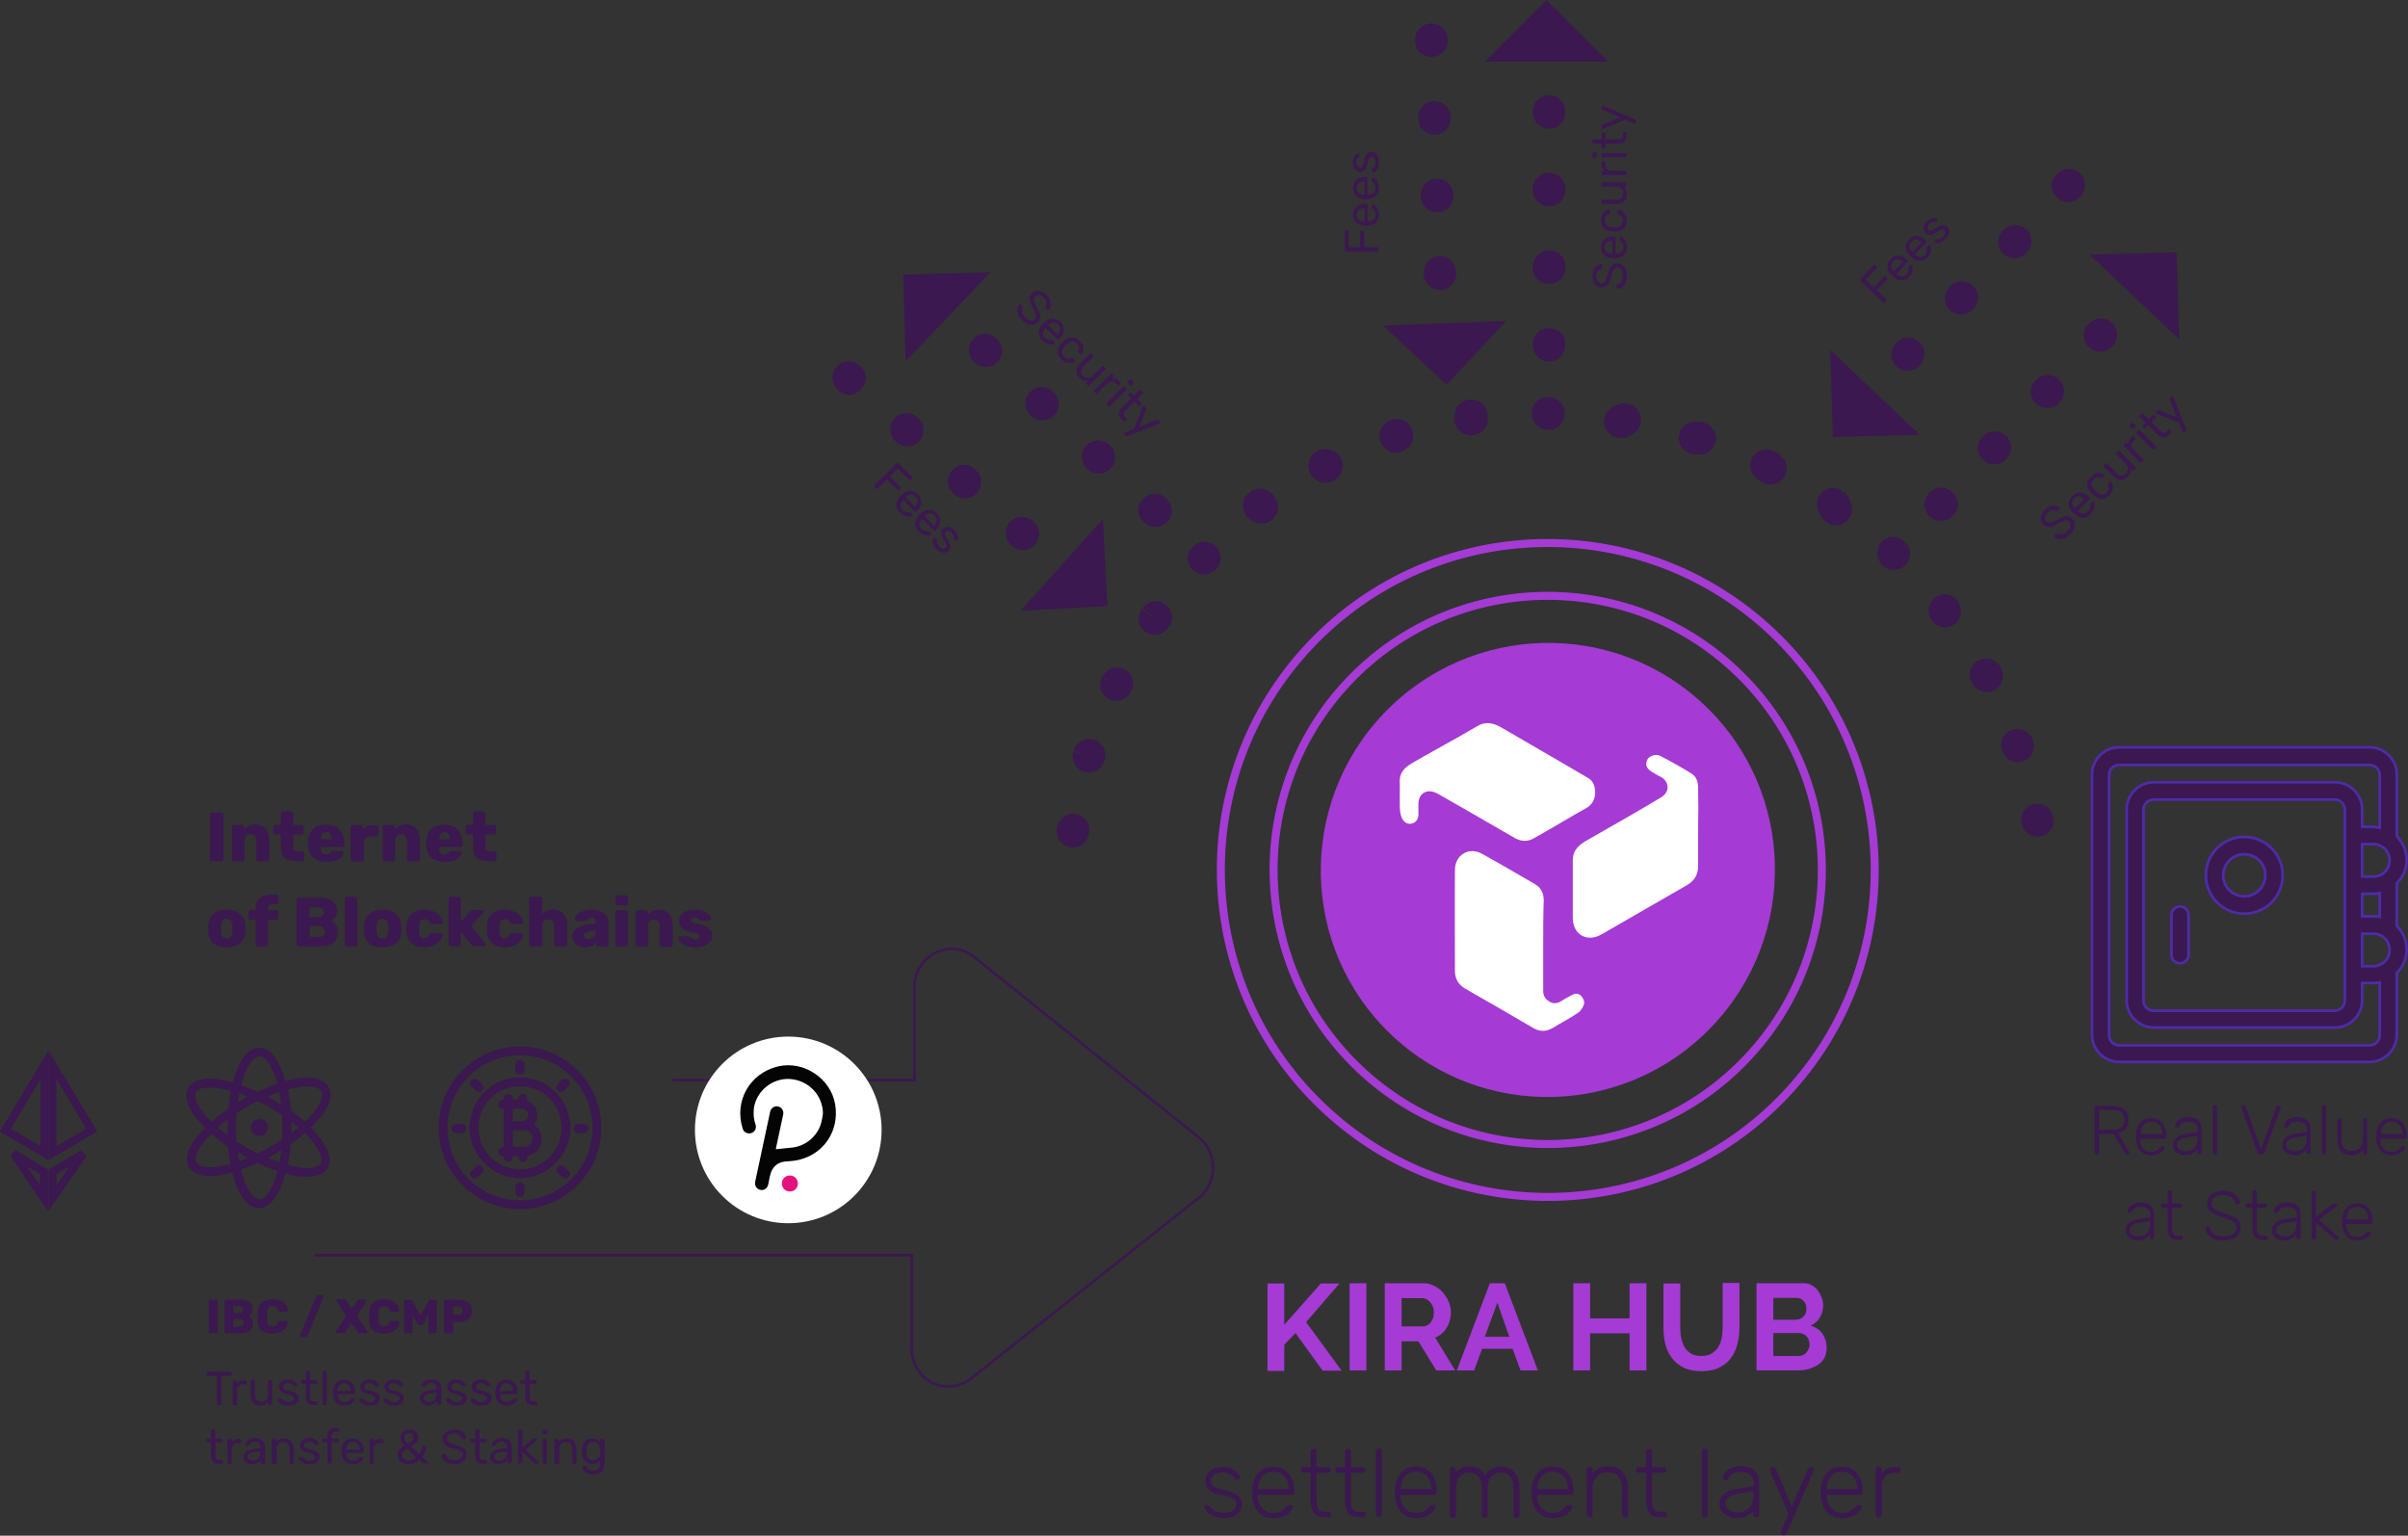 <?xml version="1.0" encoding="utf-8"?>
<!-- Generator: Adobe Illustrator 22.0.1, SVG Export Plug-In . SVG Version: 6.00 Build 0)  -->
<svg version="1.1" id="Layer_1" xmlns="http://www.w3.org/2000/svg" xmlns:xlink="http://www.w3.org/1999/xlink" x="0px" y="0px"
	 viewBox="0 0 903 576" style="enable-background:new 0 0 903 576;" xml:space="preserve">
<rect x="0" y="0" width="903" height="576" fill="#333333" stroke="none"/>
<style type="text/css">
	.st0{fill:none;stroke:#3B184F;}
	.st1{fill:#3B184F;}
	.st2{fill:#A53AD5;}
	.st3{fill:#3B184F;stroke:#4D2CA9;}
	.st4{fill:none;stroke:#A53AD5;stroke-width:3;}
	.st5{fill:none;}
	.st6{fill:#3B184F;stroke:#3B184F;}
	.st7{fill:none;stroke:#3B184F;stroke-width:3;}
	.st8{fill:#FFFFFF;}
	.st9{fill:#040404;}
	.st10{fill:#E4127C;}
</style>
<path class="st0" d="M118,470.8h223.9v35c0,12,13,18.6,22.7,10.9l85.4-67.8c6.5-5.5,6.5-16.4,0-21.9l-84.4-67.8
	c-8.7-7.7-22.7-1.1-22.7,10.9v35h-90.6"/>
<path class="st1" d="M328,182.6c-0.1-0.1-0.1-0.2-0.1-0.3s0.1-0.2,0.1-0.3l8.3-8.3c0.1-0.1,0.2-0.1,0.3-0.1c0.1,0,0.2,0,0.3,0.1
	l5.2,5.2c0.1,0.1,0.1,0.2,0.1,0.3s0,0.2-0.1,0.3l-0.5,0.5c-0.1,0.1-0.2,0.1-0.3,0.1c-0.1,0-0.2,0-0.3-0.1l-4.3-4.3l-3,3l4,4
	c0.1,0.1,0.1,0.2,0.1,0.3s0,0.2-0.1,0.3l-0.5,0.5c-0.1,0.1-0.2,0.1-0.3,0.1c-0.1,0-0.2-0.1-0.3-0.1l-4-4l-3.5,3.5
	c-0.1,0.1-0.2,0.1-0.3,0.1c-0.1,0-0.2-0.1-0.3-0.1L328,182.6z M337.4,192.2c-0.9-0.9-1.3-1.8-1.3-2.9c0-1.1,0.5-2.1,1.4-3.1l0.4-0.4
	l0.4-0.4c1-0.9,2-1.3,3-1.3c1.1,0,2,0.4,2.9,1.3c0.9,0.9,1.4,2,1.3,3.1s-0.6,2.2-1.6,3.2l-0.2,0.2c-0.1,0.1-0.2,0.1-0.3,0.1
	c-0.1,0-0.2,0-0.3-0.1l-4.4-4.4l-0.1,0.1c-0.5,0.6-0.8,1.2-0.9,1.9s0.1,1.3,0.7,1.8c0.4,0.4,0.8,0.6,1.2,0.7
	c0.4,0.1,0.8,0.1,1.1,0.1c0.2,0,0.3,0,0.4,0s0.2,0.1,0.3,0.2l0.6,0.6c0.1,0.1,0.1,0.2,0.1,0.3s0,0.2-0.1,0.3c-0.2,0.2-0.5,0.3-1,0.3
	s-1-0.1-1.7-0.3C338.5,193.1,337.9,192.7,337.4,192.2z M343.1,190.1L343.1,190.1c0.6-0.6,1-1.3,1-2s-0.2-1.3-0.7-1.9
	c-0.6-0.6-1.2-0.8-1.9-0.7c-0.7,0.1-1.3,0.4-1.9,1l0,0L343.1,190.1z M344.5,199.3c-0.9-0.9-1.3-1.8-1.3-2.9c0-1.1,0.5-2.1,1.4-3.1
	l0.4-0.4l0.4-0.4c1-0.9,2-1.3,3-1.3c1.1,0,2,0.4,2.9,1.3c0.9,0.9,1.4,2,1.3,3.1s-0.6,2.2-1.6,3.2l-0.2,0.2c-0.1,0.1-0.2,0.1-0.3,0.1
	c-0.1,0-0.2,0-0.3-0.1l-4.4-4.4l-0.1,0.1c-0.5,0.6-0.8,1.2-0.9,1.9s0.1,1.3,0.7,1.8c0.4,0.4,0.8,0.6,1.2,0.7
	c0.4,0.1,0.8,0.1,1.1,0.1c0.2,0,0.3,0,0.4,0s0.2,0.1,0.3,0.2l0.6,0.6c0.1,0.1,0.1,0.2,0.1,0.3s0,0.2-0.1,0.3c-0.2,0.2-0.5,0.3-1,0.3
	s-1-0.1-1.7-0.3C345.6,200.2,345,199.8,344.5,199.3z M350.2,197.2L350.2,197.2c0.6-0.6,1-1.3,1-2c0.1-0.7-0.2-1.3-0.7-1.9
	c-0.6-0.6-1.2-0.8-1.9-0.7c-0.7,0.1-1.3,0.4-1.9,1l0,0L350.2,197.2z M351.2,206c-0.6-0.6-1-1.2-1.2-1.8s-0.3-1.1-0.2-1.6
	c0-0.4,0.2-0.7,0.3-0.9c0.1-0.1,0.2-0.1,0.3-0.1c0.1,0,0.2,0,0.3,0.1l0.5,0.5c0.1,0.1,0.1,0.1,0.1,0.1c0,0.1,0,0.1,0,0.2
	c0,0.4,0,0.8,0.1,1.2s0.4,0.8,0.8,1.2c0.5,0.5,0.9,0.7,1.3,0.8c0.5,0.1,0.8,0,1.2-0.3c0.2-0.2,0.3-0.4,0.3-0.7
	c0-0.2-0.1-0.6-0.3-0.9c-0.2-0.4-0.5-0.9-0.9-1.6c-0.6-0.9-0.9-1.7-0.9-2.3s0.2-1.2,0.7-1.6c0.3-0.3,0.7-0.5,1.2-0.6s1-0.1,1.5,0.1
	c0.6,0.2,1.1,0.5,1.6,1s0.9,1.1,1.1,1.6c0.2,0.6,0.3,1.1,0.2,1.5c0,0.4-0.1,0.7-0.3,0.9c-0.1,0.1-0.2,0.1-0.3,0.1
	c-0.1,0-0.2,0-0.3-0.1l-0.5-0.5c-0.1-0.1-0.2-0.3-0.1-0.4c0-0.3,0-0.6,0-0.7c0-0.2-0.1-0.4-0.2-0.6c-0.1-0.3-0.3-0.5-0.6-0.8
	c-0.4-0.4-0.8-0.6-1.2-0.7c-0.4-0.1-0.7,0.1-1,0.4c-0.2,0.2-0.3,0.4-0.3,0.6c0,0.2,0,0.5,0.2,0.9s0.4,0.9,0.9,1.5c0.6,1,1,1.8,1,2.4
	c0,0.7-0.2,1.2-0.7,1.7c-0.4,0.4-0.8,0.6-1.3,0.7c-0.5,0.1-1,0-1.6-0.2C352.4,207,351.8,206.6,351.2,206z"/>
<path class="st1" d="M516.9,94c0,0.1,0,0.2-0.1,0.3c-0.1,0.1-0.2,0.1-0.3,0.1h-11.8c-0.1,0-0.2,0-0.3-0.1c-0.1-0.1-0.1-0.2-0.1-0.3
	v-7.3c0-0.1,0-0.2,0.1-0.3c0.1-0.1,0.2-0.1,0.3-0.1h0.7c0.1,0,0.2,0,0.3,0.1c0.1,0.1,0.1,0.2,0.1,0.3v6h4.3V87c0-0.1,0-0.2,0.1-0.3
	c0.1-0.1,0.2-0.1,0.3-0.1h0.7c0.1,0,0.2,0,0.3,0.1c0.1,0.1,0.1,0.2,0.1,0.3v5.7h4.9c0.1,0,0.2,0,0.3,0.1s0.1,0.2,0.1,0.3V94z
	 M517.1,80.6c0,1.2-0.4,2.2-1.1,2.9c-0.8,0.7-1.8,1.1-3.1,1.2h-0.6h-0.6c-1.3-0.1-2.3-0.5-3.1-1.2c-0.8-0.7-1.2-1.7-1.2-2.9
	c0-1.3,0.4-2.3,1.3-3.1c0.8-0.7,2-1.1,3.4-1.1h0.3c0.1,0,0.2,0,0.3,0.1s0.1,0.2,0.1,0.3V83h0.2c0.8,0,1.4-0.3,2-0.7s0.8-1,0.8-1.8
	c0-0.6-0.1-1-0.3-1.4s-0.5-0.6-0.7-0.8c-0.1-0.1-0.2-0.2-0.3-0.3c0-0.1-0.1-0.2-0.1-0.3v-0.8c0-0.1,0-0.2,0.1-0.3
	c0.1-0.1,0.1-0.1,0.2-0.1c0.3,0,0.6,0.2,1,0.5s0.7,0.8,1,1.4C517,79.2,517.1,79.9,517.1,80.6z M511.6,78.1L511.6,78.1
	c-0.9,0-1.6,0.2-2.1,0.7s-0.8,1.1-0.8,1.8c0,0.8,0.3,1.4,0.8,1.8s1.2,0.7,2.1,0.7h0.1v-5H511.6z M517.1,70.6c0,1.2-0.4,2.2-1.1,2.9
	c-0.8,0.7-1.8,1.1-3.1,1.2h-0.6h-0.6c-1.3-0.1-2.3-0.5-3.1-1.2s-1.2-1.7-1.2-2.9c0-1.3,0.4-2.3,1.3-3.1c0.8-0.7,2-1.1,3.4-1.1h0.3
	c0.1,0,0.2,0,0.3,0.1s0.1,0.2,0.1,0.3V73h0.2c0.8,0,1.4-0.3,2-0.7s0.8-1,0.8-1.8c0-0.6-0.1-1-0.3-1.4s-0.5-0.6-0.7-0.8
	c-0.1-0.1-0.2-0.2-0.3-0.3c0-0.1-0.1-0.2-0.1-0.3v-0.8c0-0.1,0-0.2,0.1-0.3c0.1-0.1,0.1-0.1,0.2-0.1c0.3,0,0.6,0.2,1,0.5
	s0.7,0.8,1,1.4C517,69.1,517.1,69.8,517.1,70.6z M511.6,68.1L511.6,68.1c-0.9,0-1.6,0.2-2.1,0.7s-0.8,1.1-0.8,1.8
	c0,0.8,0.3,1.4,0.8,1.8s1.2,0.7,2.1,0.7h0.1v-5H511.6z M517.1,61c0,0.8-0.1,1.5-0.4,2.1c-0.3,0.6-0.6,1-0.9,1.3
	c-0.3,0.3-0.6,0.4-0.9,0.4c-0.1,0-0.2,0-0.3-0.1s-0.1-0.2-0.1-0.3v-0.8c0-0.1,0-0.1,0-0.2c0,0,0.1-0.1,0.2-0.2
	c0.3-0.3,0.6-0.6,0.8-0.9c0.2-0.3,0.3-0.8,0.3-1.4c0-0.6-0.1-1.2-0.4-1.5c-0.2-0.4-0.6-0.6-1-0.6c-0.3,0-0.5,0.1-0.7,0.3
	s-0.3,0.5-0.5,0.8c-0.1,0.4-0.3,1-0.5,1.7c-0.2,1-0.6,1.8-1,2.2c-0.4,0.4-1,0.6-1.7,0.6c-0.4,0-0.9-0.1-1.3-0.4
	c-0.4-0.3-0.8-0.7-1-1.2c-0.3-0.5-0.4-1.2-0.4-1.9c0-0.8,0.1-1.4,0.4-1.9s0.5-0.9,0.9-1.2c0.3-0.3,0.6-0.4,0.8-0.4
	c0.1,0,0.2,0,0.3,0.1c0.1,0.1,0.1,0.2,0.1,0.3v0.7c0,0.2-0.1,0.3-0.2,0.4c-0.2,0.2-0.4,0.4-0.5,0.5s-0.2,0.3-0.3,0.6
	c-0.1,0.3-0.1,0.6-0.1,1c0,0.6,0.1,1,0.4,1.3c0.2,0.3,0.6,0.5,1,0.5c0.3,0,0.5-0.1,0.6-0.2c0.2-0.1,0.3-0.4,0.5-0.8
	c0.1-0.4,0.3-0.9,0.4-1.7c0.2-1.1,0.6-1.9,1-2.4s1-0.7,1.7-0.7c0.5,0,1,0.1,1.4,0.4c0.4,0.3,0.8,0.7,1,1.3
	C517,59.5,517.1,60.2,517.1,61z"/>
<path class="st1" d="M706.7,113.4c-0.1,0.1-0.2,0.1-0.3,0.1s-0.2-0.1-0.3-0.1l-8.5-8.1c-0.1-0.1-0.1-0.2-0.1-0.3
	c0-0.1,0-0.2,0.1-0.3l5-5.3c0.1-0.1,0.2-0.1,0.3-0.1s0.2,0,0.3,0.1l0.5,0.5c0.1,0.1,0.1,0.2,0.1,0.3c0,0.1,0,0.2-0.1,0.3l-4.1,4.4
	l3.1,2.9l3.9-4.1c0.1-0.1,0.2-0.1,0.3-0.1s0.2,0,0.3,0.1l0.5,0.5c0.1,0.1,0.1,0.2,0.1,0.3c0,0.1-0.1,0.2-0.1,0.3l-3.9,4.1l3.6,3.4
	c0.1,0.1,0.1,0.2,0.1,0.3c0,0.1,0,0.2-0.1,0.3L706.7,113.4z M716,103.8c-0.8,0.9-1.8,1.3-2.8,1.4c-1.1,0-2.1-0.4-3.1-1.3l-0.5-0.4
	l-0.4-0.4c-0.9-0.9-1.4-1.9-1.4-3c-0.1-1.1,0.3-2,1.2-2.9c0.9-1,1.9-1.4,3-1.4s2.2,0.6,3.2,1.6l0.2,0.2c0.1,0.1,0.1,0.2,0.1,0.3
	c0,0.1,0,0.2-0.1,0.3l-4.3,4.5l0.1,0.1c0.6,0.5,1.2,0.8,1.9,0.9s1.3-0.2,1.8-0.7c0.4-0.4,0.6-0.8,0.7-1.2c0.1-0.4,0.1-0.8,0-1.1
	c0-0.2,0-0.3,0-0.4s0.1-0.2,0.2-0.3l0.5-0.6c0.1-0.1,0.2-0.1,0.3-0.1s0.2,0,0.3,0.1c0.2,0.2,0.3,0.5,0.4,1c0,0.5,0,1.1-0.2,1.7
	S716.5,103.2,716,103.8z M713.7,98.2L713.7,98.2c-0.6-0.6-1.3-0.9-2-1c-0.7,0-1.3,0.2-1.8,0.8c-0.5,0.6-0.8,1.2-0.7,1.9
	c0.1,0.7,0.4,1.3,1,1.9l0,0L713.7,98.2z M722.9,96.5c-0.8,0.9-1.8,1.3-2.8,1.4c-1.1,0-2.1-0.4-3.1-1.3l-0.5-0.4l-0.4-0.4
	c-0.9-0.9-1.4-1.9-1.4-3c-0.1-1.1,0.3-2,1.2-2.9c0.9-1,1.9-1.4,3-1.4s2.2,0.6,3.2,1.6l0.2,0.2c0.1,0.1,0.1,0.2,0.1,0.3
	c0,0.1,0,0.2-0.1,0.3l-4.3,4.5l0.1,0.1c0.6,0.5,1.2,0.8,1.9,0.9s1.3-0.2,1.8-0.7c0.4-0.4,0.6-0.8,0.7-1.2c0.1-0.4,0.1-0.8,0-1.1
	c0-0.2,0-0.3,0-0.4s0.1-0.2,0.2-0.3l0.5-0.6c0.1-0.1,0.2-0.1,0.3-0.1s0.2,0,0.3,0.1c0.2,0.2,0.3,0.5,0.4,1c0,0.5,0,1-0.2,1.7
	C723.8,95.4,723.4,95.9,722.9,96.5z M720.6,90.9L720.6,90.9c-0.7-0.6-1.3-0.9-2-1s-1.3,0.2-1.8,0.8c-0.5,0.6-0.8,1.2-0.7,1.9
	c0.1,0.7,0.4,1.3,1,1.9l0,0L720.6,90.9z M729.5,89.6c-0.6,0.6-1.1,1-1.7,1.3c-0.6,0.2-1.1,0.3-1.5,0.3s-0.7-0.1-0.9-0.3
	c-0.1-0.1-0.1-0.2-0.1-0.3c0-0.1,0-0.2,0.1-0.3l0.5-0.5c0-0.1,0.1-0.1,0.1-0.1s0.1,0,0.2,0c0.4,0,0.8,0,1.2-0.1s0.8-0.4,1.2-0.8
	c0.4-0.5,0.7-0.9,0.8-1.4s0-0.8-0.3-1.1c-0.2-0.2-0.5-0.3-0.7-0.3s-0.6,0.1-0.9,0.3c-0.4,0.2-0.9,0.5-1.5,0.9
	c-0.9,0.6-1.6,0.9-2.2,0.9c-0.6,0-1.2-0.2-1.7-0.7c-0.3-0.3-0.5-0.7-0.7-1.2c-0.1-0.5-0.1-1,0.1-1.5c0.2-0.6,0.5-1.1,1-1.6
	s1.1-0.9,1.6-1.1c0.6-0.2,1-0.3,1.5-0.3c0.4,0,0.7,0.1,0.9,0.3c0.1,0.1,0.1,0.2,0.1,0.3c0,0.1,0,0.2-0.1,0.3l-0.5,0.5
	c-0.1,0.1-0.2,0.2-0.4,0.1c-0.3,0-0.6,0-0.7,0c-0.2,0-0.4,0.1-0.6,0.2c-0.3,0.1-0.5,0.3-0.8,0.6c-0.4,0.4-0.6,0.8-0.7,1.2
	c0,0.4,0.1,0.7,0.4,1c0.2,0.2,0.4,0.3,0.6,0.3c0.2,0,0.5-0.1,0.9-0.2c0.4-0.2,0.8-0.5,1.5-0.9c1-0.7,1.8-1,2.4-1
	c0.7,0,1.2,0.2,1.7,0.7c0.4,0.4,0.6,0.8,0.7,1.3c0.1,0.5,0,1-0.2,1.6C730.4,88.4,730,89,729.5,89.6z"/>
<path class="st1" d="M383.3,120.1c-0.7-0.7-1.2-1.4-1.5-2.2c-0.3-0.7-0.4-1.4-0.3-2s0.4-1.2,0.8-1.6c0.1-0.1,0.2-0.1,0.3-0.1
	c0.1,0,0.2,0,0.3,0.1l0.6,0.6c0.2,0.2,0.2,0.3,0.1,0.6c-0.3,0.4-0.4,1-0.3,1.6s0.5,1.3,1.2,1.9c0.7,0.7,1.4,1.1,2,1.2
	s1.1-0.1,1.6-0.5c0.3-0.3,0.4-0.6,0.4-1s-0.1-0.8-0.3-1.3c-0.2-0.5-0.5-1.2-1-2.1c-0.5-0.8-0.8-1.6-1-2.2s-0.2-1.1-0.1-1.6
	s0.4-1,0.9-1.5s1-0.7,1.6-0.9c0.6-0.1,1.3,0,1.9,0.2c0.7,0.3,1.3,0.7,2,1.3c0.7,0.7,1.1,1.3,1.3,2c0.2,0.7,0.3,1.4,0.2,2
	c-0.1,0.6-0.3,1.1-0.7,1.5c-0.1,0.1-0.2,0.1-0.3,0.1s-0.2,0-0.3-0.1l-0.6-0.6c-0.1-0.1-0.1-0.2-0.1-0.3s0-0.2,0.1-0.3
	c0.3-0.4,0.4-0.9,0.3-1.5s-0.4-1.2-1-1.7c-0.6-0.6-1.1-0.9-1.7-1s-1.1,0-1.5,0.5c-0.3,0.3-0.5,0.6-0.5,1c0,0.3,0.1,0.8,0.2,1.2
	c0.2,0.5,0.5,1.1,0.9,1.9c0.5,0.9,0.9,1.7,1.1,2.3c0.2,0.6,0.3,1.2,0.2,1.7c-0.1,0.5-0.4,1-0.9,1.5c-0.8,0.8-1.7,1.1-2.8,1
	C385.4,121.7,384.3,121.1,383.3,120.1z M390.8,127.6c-0.9-0.9-1.3-1.8-1.3-2.9s0.5-2.1,1.4-3.1l0.4-0.4l0.4-0.4c1-0.9,2-1.3,3-1.3
	c1.1,0,2,0.4,2.9,1.3s1.4,2,1.3,3.1s-0.6,2.2-1.6,3.2l-0.2,0.2c-0.1,0.1-0.2,0.1-0.3,0.1c-0.1,0-0.2,0-0.3-0.1l-4.4-4.4L392,123
	c-0.5,0.6-0.8,1.2-0.9,1.9c-0.1,0.7,0.1,1.3,0.7,1.8c0.4,0.4,0.8,0.6,1.2,0.7c0.4,0.1,0.8,0.1,1.1,0.1c0.2,0,0.3,0,0.4,0
	s0.2,0.1,0.3,0.2l0.6,0.6c0.1,0.1,0.1,0.2,0.1,0.3s0,0.2-0.1,0.3c-0.2,0.2-0.5,0.3-1,0.3s-1-0.1-1.7-0.3
	C391.9,128.5,391.4,128.2,390.8,127.6z M396.5,125.5L396.5,125.5c0.6-0.6,1-1.3,1-2c0.1-0.7-0.2-1.3-0.7-1.9
	c-0.6-0.6-1.2-0.8-1.9-0.7c-0.7,0.1-1.3,0.4-1.9,1l0,0L396.5,125.5z M398,134.8c-0.9-0.9-1.4-1.9-1.4-2.9s0.5-2,1.4-3l0.5-0.5
	l0.5-0.5c1-0.9,1.9-1.3,3-1.3c1,0,2,0.4,2.9,1.3c0.6,0.6,1,1.2,1.2,1.9c0.2,0.6,0.3,1.2,0.1,1.7c-0.1,0.5-0.3,1-0.6,1.3
	c-0.1,0.1-0.2,0.1-0.3,0.1c-0.1,0-0.2,0-0.3-0.1l-0.6-0.6c-0.1-0.1-0.1-0.2-0.1-0.2c0-0.1,0-0.2,0.1-0.3c0.3-0.6,0.3-1.1,0.2-1.5
	c-0.1-0.4-0.3-0.9-0.7-1.3c-0.5-0.5-1.1-0.8-1.8-0.8c-0.6,0-1.3,0.4-2,1l-0.5,0.4l-0.4,0.5c-0.7,0.7-1,1.4-1,2s0.2,1.2,0.8,1.8
	c0.4,0.4,0.8,0.7,1.3,0.8c0.4,0.1,0.9,0,1.5-0.3c0.1-0.1,0.3-0.1,0.3-0.1c0.1,0,0.2,0,0.3,0.1l0.6,0.6c0.1,0.1,0.1,0.2,0.1,0.3
	s0,0.2-0.1,0.3c-0.3,0.3-0.8,0.5-1.3,0.6s-1.1,0.1-1.8-0.1C399.2,135.8,398.6,135.4,398,134.8z M404.8,141.6
	c-0.8-0.8-1.2-1.7-1.1-2.6c0.1-1,0.6-1.9,1.4-2.7l3.6-3.6c0.1-0.1,0.2-0.1,0.3-0.1c0.1,0,0.2,0,0.3,0.1l0.6,0.6
	c0.1,0.1,0.1,0.2,0.1,0.3s0,0.2-0.1,0.3l-3.5,3.5c-1.3,1.3-1.4,2.5-0.3,3.6c0.5,0.5,1.1,0.8,1.8,0.8c0.7,0,1.3-0.3,1.9-0.9l3.5-3.5
	c0.1-0.1,0.2-0.1,0.3-0.1c0.1,0,0.2,0,0.3,0.1l0.6,0.6c0.1,0.1,0.1,0.2,0.1,0.3s0,0.2-0.1,0.3l-6,6c-0.1,0.1-0.2,0.1-0.3,0.1
	c-0.1,0-0.2,0-0.3-0.1l-0.5-0.5c-0.1-0.1-0.1-0.2-0.1-0.3s0.1-0.2,0.1-0.3l0.6-0.6c-0.6,0.1-1.1,0-1.6-0.1
	C405.8,142.4,405.3,142.1,404.8,141.6z M410.4,146.9c-0.1-0.1-0.1-0.2-0.1-0.3s0.1-0.2,0.1-0.3l6-6c0.1-0.1,0.2-0.1,0.3-0.1
	c0.1,0,0.2,0,0.3,0.1l0.5,0.5c0.1,0.1,0.1,0.2,0.1,0.3s0,0.2-0.1,0.3L417,142c0.9-0.2,1.8,0.1,2.6,0.9l0.5,0.5
	c0.1,0.1,0.1,0.2,0.1,0.3s0,0.2-0.1,0.3l-0.5,0.5c-0.1,0.1-0.2,0.1-0.3,0.1c-0.1,0-0.2,0-0.3-0.1l-0.7-0.7c-0.5-0.5-1-0.7-1.5-0.7
	s-1,0.2-1.5,0.7l-3.8,3.8c-0.1,0.1-0.2,0.1-0.3,0.1c-0.1,0-0.2-0.1-0.3-0.1L410.4,146.9z M422.9,143.7c-0.1-0.1-0.1-0.2-0.1-0.3
	s0.1-0.2,0.1-0.3l0.7-0.7c0.1-0.1,0.2-0.1,0.3-0.1c0.1,0,0.2,0,0.3,0.1l0.8,0.8c0.1,0.1,0.1,0.2,0.1,0.3s0,0.2-0.1,0.3l-0.7,0.7
	c-0.1,0.1-0.2,0.1-0.3,0.1c-0.1,0-0.2-0.1-0.3-0.1L422.9,143.7z M415.1,151.7c-0.1-0.1-0.1-0.2-0.1-0.3s0.1-0.2,0.1-0.3l6-6
	c0.1-0.1,0.2-0.1,0.3-0.1c0.1,0,0.2,0,0.3,0.1l0.6,0.6c0.1,0.1,0.1,0.2,0.1,0.3s0,0.2-0.1,0.3l-6,6c-0.1,0.1-0.2,0.1-0.3,0.1
	c-0.1,0-0.2,0-0.3-0.1L415.1,151.7z M420.5,157c-1.3-1.3-1.2-2.7,0.3-4.2l3.4-3.4l-1-1c-0.1-0.1-0.1-0.2-0.1-0.3s0-0.2,0.1-0.3
	l0.4-0.4c0.1-0.1,0.2-0.1,0.3-0.1c0.1,0,0.2,0,0.3,0.1l1,1l2.1-2.1c0.1-0.1,0.2-0.1,0.3-0.1c0.1,0,0.2,0,0.3,0.1l0.6,0.6
	c0.1,0.1,0.1,0.2,0.1,0.3s0,0.2-0.1,0.3l-2.1,2.1l1.6,1.6c0.1,0.1,0.1,0.2,0.1,0.3s0,0.2-0.1,0.3l-0.4,0.4c-0.1,0.1-0.2,0.1-0.3,0.1
	c-0.1,0-0.2,0-0.3-0.1l-1.6-1.6l-3.3,3.3c-0.4,0.4-0.7,0.8-0.8,1.2c-0.1,0.4,0.1,0.7,0.4,1.1l0.8,0.8c0.1,0.1,0.1,0.2,0.1,0.3
	s0,0.2-0.1,0.3l-0.4,0.4c-0.1,0.1-0.2,0.1-0.3,0.1c-0.1,0-0.2,0-0.3-0.1L420.5,157z M421.6,163c-0.1-0.1-0.1-0.2-0.1-0.3
	s0-0.2,0.1-0.3c0,0,0.1-0.1,0.3-0.2l3.3-1.3l3.3-8.2c0.1-0.2,0.1-0.3,0.1-0.3c0.1-0.1,0.2-0.1,0.3-0.1s0.2,0,0.3,0.1l0.6,0.6
	c0.1,0.1,0.2,0.3,0.1,0.5l-2.7,6.6l6.7-2.7c0.2-0.1,0.4,0,0.5,0.1l0.6,0.6c0.1,0.1,0.1,0.2,0.1,0.3s0,0.2-0.1,0.3s-0.2,0.1-0.3,0.2
	l-12,4.7c-0.1,0-0.2,0-0.3,0c-0.1,0-0.2-0.1-0.2-0.1L421.6,163z"/>
<path class="st1" d="M776.3,200.4c-0.7,0.7-1.4,1.2-2.2,1.5c-0.7,0.3-1.4,0.4-2,0.3c-0.6-0.1-1.2-0.4-1.6-0.8
	c-0.1-0.1-0.1-0.2-0.1-0.3s0-0.2,0.1-0.3l0.6-0.6c0.2-0.2,0.3-0.2,0.6-0.1c0.4,0.3,1,0.4,1.6,0.3c0.6-0.1,1.3-0.5,1.9-1.2
	c0.7-0.7,1.1-1.4,1.2-2c0.1-0.6-0.1-1.1-0.5-1.6c-0.3-0.3-0.6-0.4-1-0.4s-0.8,0.1-1.3,0.3s-1.2,0.5-2.1,1c-0.8,0.5-1.6,0.8-2.2,1
	c-0.6,0.2-1.1,0.2-1.6,0.1c-0.5-0.1-1-0.4-1.5-0.9s-0.7-1-0.9-1.6c-0.1-0.6,0-1.3,0.2-1.9c0.3-0.7,0.7-1.3,1.3-2
	c0.7-0.7,1.3-1.1,2-1.3s1.4-0.3,2-0.2s1.1,0.3,1.5,0.7c0.1,0.1,0.1,0.2,0.1,0.3s0,0.2-0.1,0.3l-0.6,0.6c-0.1,0.1-0.2,0.1-0.3,0.1
	s-0.2,0-0.3-0.1c-0.4-0.3-0.9-0.4-1.5-0.3c-0.6,0.1-1.2,0.4-1.7,1c-0.6,0.6-0.9,1.1-1,1.7c-0.1,0.6,0,1.1,0.5,1.5
	c0.3,0.3,0.6,0.5,1,0.5c0.3,0,0.8-0.1,1.2-0.2c0.5-0.2,1.1-0.5,1.9-0.9c0.9-0.5,1.7-0.9,2.3-1.1c0.6-0.2,1.2-0.3,1.7-0.2
	s1,0.4,1.5,0.9c0.8,0.8,1.1,1.7,1,2.8C778,198.3,777.4,199.4,776.3,200.4z M783.9,192.9c-0.9,0.9-1.8,1.3-2.9,1.3
	c-1.1,0-2.1-0.5-3.1-1.4l-0.4-0.4l-0.4-0.4c-0.9-1-1.3-2-1.3-3c0-1.1,0.4-2,1.3-2.9c0.9-0.9,2-1.4,3.1-1.3c1.1,0.1,2.2,0.6,3.2,1.6
	l0.2,0.2c0.1,0.1,0.1,0.2,0.1,0.3s0,0.2-0.1,0.3l-4.4,4.4l0.1,0.1c0.6,0.5,1.2,0.8,1.9,0.9c0.7,0.1,1.3-0.1,1.8-0.7
	c0.4-0.4,0.6-0.8,0.7-1.2c0.1-0.4,0.1-0.8,0.1-1.1c0-0.2,0-0.3,0-0.4c0-0.1,0.1-0.2,0.2-0.3l0.6-0.6c0.1-0.1,0.2-0.1,0.3-0.1
	s0.2,0,0.3,0.1c0.2,0.2,0.3,0.5,0.3,1s-0.1,1-0.3,1.7C784.8,191.8,784.4,192.3,783.9,192.9z M781.7,187.2L781.7,187.2
	c-0.6-0.6-1.3-1-2-1c-0.7-0.1-1.3,0.2-1.9,0.7c-0.6,0.6-0.8,1.2-0.7,1.9s0.4,1.3,1,1.9l0,0L781.7,187.2z M791,185.7
	c-0.9,0.9-1.9,1.4-2.9,1.4s-2-0.5-3-1.4l-0.5-0.5l-0.5-0.5c-0.9-0.9-1.4-1.9-1.4-3c0-1,0.4-2,1.4-2.9c0.6-0.6,1.2-1,1.9-1.2
	c0.6-0.2,1.2-0.3,1.7-0.1c0.5,0.1,1,0.3,1.3,0.6c0.1,0.1,0.1,0.2,0.1,0.3s0,0.2-0.1,0.3l-0.6,0.6c-0.1,0.1-0.2,0.1-0.2,0.1
	c-0.1,0-0.2,0-0.3-0.1c-0.6-0.3-1.1-0.3-1.5-0.2s-0.9,0.3-1.3,0.7c-0.5,0.5-0.8,1.1-0.8,1.8c0,0.6,0.4,1.3,1,2l0.4,0.5l0.5,0.4
	c0.7,0.7,1.4,1,2,1s1.2-0.2,1.8-0.8c0.4-0.4,0.7-0.8,0.8-1.3c0.1-0.4,0-0.9-0.3-1.5c-0.1-0.1-0.1-0.3-0.1-0.3c0-0.1,0-0.2,0.1-0.3
	l0.6-0.6c0.1-0.1,0.2-0.1,0.3-0.1s0.2,0,0.3,0.1c0.3,0.3,0.5,0.8,0.6,1.3s0.1,1.1-0.1,1.8C792,184.5,791.6,185.1,791,185.7z
	 M797.8,178.9c-0.8,0.8-1.7,1.2-2.6,1.1c-1-0.1-1.9-0.6-2.7-1.4l-3.6-3.6c-0.1-0.1-0.1-0.2-0.1-0.3s0-0.2,0.1-0.3l0.6-0.6
	c0.1-0.1,0.2-0.1,0.3-0.1s0.2,0,0.3,0.1l3.5,3.5c1.3,1.3,2.5,1.4,3.6,0.3c0.5-0.5,0.8-1.1,0.8-1.8s-0.3-1.3-0.9-1.9l-3.5-3.5
	c-0.1-0.1-0.1-0.2-0.1-0.3s0-0.2,0.1-0.3l0.6-0.6c0.1-0.1,0.2-0.1,0.3-0.1s0.2,0,0.3,0.1l6,6c0.1,0.1,0.1,0.2,0.1,0.3s0,0.2-0.1,0.3
	l-0.5,0.5c-0.1,0.1-0.2,0.1-0.3,0.1s-0.2-0.1-0.3-0.1l-0.6-0.6c0.1,0.6,0,1.1-0.1,1.6C798.7,177.9,798.3,178.4,797.8,178.9z
	 M803.1,173.3c-0.1,0.1-0.2,0.1-0.3,0.1s-0.2-0.1-0.3-0.1l-6-6c-0.1-0.1-0.1-0.2-0.1-0.3s0-0.2,0.1-0.3l0.5-0.5
	c0.1-0.1,0.2-0.1,0.3-0.1s0.2,0,0.3,0.1l0.6,0.6c-0.2-0.9,0.1-1.8,0.9-2.6l0.5-0.5c0.1-0.1,0.2-0.1,0.3-0.1s0.2,0,0.3,0.1l0.5,0.5
	c0.1,0.1,0.1,0.2,0.1,0.3s0,0.2-0.1,0.3l-0.7,0.7c-0.5,0.5-0.7,1-0.7,1.5s0.2,1,0.7,1.5l3.8,3.8c0.1,0.1,0.1,0.2,0.1,0.3
	s-0.1,0.2-0.1,0.3L803.1,173.3z M800,160.8c-0.1,0.1-0.2,0.1-0.3,0.1s-0.2-0.1-0.3-0.1l-0.7-0.7c-0.1-0.1-0.1-0.2-0.1-0.3
	s0-0.2,0.1-0.3l0.8-0.8c0.1-0.1,0.2-0.1,0.3-0.1s0.2,0,0.3,0.1l0.7,0.7c0.1,0.1,0.1,0.2,0.1,0.3s-0.1,0.2-0.1,0.3L800,160.8z
	 M807.9,168.6c-0.1,0.1-0.2,0.1-0.3,0.1s-0.2-0.1-0.3-0.1l-6-6c-0.1-0.1-0.1-0.2-0.1-0.3s0-0.2,0.1-0.3l0.6-0.6
	c0.1-0.1,0.2-0.1,0.3-0.1s0.2,0,0.3,0.1l6,6c0.1,0.1,0.1,0.2,0.1,0.3s0,0.2-0.1,0.3L807.9,168.6z M813.2,163.2
	c-1.3,1.3-2.7,1.2-4.2-0.3l-3.4-3.4l-1,1c-0.1,0.1-0.2,0.1-0.3,0.1s-0.2,0-0.3-0.1l-0.4-0.4c-0.1-0.1-0.1-0.2-0.1-0.3s0-0.2,0.1-0.3
	l1-1l-2.1-2.1c-0.1-0.1-0.1-0.2-0.1-0.3s0-0.2,0.1-0.3l0.6-0.6c0.1-0.1,0.2-0.1,0.3-0.1s0.2,0,0.3,0.1l2.1,2.1l1.6-1.6
	c0.1-0.1,0.2-0.1,0.3-0.1s0.2,0,0.3,0.1l0.4,0.4c0.1,0.1,0.1,0.2,0.1,0.3s0,0.2-0.1,0.3l-1.6,1.6l3.3,3.3c0.4,0.4,0.8,0.7,1.2,0.8
	s0.7-0.1,1.1-0.4l0.8-0.8c0.1-0.1,0.2-0.1,0.3-0.1s0.2,0,0.3,0.1l0.4,0.4c0.1,0.1,0.1,0.2,0.1,0.3s0,0.2-0.1,0.3L813.2,163.2z
	 M819.2,162.1c-0.1,0.1-0.2,0.1-0.3,0.1s-0.2,0-0.3-0.1c0,0-0.1-0.1-0.2-0.3l-1.3-3.3l-8.2-3.3c-0.2-0.1-0.3-0.1-0.3-0.1
	c-0.1-0.1-0.1-0.2-0.1-0.3s0-0.2,0.1-0.3l0.6-0.6c0.1-0.1,0.3-0.2,0.5-0.1l6.6,2.7l-2.7-6.7c-0.1-0.2,0-0.4,0.1-0.5l0.6-0.6
	c0.1-0.1,0.2-0.1,0.3-0.1s0.2,0,0.3,0.1s0.1,0.2,0.2,0.3l4.7,12c0,0.1,0,0.2,0,0.3s-0.1,0.2-0.1,0.2L819.2,162.1z"/>
<path class="st1" d="M610.1,103.4c0,1-0.2,1.8-0.5,2.6c-0.3,0.7-0.7,1.3-1.2,1.7c-0.5,0.4-1.1,0.6-1.7,0.6c-0.1,0-0.2,0-0.3-0.1
	s-0.1-0.2-0.1-0.3V107c0-0.2,0.1-0.4,0.4-0.5c0.5-0.1,0.9-0.4,1.3-0.9c0.4-0.5,0.5-1.2,0.5-2.2s-0.2-1.8-0.5-2.3
	c-0.4-0.5-0.9-0.8-1.5-0.8c-0.4,0-0.7,0.1-1,0.4c-0.3,0.2-0.5,0.6-0.7,1.1s-0.5,1.2-0.7,2.2c-0.3,0.9-0.5,1.7-0.8,2.2
	s-0.7,0.9-1.1,1.2c-0.4,0.3-1,0.4-1.7,0.4c-0.6,0-1.2-0.2-1.7-0.5s-0.9-0.9-1.2-1.5c-0.3-0.7-0.4-1.4-0.4-2.3s0.2-1.7,0.5-2.4
	c0.3-0.7,0.7-1.2,1.2-1.5s1-0.5,1.5-0.6c0.1,0,0.2,0,0.3,0.1s0.1,0.2,0.1,0.3v0.9c0,0.1,0,0.2-0.1,0.3s-0.1,0.1-0.3,0.2
	c-0.5,0.1-0.9,0.4-1.3,0.9c-0.3,0.5-0.5,1.1-0.5,1.9s0.2,1.5,0.5,1.9c0.3,0.5,0.8,0.7,1.4,0.7c0.4,0,0.8-0.1,1-0.3
	c0.3-0.2,0.5-0.6,0.7-1c0.2-0.5,0.4-1.1,0.7-2c0.3-1,0.6-1.8,0.9-2.4c0.3-0.6,0.6-1,1.1-1.3c0.4-0.3,1-0.4,1.6-0.4
	c1.1,0,2,0.4,2.6,1.3C609.8,100.8,610.1,101.9,610.1,103.4z M610.1,92.8c0,1.2-0.4,2.2-1.1,2.9c-0.8,0.7-1.8,1.1-3.1,1.2h-0.6h-0.6
	c-1.3-0.1-2.3-0.5-3.1-1.2s-1.2-1.7-1.2-2.9c0-1.3,0.4-2.3,1.3-3.1c0.8-0.7,2-1.1,3.4-1.1h0.3c0.1,0,0.2,0,0.3,0.1s0.1,0.2,0.1,0.3
	v6.2h0.2c0.8,0,1.4-0.3,2-0.7s0.8-1,0.8-1.8c0-0.6-0.1-1-0.3-1.4s-0.5-0.6-0.7-0.8c-0.1-0.1-0.2-0.2-0.3-0.3c0-0.1-0.1-0.2-0.1-0.3
	v-0.8c0-0.1,0-0.2,0.1-0.3c0.1-0.1,0.1-0.1,0.2-0.1c0.3,0,0.6,0.2,1,0.5s0.7,0.8,1,1.4C610,91.3,610.1,92,610.1,92.8z M604.6,90.3
	L604.6,90.3c-0.9,0-1.6,0.2-2.1,0.7s-0.8,1.1-0.8,1.8c0,0.8,0.3,1.4,0.8,1.8s1.2,0.7,2.1,0.7h0.1L604.6,90.3L604.6,90.3z
	 M610.1,82.7c0,1.3-0.4,2.3-1.1,3c-0.7,0.7-1.8,1.1-3.1,1.1h-0.7h-0.7c-1.3,0-2.3-0.4-3-1.1s-1.1-1.7-1.1-3c0-0.9,0.2-1.6,0.5-2.2
	s0.7-1,1.1-1.3c0.5-0.3,0.9-0.5,1.4-0.5c0.1,0,0.2,0,0.3,0.1s0.1,0.2,0.1,0.3v0.8c0,0.1,0,0.2-0.1,0.3c-0.1,0.1-0.2,0.1-0.3,0.2
	c-0.6,0.2-1,0.5-1.2,0.9c-0.3,0.4-0.4,0.8-0.4,1.4c0,0.8,0.2,1.4,0.7,1.8s1.2,0.7,2.1,0.7h0.6h0.6c1,0,1.7-0.3,2.1-0.7
	c0.5-0.4,0.7-1,0.7-1.8c0-0.6-0.1-1.1-0.4-1.4c-0.3-0.4-0.7-0.7-1.3-0.9c-0.1-0.1-0.2-0.1-0.3-0.2s-0.1-0.1-0.1-0.3v-0.8
	c0-0.1,0-0.2,0.1-0.3c0.1-0.1,0.2-0.1,0.3-0.1c0.4,0,0.9,0.2,1.3,0.5c0.5,0.3,0.8,0.7,1.2,1.3C610,81.1,610.1,81.8,610.1,82.7z
	 M610.1,73c0,1.1-0.4,2-1.1,2.6c-0.7,0.6-1.7,0.9-3,0.9h-5c-0.1,0-0.2,0-0.3-0.1s-0.1-0.2-0.1-0.3v-0.8c0-0.1,0-0.2,0.1-0.3
	c0.1-0.1,0.2-0.1,0.3-0.1h5c1.8,0,2.7-0.8,2.7-2.4c0-0.8-0.2-1.4-0.7-1.8c-0.5-0.5-1.2-0.7-2-0.7h-5c-0.1,0-0.2,0-0.3-0.1
	s-0.1-0.2-0.1-0.3v-0.8c0-0.1,0-0.2,0.1-0.3c0.1-0.1,0.2-0.1,0.3-0.1h8.5c0.1,0,0.2,0,0.3,0.1s0.1,0.2,0.1,0.3v0.8
	c0,0.1,0,0.2-0.1,0.3c-0.1,0.1-0.2,0.1-0.3,0.1h-0.8c0.5,0.3,0.8,0.8,1.1,1.2C610,71.7,610.1,72.3,610.1,73z M609.9,65.3
	c0,0.1,0,0.2-0.1,0.3c-0.1,0.1-0.2,0.1-0.3,0.1H601c-0.1,0-0.2,0-0.3-0.1s-0.1-0.2-0.1-0.3v-0.8c0-0.1,0-0.2,0.1-0.3
	c0.1-0.1,0.2-0.1,0.3-0.1h0.8c-0.8-0.5-1.2-1.3-1.2-2.5v-0.7c0-0.1,0-0.2,0.1-0.3s0.2-0.1,0.3-0.1h0.7c0.1,0,0.2,0,0.3,0.1
	s0.1,0.2,0.1,0.3v1c0,0.7,0.2,1.2,0.6,1.6c0.4,0.4,0.9,0.6,1.6,0.6h5.3c0.1,0,0.2,0,0.3,0.1s0.1,0.2,0.1,0.3L609.9,65.3L609.9,65.3z
	 M598.8,58.7c0,0.1,0,0.2-0.1,0.3s-0.2,0.1-0.3,0.1h-0.9c-0.1,0-0.2,0-0.3-0.1s-0.1-0.2-0.1-0.3v-1.1c0-0.1,0-0.2,0.1-0.3
	s0.2-0.1,0.3-0.1h0.9c0.1,0,0.2,0,0.3,0.1s0.1,0.2,0.1,0.3V58.7z M609.9,58.6c0,0.1,0,0.2-0.1,0.3s-0.2,0.1-0.3,0.1H601
	c-0.1,0-0.2,0-0.3-0.1s-0.1-0.2-0.1-0.3v-0.8c0-0.1,0-0.2,0.1-0.3s0.2-0.1,0.3-0.1h8.5c0.1,0,0.2,0,0.3,0.1s0.1,0.2,0.1,0.3
	L609.9,58.6L609.9,58.6z M609.9,51.1c0,1.9-1,2.8-3.1,2.8H602v1.4c0,0.1,0,0.2-0.1,0.3s-0.2,0.1-0.3,0.1H601c-0.1,0-0.2,0-0.3-0.1
	s-0.1-0.2-0.1-0.3v-1.4h-3c-0.1,0-0.2,0-0.3-0.1s-0.1-0.2-0.1-0.3v-0.8c0-0.1,0-0.2,0.1-0.3s0.2-0.1,0.3-0.1h3V50
	c0-0.1,0-0.2,0.1-0.3s0.2-0.1,0.3-0.1h0.6c0.1,0,0.2,0,0.3,0.1s0.1,0.2,0.1,0.3v2.2h4.7c0.6,0,1.1-0.1,1.4-0.3
	c0.3-0.2,0.5-0.5,0.5-1v-1.1c0-0.1,0-0.2,0.1-0.3s0.2-0.1,0.3-0.1h0.6c0.1,0,0.2,0,0.3,0.1s0.1,0.2,0.1,0.3L609.9,51.1L609.9,51.1z
	 M613.4,46c0,0.1,0,0.2-0.1,0.3s-0.2,0.1-0.3,0.1c0,0-0.1,0-0.3-0.1l-3.3-1.4l-8.1,3.4c-0.1,0.1-0.2,0.1-0.3,0.1s-0.2-0.1-0.3-0.1
	c-0.1-0.1-0.1-0.2-0.1-0.3v-0.8c0-0.2,0.1-0.3,0.3-0.4l6.6-2.8l-6.6-2.8c-0.2-0.1-0.3-0.2-0.3-0.4V40c0-0.1,0-0.2,0.1-0.3
	s0.2-0.1,0.3-0.1s0.2,0,0.3,0.1l11.8,5.1c0.1,0.1,0.2,0.1,0.2,0.2c0,0.1,0.1,0.1,0.1,0.3L613.4,46L613.4,46z"/>
<path class="st1" d="M365.5,136l-0.3-0.3c-2.4-2.3-2.6-6.2-0.2-8.6c2.3-2.4,6.2-2.5,8.6-0.2l0.3,0.3c2.5,2.3,2.6,6.2,0.2,8.6
	C371.8,138.2,367.9,138.3,365.5,136z M547.1,151.7c0.8-0.9,1.9-1.5,3.2-1.7l0.4-0.1c3.3-0.6,6.5,1.7,7,5c0.6,3.3-1.7,6.5-5,7
	c-3.3,0.6-6.7-1.6-7.2-4.9C545.2,155,545.9,153.1,547.1,151.7z M398,307.2c1.3-1.4,3.2-2.1,5.2-1.9c3.3,0.4,5.7,3.4,5.3,6.8
	l-0.1,0.5c-0.5,3.3-3.5,5.7-6.9,5.2c-3.3-0.5-5.7-3.5-5.2-6.9v-0.3C396.5,309.3,397.1,308.1,398,307.2z M519.1,159.1
	c0.7-0.7,1.5-1.3,2.5-1.6l1.9,5.8l-1.8-5.8c3.1-1.2,6.7,0.4,7.8,3.6c1.2,3.1-0.4,6.6-3.5,7.8l-0.6,0.2c-3.2,1.1-6.6-0.6-7.7-3.8
	C517,163,517.6,160.7,519.1,159.1z M404,279.1c1.5-1.6,3.9-2.3,6.1-1.7c3.2,0.9,5.1,4.3,4.2,7.5c0,0-0.1,0.4-0.1,0.5
	c-1,3.2-4.4,5-7.6,4.1c-3.2-1-5-4.4-4.1-7.6l5.8,1.8l-5.7-2.1C402.9,280.6,403.4,279.8,404,279.1z M492.7,170.7
	c0.4-0.5,1-0.9,1.5-1.2l0.3-0.1c2.9-1.6,6.7-0.6,8.3,2.3c1.6,2.9,0.6,6.6-2.3,8.3l-0.5,0.3c-3,1.6-6.7,0.5-8.2-2.5
	C490.5,175.3,490.9,172.5,492.7,170.7z M414.4,252.3c1.7-1.8,4.5-2.5,7-1.4c3,1.4,4.4,5,3,8l-0.3,0.6c-1.5,3-5.2,4.2-8.2,2.7
	s-4.2-5.2-2.7-8.2l5.5,2.7l-5.4-2.9C413.6,253.3,414,252.7,414.4,252.3z M468.5,186.2c0.2-0.2,0.4-0.4,0.6-0.6c0,0,0.2-0.2,0.3-0.2
	c2.7-2,6.5-1.6,8.6,1.1c2.1,2.7,1.6,6.4-1,8.5s-6.6,1.7-8.7-0.9C466.4,191.7,466.4,188.4,468.5,186.2z M429,227.4
	c2-2.1,5.4-2.5,7.9-0.8c2.8,1.9,3.5,5.7,1.5,8.5c0,0-0.2,0.3-0.3,0.4c-1.9,2.7-5.7,3.4-8.5,1.5s-3.4-5.7-1.5-8.5l5,3.5l-4.8-3.8
	C428.6,227.9,428.8,227.6,429,227.4z M447,205.4l0.3-0.3c2.3-2.4,6.2-2.5,8.6-0.2s2.6,6.2,0.2,8.6c-2.3,2.4-6.3,2.7-8.8,0.4
	C444.9,211.6,444.7,207.9,447,205.4z M386.7,156l-0.3-0.3c-2.4-2.3-2.6-6.2-0.2-8.6c2.3-2.4,6.2-2.6,8.6-0.2l0.3,0.3
	c2.4,2.3,2.6,6.2,0.2,8.6C393,158.2,389.1,158.3,386.7,156z M407.9,176l-0.3-0.3c-2.4-2.3-2.6-6.2-0.2-8.6c2.3-2.4,6.2-2.6,8.6-0.2
	l0.3,0.3c2.4,2.3,2.6,6.2,0.2,8.6C414.2,178.2,410.3,178.3,407.9,176z M429.1,196l-0.3-0.3c-5.8-5.5,2.5-14.3,8.4-8.8l0.3,0.3
	c2.4,2.3,2.6,6.2,0.2,8.6C435.4,198.2,431.5,198.3,429.1,196z"/>
<path class="st1" d="M371.4,102.1l-32.7,0.9l0.9,32.6L371.4,102.1z"/>
<path class="st1" d="M574.8,42.2v-0.4c0-3.4,2.7-6.1,6.1-6.1c3.4,0,6.1,2.7,6.1,6.1v0.4c0,3.4-2.7,6.1-6.1,6.1
	S574.8,45.5,574.8,42.2z M688.2,184.6c1.2,0,2.4,0.4,3.5,1.2c0,0,0.3,0.3,0.4,0.3c2.7,2,3.2,5.8,1.2,8.5s-5.8,3.2-8.5,1.2
	s-3.4-5.9-1.4-8.6C684.5,185.5,686.4,184.6,688.2,184.6z M472.5,183.3c1.9,0,3.7,0.8,4.9,2.5c2,2.7,1.4,6.5-1.3,8.5l-0.4,0.3
	c-2.7,2-6.6,1.3-8.5-1.4c-2-2.7-1.3-6.5,1.4-8.5l0.2-0.2C470,183.6,471.3,183.3,472.5,183.3z M663.6,169.4c1,0,2,0.2,2.9,0.7
	l-2.9,5.4l3-5.3c3,1.5,4.3,5.1,2.8,8.1s-5.1,4.3-8.1,2.8l-0.6-0.3c-3-1.6-4.1-5.3-2.5-8.2C659.3,170.5,661.4,169.4,663.6,169.4z
	 M497.1,168.4c2.2,0,4.3,1.2,5.4,3.3c1.5,3,0.4,6.7-2.6,8.2l-0.4,0.2c-3,1.5-6.7,0.3-8.2-2.7s-0.3-6.7,2.7-8.2l2.7,5.4l-2.4-5.6
	C495.3,168.6,496.2,168.4,497.1,168.4z M637,158.2c0.6,0,1.3,0.1,1.9,0.3l0.3,0.1c3.2,1,5,4.4,4,7.6c-1,3.2-4.4,5-7.6,4l-0.5-0.2
	c-3.2-1.1-4.9-4.5-3.9-7.7C632.1,159.8,634.4,158.2,637,158.2z M523.8,157.5c2.5,0,4.9,1.6,5.8,4.1c1.1,3.2-0.6,6.6-3.8,7.7
	l-0.6,0.2c-3.2,1-6.6-0.8-7.6-4.1c-1-3.2,0.8-6.6,4.1-7.6l1.8,5.8l-1.6-5.9C522.5,157.6,523.2,157.5,523.8,157.5z M609,151.3
	c0.3,0,0.6,0,0.9,0.1h0.3c3.3,0.5,5.7,3.7,5.1,7c-0.5,3.3-3.5,5.6-6.8,5.1s-5.8-3.6-5.3-6.9C603.6,153.5,606.1,151.3,609,151.3z
	 M551.9,151c3,0,5.6,2.2,6,5.2c0.5,3.3-1.8,6.4-5.1,6.9l-0.4,0.1c-3.3,0.5-6.4-1.8-6.9-5.1s1.8-6.4,5.2-6.9l0.9,6l-0.5-6.1
	C551.3,151,551.6,151,551.9,151z M580.3,149h0.4c3.4,0,6.1,2.7,6.1,6.1c0,3.4-2.7,6.1-6.1,6.1c-3.4,0-6.3-2.7-6.3-6.1
	S576.9,149,580.3,149z M574.8,71.3v-0.4c0-3.4,2.7-6.1,6.1-6.1c3.4,0,6.1,2.7,6.1,6.1v0.4c0,3.4-2.7,6.1-6.1,6.1
	S574.8,74.6,574.8,71.3z M574.8,100.4V100c0-3.4,2.7-6.1,6.1-6.1c3.4,0,6.1,2.7,6.1,6.1v0.4c0,3.4-2.7,6.1-6.1,6.1
	S574.8,103.8,574.8,100.4z M574.8,129.5v-0.4c0-8,12.2-8,12.2,0v0.4c0,3.4-2.7,6.1-6.1,6.1C577.5,135.6,574.8,132.9,574.8,129.5z"/>
<path class="st1" d="M603,23.1L579.9,0l-23.1,23.1H603z"/>
<path class="st1" d="M783.1,121.6l0.3-0.3c2.3-2.4,6.2-2.5,8.6-0.2c2.5,2.3,2.6,6.2,0.3,8.6L792,130c-2.3,2.4-6.2,2.6-8.6,0.2
	C780.9,127.9,780.8,124,783.1,121.6z M768.2,303.1c0.9,0.8,1.5,1.9,1.7,3.2l0.1,0.4c0.6,3.3-1.6,6.5-4.9,7c-3.3,0.6-6.5-1.7-7-5
	c-0.6-3.3,1.6-6.7,4.9-7.2C764.9,301.2,766.8,301.9,768.2,303.1z M612.1,153.8c1.4,1.3,2.1,3.2,1.9,5.2c-0.4,3.3-3.4,5.7-6.7,5.3
	l-0.5-0.1c-3.3-0.5-5.7-3.5-5.2-6.9c0.5-3.3,3.5-5.7,6.8-5.2h0.3C610,152.4,611.2,153,612.1,153.8z M760.7,275.1
	c0.7,0.7,1.3,1.5,1.6,2.5l-5.8,1.9l5.8-1.8c1.2,3.1-0.4,6.7-3.5,7.8c-3.1,1.2-6.6-0.4-7.8-3.5l-0.2-0.6c-1.1-3.2,0.6-6.6,3.8-7.7
	C756.8,273,759.1,273.6,760.7,275.1z M640.2,159.9c1.6,1.5,2.3,3.9,1.7,6.1c-0.9,3.2-4.3,5.1-7.5,4.2c0,0-0.4-0.1-0.5-0.1
	c-3.2-1-5.1-4.4-4.1-7.6c1-3.2,4.3-5,7.6-4.1l-1.7,5.8l2.1-5.7C638.7,158.8,639.5,159.3,640.2,159.9z M749,248.7
	c0.5,0.4,0.9,1,1.2,1.5l0.1,0.3c1.7,2.9,0.6,6.6-2.3,8.3c-2.9,1.6-6.6,0.6-8.3-2.4l-0.3-0.5c-1.6-3-0.5-6.7,2.5-8.2
	C744.3,246.5,747.1,246.9,749,248.7z M667,170.4c1.9,1.7,2.5,4.5,1.4,7c-1.4,3-5,4.4-8,3l-0.6-0.3c-3-1.5-4.2-5.2-2.8-8.2
	c1.5-3,5.1-4.2,8.2-2.7l-2.7,5.4l2.9-5.4C666,169.6,666.6,169.9,667,170.4z M733.3,224.5c0.2,0.2,0.4,0.4,0.6,0.6
	c0,0,0.2,0.2,0.2,0.3c2,2.7,1.6,6.5-1,8.6c-2.6,2-6.4,1.6-8.5-1c-2.1-2.7-1.8-6.6,0.9-8.7C727.9,222.4,731.2,222.4,733.3,224.5z
	 M692,185c2.2,2,2.6,5.4,0.8,7.9c-1.9,2.8-5.7,3.4-8.5,1.5c0,0-0.3-0.2-0.4-0.3c-2.7-1.9-3.4-5.7-1.5-8.5c1.9-2.7,5.7-3.4,8.5-1.5
	l-3.5,5l3.8-4.8C691.5,184.6,691.8,184.8,692,185z M714,203l0.3,0.3c2.5,2.3,2.6,6.2,0.3,8.6c-2.3,2.4-6.2,2.5-8.6,0.2
	c-2.5-2.3-2.7-6.3-0.4-8.8C707.8,200.9,711.6,200.7,714,203z M763.2,142.8l0.3-0.3c2.3-2.4,6.2-2.5,8.6-0.2c2.5,2.3,2.6,6.2,0.3,8.6
	l-0.3,0.3c-2.3,2.4-6.1,2.5-8.6,0.2S760.9,145.2,763.2,142.8z M743.3,163.9l0.3-0.3c2.3-2.4,6.1-2.5,8.6-0.2s2.6,6.2,0.3,8.6
	l-0.3,0.3c-2.3,2.4-6.1,2.5-8.6,0.2S741,166.4,743.3,163.9z M723.3,185.1l0.3-0.3c5.5-5.8,14.4,2.6,8.9,8.4l-0.3,0.3
	c-2.3,2.4-6.1,2.5-8.6,0.2C721.2,191.4,721,187.5,723.3,185.1z"/>
<path class="st1" d="M817.2,127.3l-1-32.7l-32.6,0.9L817.2,127.3z"/>
<path class="st1" d="M720,136.9l-0.3,0.3c-2.3,2.4-6.2,2.5-8.6,0.2c-2.4-2.3-2.5-6.2-0.2-8.6l0.3-0.3c2.3-2.4,6.2-2.5,8.6-0.2
	C722.2,130.6,722.3,134.5,720,136.9z M740.1,115.8l-0.3,0.3c-2.3,2.4-6.2,2.5-8.6,0.2c-2.4-2.3-2.5-6.2-0.2-8.6l0.3-0.3
	c2.3-2.4,6.2-2.5,8.6-0.2C742.3,109.5,742.4,113.4,740.1,115.8z M760.1,94.7l-0.3,0.3c-2.3,2.4-6.2,2.5-8.6,0.2
	c-2.4-2.3-2.5-6.2-0.2-8.6l0.3-0.3c2.3-2.4,6.2-2.5,8.6-0.2C762.3,88.4,762.4,92.3,760.1,94.7z M780.2,73.6l-0.3,0.3
	c-5.5,5.8-14.4-2.6-8.8-8.4l0.3-0.3c2.3-2.4,6.2-2.5,8.6-0.2C782.4,67.3,782.5,71.2,780.2,73.6z"/>
<path class="st1" d="M686.4,131.3l0.9,32.6l32.6-0.8L686.4,131.3z"/>
<path class="st1" d="M546.1,102v0.4c0.1,3.4-2.5,6.2-5.9,6.3c-3.4,0.1-6.2-2.5-6.3-5.9v-0.4c-0.1-3.4,2.5-6.2,5.9-6.3
	C543.1,96,546,98.7,546.1,102z M545,72.9v0.4c0.1,3.4-2.5,6.2-5.9,6.3c-3.4,0.1-6.2-2.5-6.3-5.9v-0.4c-0.1-3.4,2.5-6.2,5.9-6.3
	C542.1,66.9,544.9,69.6,545,72.9z M544,43.8v0.4c0.1,3.4-2.5,6.2-5.9,6.3s-6.2-2.5-6.3-5.9v-0.4c-0.1-3.4,2.5-6.2,5.9-6.3
	C541,37.9,543.9,40.5,544,43.8z M542.9,14.7v0.4c0.3,8-11.9,8.4-12.2,0.4v-0.4c-0.1-3.4,2.5-6.2,5.9-6.3
	C540,8.8,542.8,11.4,542.9,14.7z"/>
<path class="st1" d="M518.6,122.1l23.9,22.2l22.3-23.9L518.6,122.1z"/>
<path class="st1" d="M387.3,195.4l0.3,0.3c2.5,2.2,2.7,6.1,0.5,8.6c-2.3,2.5-6.1,2.7-8.6,0.5l-0.3-0.3c-2.5-2.2-2.7-6.1-0.5-8.6
	C381,193.4,384.8,193.2,387.3,195.4z M365.6,176l0.3,0.3c2.5,2.2,2.7,6.1,0.5,8.6c-2.3,2.5-6.1,2.7-8.6,0.5l-0.3-0.3
	c-2.5-2.2-2.7-6.1-0.5-8.6C359.3,173.9,363.1,173.7,365.6,176z M344,156.5l0.3,0.3c2.5,2.2,2.7,6.1,0.5,8.6
	c-2.3,2.5-6.1,2.7-8.6,0.5l-0.3-0.3c-2.5-2.2-2.7-6.1-0.5-8.6S341.5,154.3,344,156.5z M322.3,137.1l0.3,0.3c6,5.3-2.2,14.4-8.1,9.1
	l-0.3-0.3c-2.5-2.2-2.7-6.1-0.5-8.6C316,135.1,319.8,134.8,322.3,137.1z"/>
<path class="st1" d="M382.7,229.1l32.6-1.8l-1.7-32.6L382.7,229.1z"/>
<path class="st2" d="M475.3,514v-32.6h6.3v15.5l13.7-15.5h7l-12.5,14.5l13.3,18.2H496L485.8,500l-4.2,4.4v9.8h-6.3V514z M506.1,514
	v-32.7h6.3V514H506.1z M519.3,514v-32.7h14.4c1.5,0,2.9,0.3,4.1,1c1.3,0.6,2.4,1.4,3.3,2.5c0.9,1,1.6,2.2,2.2,3.5
	c0.5,1.3,0.8,2.6,0.8,3.9c0,2.1-0.5,4-1.6,5.8c-1,1.7-2.5,3-4.3,3.7l7.5,12.3h-7.1l-6.7-10.9h-6.3V514H519.3z M525.6,497.5h8
	c0.6,0,1.1-0.1,1.6-0.4s1-0.6,1.3-1.1c0.4-0.5,0.7-1.1,0.9-1.7s0.3-1.3,0.3-2.1c0-0.8-0.1-1.5-0.4-2.1c-0.2-0.6-0.6-1.2-1-1.7
	s-0.9-0.9-1.4-1.1c-0.5-0.3-1.1-0.4-1.6-0.4h-7.7L525.6,497.5L525.6,497.5z M558.7,481.3h5.6l12.4,32.7h-6.5l-3-8.1h-11.4l-3,8.1
	h-6.5L558.7,481.3z M566,501.4l-4.5-12.8l-4.7,12.8H566z M617.4,481.3V514h-6.3v-13.9h-14.8V514H590v-32.7h6.3v13.2h14.8v-13.2
	H617.4z M638,508.6c1.5,0,2.8-0.3,3.8-0.9s1.9-1.4,2.5-2.4s1.1-2.1,1.3-3.4c0.3-1.3,0.4-2.6,0.4-4v-16.7h6.3V498
	c0,2.2-0.3,4.3-0.8,6.3s-1.4,3.7-2.5,5.2s-2.6,2.6-4.4,3.5c-1.8,0.9-4,1.3-6.5,1.3c-2.6,0-4.8-0.4-6.7-1.3c-1.8-0.9-3.3-2.1-4.4-3.6
	c-1.1-1.5-2-3.2-2.5-5.2s-0.7-4-0.7-6.1v-16.7h6.3V498c0,1.4,0.1,2.7,0.4,4c0.3,1.3,0.7,2.4,1.3,3.4s1.5,1.8,2.5,2.4
	C635.3,508.3,636.5,508.6,638,508.6z M685,505.6c0,1.4-0.3,2.6-0.8,3.6s-1.3,1.9-2.3,2.6c-1,0.7-2.1,1.2-3.4,1.6
	c-1.3,0.4-2.6,0.6-4,0.6h-15.8v-32.7h17.5c1.1,0,2.2,0.2,3.1,0.7c0.9,0.5,1.7,1.1,2.3,1.9s1.1,1.7,1.5,2.7s0.6,2,0.6,3
	c0,1.6-0.4,3.1-1.2,4.5s-2,2.4-3.5,3.1c1.9,0.6,3.3,1.5,4.4,3C684.4,501.7,685,503.4,685,505.6z M678.6,504.4c0-0.6-0.1-1.1-0.3-1.7
	s-0.4-1-0.8-1.4c-0.3-0.4-0.7-0.7-1.2-0.9c-0.5-0.2-1-0.4-1.5-0.4H665v8.6h9.4c0.6,0,1.1-0.1,1.6-0.3c0.5-0.2,1-0.5,1.3-0.9
	c0.4-0.4,0.7-0.9,0.9-1.4C678.5,505.5,678.6,505,678.6,504.4z M665,486.8v8.2h8.5c1.1,0,2-0.4,2.7-1.1c0.8-0.7,1.2-1.7,1.2-3
	s-0.4-2.3-1.1-3c-0.7-0.7-1.5-1.1-2.5-1.1H665z"/>
<path class="st1" d="M458.8,569.4c-1.6,0-2.9-0.3-4-0.8s-1.9-1.1-2.4-1.8s-0.8-1.2-0.8-1.6c0-0.2,0.1-0.4,0.3-0.5
	c0.2-0.1,0.3-0.2,0.5-0.2h0.5c0.2,0,0.3,0,0.4,0.1c0.1,0,0.3,0.2,0.4,0.4c0.5,0.7,1.2,1.3,1.9,1.8c0.8,0.4,1.8,0.6,3.1,0.6
	c1.5,0,2.7-0.3,3.6-0.8c0.9-0.6,1.4-1.4,1.4-2.4c0-0.6-0.2-1.2-0.6-1.6c-0.4-0.4-1-0.8-1.8-1c-0.8-0.3-2-0.7-3.7-1
	c-2.1-0.5-3.6-1.1-4.4-2c-0.8-0.8-1.2-1.9-1.2-3.2c0-0.9,0.2-1.7,0.7-2.5s1.2-1.4,2.2-1.9s2.2-0.8,3.5-0.8c1.4,0,2.7,0.3,3.6,0.8
	c1,0.5,1.8,1,2.2,1.7c0.5,0.6,0.8,1.2,0.8,1.6c0,0.2-0.1,0.4-0.3,0.5c-0.1,0.1-0.3,0.2-0.5,0.2h-0.5c-0.3,0-0.6-0.2-0.8-0.5
	c-0.5-0.7-1-1.3-1.7-1.6c-0.6-0.4-1.5-0.6-2.8-0.6c-1.4,0-2.4,0.3-3.2,0.9s-1.1,1.3-1.1,2.3c0,0.6,0.1,1.1,0.4,1.4
	c0.3,0.4,0.8,0.7,1.6,1.1c0.8,0.3,1.9,0.6,3.5,1c2.2,0.5,3.8,1.2,4.7,2c0.9,0.8,1.4,2,1.4,3.3c0,1-0.3,1.9-0.8,2.7
	c-0.6,0.8-1.4,1.5-2.4,1.9C461.6,569.1,460.3,569.4,458.8,569.4z M477.5,569.4c-2.3,0-4.1-0.7-5.5-2.2s-2.2-3.5-2.4-6v-1.4v-1.4
	c0.2-2.5,1-4.5,2.3-6c1.4-1.5,3.2-2.3,5.5-2.3c2.5,0,4.4,0.8,5.8,2.5s2.1,3.9,2.1,6.8v0.5c0,0.2-0.1,0.4-0.3,0.6
	c-0.1,0.1-0.3,0.2-0.6,0.2h-12.8v0.4c0,1.1,0.3,2.2,0.8,3.2s1.1,1.7,2,2.3c0.8,0.6,1.8,0.9,3,0.9c1.3,0,2.4-0.3,3.2-0.8
	c0.8-0.5,1.4-1.1,1.8-1.6c0.2-0.3,0.4-0.5,0.5-0.5c0.1-0.1,0.3-0.1,0.6-0.1h0.6c0.2,0,0.4,0.1,0.5,0.2c0.1,0.1,0.2,0.3,0.2,0.5
	c0,0.5-0.3,1.1-1,1.8c-0.6,0.7-1.5,1.3-2.6,1.8C480.2,569.1,478.9,569.4,477.5,569.4z M483.3,558.5L483.3,558.5
	c0-1.9-0.5-3.5-1.6-4.7c-1-1.2-2.4-1.8-4.2-1.8c-1.8,0-3.1,0.6-4.2,1.8c-1,1.2-1.5,2.7-1.5,4.6v0.1H483.3z M496.4,569
	c-1.8,0-3-0.5-3.8-1.6c-0.7-1.1-1.1-2.6-1.1-4.4v-10.6h-2.8c-0.2,0-0.4-0.1-0.6-0.2c-0.1-0.1-0.2-0.3-0.2-0.6v-0.5
	c0-0.2,0.1-0.4,0.2-0.6c0.1-0.1,0.3-0.2,0.6-0.2h2.8v-6c0-0.2,0.1-0.4,0.2-0.6c0.1-0.1,0.3-0.2,0.6-0.2h0.6c0.2,0,0.4,0.1,0.6,0.2
	c0.1,0.1,0.2,0.3,0.2,0.6v6h4.5c0.2,0,0.4,0.1,0.6,0.2c0.1,0.1,0.2,0.3,0.2,0.6v0.5c0,0.2-0.1,0.4-0.2,0.6c-0.1,0.1-0.3,0.2-0.6,0.2
	h-4.5v10.5c0,1.3,0.2,2.4,0.6,3.1c0.5,0.7,1.2,1,2.2,1h1.9c0.2,0,0.4,0.1,0.6,0.2c0.1,0.1,0.2,0.3,0.2,0.6v0.5
	c0,0.2-0.1,0.4-0.2,0.6c-0.1,0.1-0.3,0.2-0.6,0.2L496.4,569L496.4,569z M509.3,569c-1.8,0-3-0.5-3.8-1.6c-0.7-1.1-1.1-2.6-1.1-4.4
	v-10.6h-2.8c-0.2,0-0.4-0.1-0.6-0.2c-0.1-0.1-0.2-0.3-0.2-0.6v-0.5c0-0.2,0.1-0.4,0.2-0.6c0.1-0.1,0.3-0.2,0.6-0.2h2.8v-6
	c0-0.2,0.1-0.4,0.2-0.6c0.1-0.1,0.3-0.2,0.6-0.2h0.6c0.2,0,0.4,0.1,0.6,0.2c0.1,0.1,0.2,0.3,0.2,0.6v6h4.5c0.2,0,0.4,0.1,0.6,0.2
	c0.1,0.1,0.2,0.3,0.2,0.6v0.5c0,0.2-0.1,0.4-0.2,0.6c-0.1,0.1-0.3,0.2-0.6,0.2h-4.5v10.5c0,1.3,0.2,2.4,0.6,3.1c0.5,0.7,1.2,1,2.2,1
	h1.9c0.2,0,0.4,0.1,0.6,0.2c0.1,0.1,0.2,0.3,0.2,0.6v0.5c0,0.2-0.1,0.4-0.2,0.6c-0.1,0.1-0.3,0.2-0.6,0.2L509.3,569L509.3,569z
	 M516.8,569c-0.2,0-0.4-0.1-0.6-0.2c-0.1-0.1-0.2-0.3-0.2-0.6v-24c0-0.2,0.1-0.4,0.2-0.6s0.3-0.2,0.6-0.2h0.6c0.2,0,0.4,0.1,0.6,0.2
	c0.1,0.1,0.2,0.3,0.2,0.6v24c0,0.2-0.1,0.4-0.2,0.6c-0.1,0.1-0.3,0.2-0.6,0.2H516.8z M531,569.4c-2.3,0-4.1-0.7-5.5-2.2
	s-2.2-3.5-2.4-6v-1.4v-1.4c0.2-2.5,1-4.5,2.3-6c1.4-1.5,3.2-2.3,5.5-2.3c2.5,0,4.4,0.8,5.8,2.5c1.4,1.7,2.1,3.9,2.1,6.8v0.5
	c0,0.2-0.1,0.4-0.3,0.6c-0.1,0.1-0.3,0.2-0.6,0.2h-12.8v0.4c0,1.1,0.3,2.2,0.8,3.2s1.1,1.7,2,2.3c0.8,0.6,1.8,0.9,3,0.9
	c1.3,0,2.4-0.3,3.2-0.8s1.4-1.1,1.8-1.6c0.2-0.3,0.4-0.5,0.5-0.5c0.1-0.1,0.3-0.1,0.6-0.1h0.6c0.2,0,0.4,0.1,0.5,0.2
	s0.2,0.3,0.2,0.5c0,0.5-0.3,1.1-1,1.8c-0.6,0.7-1.5,1.3-2.6,1.8C533.7,569.1,532.4,569.4,531,569.4z M536.8,558.5L536.8,558.5
	c0-1.9-0.5-3.5-1.6-4.7c-1-1.2-2.4-1.8-4.2-1.8s-3.1,0.6-4.2,1.8c-1,1.2-1.5,2.7-1.5,4.6v0.1H536.8z M544.5,569
	c-0.2,0-0.4-0.1-0.6-0.2c-0.1-0.1-0.2-0.3-0.2-0.6v-17.1c0-0.2,0.1-0.4,0.2-0.6c0.1-0.1,0.3-0.2,0.6-0.2h0.6c0.2,0,0.4,0.1,0.6,0.2
	c0.1,0.1,0.2,0.3,0.2,0.6v1.3c0.6-0.8,1.3-1.4,2.2-1.8c0.8-0.4,1.8-0.6,3-0.6c2.7,0,4.6,1.1,5.8,3.4c0.6-1,1.4-1.8,2.4-2.4
	c1.1-0.6,2.3-0.9,3.7-0.9c2,0,3.6,0.7,4.9,2.1c1.2,1.3,1.9,3.3,1.9,5.8v10.5c0,0.2-0.1,0.4-0.2,0.6c-0.1,0.1-0.3,0.2-0.6,0.2h-0.6
	c-0.2,0-0.4-0.1-0.6-0.2c-0.1-0.1-0.2-0.3-0.2-0.6v-10.1c0-2.2-0.5-3.7-1.4-4.7c-0.9-0.9-2.1-1.4-3.5-1.4c-1.3,0-2.4,0.5-3.4,1.4
	c-0.9,0.9-1.4,2.5-1.4,4.6v10.1c0,0.2-0.1,0.4-0.2,0.6c-0.1,0.1-0.3,0.2-0.6,0.2h-0.6c-0.2,0-0.4-0.1-0.6-0.2
	c-0.1-0.1-0.2-0.3-0.2-0.6v-10.1c0-2.2-0.5-3.7-1.4-4.6c-0.9-1-2.1-1.4-3.5-1.4c-1.3,0-2.4,0.5-3.4,1.4c-0.9,0.9-1.4,2.5-1.4,4.6
	v10.2c0,0.2-0.1,0.4-0.2,0.6c-0.1,0.1-0.3,0.2-0.6,0.2h-0.7V569z M582.3,569.4c-2.3,0-4.1-0.7-5.5-2.2s-2.2-3.5-2.4-6v-1.4v-1.4
	c0.2-2.5,1-4.5,2.3-6c1.4-1.5,3.2-2.3,5.5-2.3c2.5,0,4.4,0.8,5.8,2.5c1.4,1.7,2.1,3.9,2.1,6.8v0.5c0,0.2-0.1,0.4-0.3,0.6
	c-0.1,0.1-0.3,0.2-0.6,0.2h-12.8v0.4c0,1.1,0.3,2.2,0.8,3.2s1.1,1.7,2,2.3c0.8,0.6,1.8,0.9,3,0.9c1.3,0,2.4-0.3,3.2-0.8
	s1.4-1.1,1.8-1.6c0.2-0.3,0.4-0.5,0.5-0.5c0.1-0.1,0.3-0.1,0.6-0.1h0.6c0.2,0,0.4,0.1,0.5,0.2s0.2,0.3,0.2,0.5c0,0.5-0.3,1.1-1,1.8
	c-0.6,0.7-1.5,1.3-2.6,1.8C584.9,569.1,583.7,569.4,582.3,569.4z M588,558.5L588,558.5c0-1.9-0.5-3.5-1.6-4.7
	c-1-1.2-2.4-1.8-4.2-1.8s-3.1,0.6-4.2,1.8c-1,1.2-1.5,2.7-1.5,4.6v0.1H588z M595.8,569c-0.2,0-0.4-0.1-0.6-0.2
	c-0.1-0.1-0.2-0.3-0.2-0.6v-17.1c0-0.2,0.1-0.4,0.2-0.6c0.1-0.1,0.3-0.2,0.6-0.2h0.6c0.2,0,0.4,0.1,0.6,0.2c0.1,0.1,0.2,0.3,0.2,0.6
	v1.7c0.7-0.9,1.5-1.6,2.4-2.1s2.1-0.7,3.6-0.7c2.4,0,4.2,0.8,5.4,2.3c1.3,1.5,1.9,3.4,1.9,5.8v10.2c0,0.2-0.1,0.4-0.2,0.6
	c-0.1,0.1-0.3,0.2-0.6,0.2h-0.6c-0.2,0-0.4-0.1-0.6-0.2c-0.1-0.1-0.2-0.3-0.2-0.6v-10c0-1.9-0.5-3.5-1.4-4.5
	c-0.9-1.1-2.3-1.6-4.1-1.6c-1.7,0-3.1,0.6-4.1,1.7c-1,1.1-1.5,2.6-1.5,4.5v10c0,0.2-0.1,0.4-0.2,0.6c-0.1,0.1-0.3,0.2-0.6,0.2h-0.6
	V569z M622.2,569c-1.8,0-3-0.5-3.8-1.6c-0.7-1.1-1.1-2.6-1.1-4.4v-10.6h-2.8c-0.2,0-0.4-0.1-0.6-0.2c-0.1-0.1-0.2-0.3-0.2-0.6v-0.5
	c0-0.2,0.1-0.4,0.2-0.6c0.1-0.1,0.3-0.2,0.6-0.2h2.8v-6c0-0.2,0.1-0.4,0.2-0.6c0.1-0.1,0.3-0.2,0.6-0.2h0.6c0.2,0,0.4,0.1,0.6,0.2
	s0.2,0.3,0.2,0.6v6h4.5c0.2,0,0.4,0.1,0.6,0.2c0.1,0.1,0.2,0.3,0.2,0.6v0.5c0,0.2-0.1,0.4-0.2,0.6c-0.1,0.1-0.3,0.2-0.6,0.2h-4.5
	v10.5c0,1.3,0.2,2.4,0.6,3.1c0.5,0.7,1.2,1,2.2,1h1.9c0.2,0,0.4,0.1,0.6,0.2c0.1,0.1,0.2,0.3,0.2,0.6v0.5c0,0.2-0.1,0.4-0.2,0.6
	c-0.1,0.1-0.3,0.2-0.6,0.2L622.2,569L622.2,569z M639,569c-0.2,0-0.4-0.1-0.6-0.2c-0.1-0.1-0.2-0.3-0.2-0.6v-24
	c0-0.2,0.1-0.4,0.2-0.6c0.1-0.1,0.3-0.2,0.6-0.2h0.6c0.2,0,0.4,0.1,0.6,0.2s0.2,0.3,0.2,0.6v24c0,0.2-0.1,0.4-0.2,0.6
	c-0.1,0.1-0.3,0.2-0.6,0.2H639z M651.3,569.4c-1.2,0-2.2-0.2-3.2-0.7s-1.8-1.1-2.4-1.9c-0.6-0.8-0.9-1.7-0.9-2.7
	c0-1.6,0.6-2.9,1.9-3.9c1.3-1,3-1.7,5.2-1.9l5.7-0.8v-1.3c0-1.3-0.4-2.3-1.2-3s-2-1.1-3.7-1.1c-1.2,0-2.2,0.2-3,0.7
	s-1.3,1.1-1.5,1.7c-0.1,0.3-0.2,0.5-0.4,0.6c-0.1,0.1-0.3,0.1-0.5,0.1h-0.5c-0.2,0-0.4-0.1-0.6-0.2c-0.1-0.2-0.2-0.4-0.2-0.6
	c0-0.5,0.2-1.1,0.7-1.8s1.2-1.3,2.2-1.9c1-0.5,2.2-0.8,3.7-0.8c2.6,0,4.4,0.6,5.5,1.8s1.6,2.7,1.6,4.5v12c0,0.2-0.1,0.4-0.2,0.6
	c-0.1,0.1-0.3,0.2-0.6,0.2h-0.6c-0.2,0-0.4-0.1-0.6-0.2c-0.1-0.1-0.2-0.3-0.2-0.6v-1.7c-0.5,0.8-1.3,1.5-2.3,2
	C654.3,569.1,652.9,569.4,651.3,569.4z M651.6,567.3c1.8,0,3.2-0.6,4.3-1.7s1.7-2.8,1.7-5v-1.2L653,560c-2,0.3-3.5,0.7-4.5,1.4
	c-1,0.6-1.5,1.5-1.5,2.4c0,1.1,0.5,2,1.4,2.6C649.3,567,650.4,567.3,651.6,567.3z M668.4,575.8c-0.2,0-0.4-0.1-0.5-0.2
	c-0.1-0.1-0.2-0.3-0.2-0.5c0-0.1,0.1-0.4,0.2-0.7l2.8-6.5l-6.9-16.2c-0.1-0.4-0.2-0.6-0.2-0.7c0-0.2,0.1-0.4,0.2-0.5
	c0.1-0.1,0.3-0.2,0.5-0.2h0.8c0.4,0,0.7,0.2,0.8,0.5l6,14.3l6.2-14.3c0.2-0.4,0.5-0.5,0.8-0.5h0.7c0.2,0,0.4,0.1,0.5,0.2
	c0.1,0.1,0.2,0.3,0.2,0.5c0,0.1-0.1,0.4-0.2,0.7l-10.2,23.6c-0.2,0.4-0.4,0.5-0.8,0.5L668.4,575.8L668.4,575.8z M690.7,569.4
	c-2.3,0-4.1-0.7-5.5-2.2s-2.2-3.5-2.4-6v-1.4v-1.4c0.2-2.5,1-4.5,2.3-6c1.4-1.5,3.2-2.3,5.5-2.3c2.5,0,4.4,0.8,5.8,2.5
	c1.4,1.7,2.1,3.9,2.1,6.8v0.5c0,0.2-0.1,0.4-0.3,0.6c-0.1,0.1-0.3,0.2-0.6,0.2H685v0.4c0,1.1,0.3,2.2,0.8,3.2s1.1,1.7,2,2.3
	c0.8,0.6,1.8,0.9,3,0.9c1.3,0,2.4-0.3,3.2-0.8s1.4-1.1,1.8-1.6c0.2-0.3,0.4-0.5,0.5-0.5c0.1-0.1,0.3-0.1,0.6-0.1h0.6
	c0.2,0,0.4,0.1,0.5,0.2c0.1,0.1,0.2,0.3,0.2,0.5c0,0.5-0.3,1.1-1,1.8c-0.6,0.7-1.5,1.3-2.6,1.8C693.4,569.1,692.1,569.4,690.7,569.4
	z M696.5,558.5L696.5,558.5c0-1.9-0.5-3.5-1.6-4.7c-1-1.2-2.4-1.8-4.2-1.8s-3.1,0.6-4.2,1.8c-1,1.2-1.5,2.7-1.5,4.6v0.1H696.5z
	 M704.2,569c-0.2,0-0.4-0.1-0.6-0.2c-0.1-0.1-0.2-0.3-0.2-0.6v-17.1c0-0.2,0.1-0.4,0.2-0.6c0.1-0.2,0.3-0.3,0.6-0.3h0.6
	c0.2,0,0.4,0.1,0.6,0.3c0.2,0.1,0.3,0.3,0.3,0.6v1.7c0.9-1.7,2.5-2.5,4.9-2.5h1.3c0.2,0,0.4,0.1,0.6,0.2c0.1,0.1,0.2,0.3,0.2,0.6
	v0.5c0,0.2-0.1,0.4-0.2,0.6c-0.1,0.1-0.3,0.2-0.6,0.2h-1.5c-1.4,0-2.6,0.4-3.4,1.3c-0.8,0.8-1.3,2-1.3,3.4v11.2
	c0,0.2-0.1,0.4-0.3,0.6c-0.1,0.1-0.3,0.2-0.6,0.2h-0.6V569z"/>
<path class="st1" d="M786.1,433c-0.2,0-0.3-0.1-0.4-0.2s-0.2-0.2-0.2-0.4v-17c0-0.2,0.1-0.3,0.2-0.4c0.1-0.1,0.2-0.2,0.4-0.2h6.1
	c1.9,0,3.3,0.4,4.4,1.3s1.6,2.2,1.6,3.9c0,1.4-0.3,2.5-1,3.3s-1.6,1.4-2.9,1.7l4.2,7.1c0.1,0.1,0.1,0.2,0.1,0.3
	c0,0.1-0.1,0.3-0.2,0.4s-0.2,0.2-0.4,0.2h-0.3c-0.3,0-0.5-0.1-0.6-0.2s-0.3-0.3-0.4-0.5l-4.1-7h-5.4v7.1c0,0.2-0.1,0.3-0.2,0.4
	c-0.1,0.1-0.2,0.2-0.4,0.2L786.1,433L786.1,433z M792.1,423.7c1.5,0,2.6-0.3,3.4-0.9c0.7-0.6,1.1-1.6,1.1-2.8c0-1.2-0.4-2.1-1.1-2.8
	c-0.7-0.6-1.8-0.9-3.4-0.9h-4.9v7.4L792.1,423.7L792.1,423.7z M806.7,433.3c-1.6,0-3-0.5-4-1.6s-1.6-2.5-1.7-4.4v-1v-1
	c0.1-1.8,0.7-3.3,1.7-4.3c1-1.1,2.3-1.6,4-1.6c1.8,0,3.2,0.6,4.2,1.8c1,1.2,1.5,2.8,1.5,4.9v0.4c0,0.2-0.1,0.3-0.2,0.4
	c-0.1,0.1-0.2,0.2-0.4,0.2h-9.3v0.3c0,0.8,0.2,1.6,0.5,2.3c0.3,0.7,0.8,1.3,1.4,1.7c0.6,0.4,1.3,0.6,2.1,0.6c1,0,1.7-0.2,2.3-0.5
	c0.6-0.4,1-0.8,1.3-1.1c0.2-0.2,0.3-0.3,0.3-0.4c0.1-0.1,0.2-0.1,0.4-0.1h0.4c0.2,0,0.3,0,0.4,0.1c0.1,0.1,0.2,0.2,0.2,0.3
	c0,0.4-0.2,0.8-0.7,1.3s-1.1,0.9-1.9,1.3C808.7,433.1,807.7,433.3,806.7,433.3z M810.9,425.4v-0.1c0-1.3-0.4-2.4-1.1-3.3
	c-0.7-0.9-1.8-1.3-3-1.3c-1.3,0-2.3,0.4-3,1.3s-1.1,2-1.1,3.3v0.1H810.9z M819.5,433.3c-0.8,0-1.6-0.2-2.3-0.5s-1.3-0.8-1.7-1.4
	s-0.6-1.2-0.6-2c0-1.1,0.5-2.1,1.4-2.8c0.9-0.7,2.2-1.2,3.8-1.4l4.1-0.6v-0.9c0-1-0.3-1.7-0.9-2.2c-0.6-0.5-1.5-0.8-2.7-0.8
	c-0.9,0-1.6,0.2-2.2,0.5c-0.6,0.3-0.9,0.8-1.1,1.2c-0.1,0.2-0.2,0.4-0.3,0.4c-0.1,0.1-0.2,0.1-0.4,0.1h-0.4c-0.2,0-0.3-0.1-0.4-0.2
	c-0.1-0.1-0.2-0.3-0.2-0.4c0-0.4,0.2-0.8,0.5-1.3s0.9-1,1.6-1.4c0.7-0.4,1.6-0.6,2.7-0.6c1.9,0,3.2,0.4,4,1.3s1.2,2,1.2,3.2v8.7
	c0,0.2-0.1,0.3-0.2,0.4s-0.2,0.2-0.4,0.2h-0.4c-0.2,0-0.3-0.1-0.4-0.2s-0.2-0.2-0.2-0.4V431c-0.4,0.6-0.9,1.1-1.7,1.5
	C821.7,433.1,820.8,433.3,819.5,433.3z M819.8,431.8c1.3,0,2.3-0.4,3.1-1.2s1.2-2,1.2-3.6v-1l-3.4,0.5c-1.4,0.2-2.5,0.5-3.2,1
	s-1.1,1.1-1.1,1.8c0,0.8,0.3,1.4,1,1.8C818.1,431.5,818.9,431.8,819.8,431.8z M830.4,433c-0.2,0-0.3-0.1-0.4-0.2s-0.2-0.2-0.2-0.4
	v-17.3c0-0.2,0.1-0.3,0.2-0.4s0.2-0.2,0.4-0.2h0.4c0.2,0,0.3,0.1,0.4,0.2s0.2,0.2,0.2,0.4v17.3c0,0.2-0.1,0.3-0.2,0.4
	s-0.2,0.2-0.4,0.2H830.4z M847.5,433c-0.4,0-0.7-0.2-0.9-0.6l-6-16.8l-0.1-0.3c0-0.1,0.1-0.3,0.2-0.4s0.2-0.2,0.4-0.2h0.5
	c0.2,0,0.3,0,0.4,0.1c0.1,0.1,0.2,0.2,0.2,0.3l5.7,15.9l5.7-15.9c0-0.1,0.1-0.2,0.2-0.3c0.1-0.1,0.2-0.1,0.4-0.1h0.5
	c0.1,0,0.3,0.1,0.4,0.2c0.1,0.1,0.2,0.2,0.2,0.4l-0.1,0.3l-6,16.8c-0.2,0.4-0.5,0.6-0.9,0.6H847.5z M860.4,433.3
	c-0.8,0-1.6-0.2-2.3-0.5s-1.3-0.8-1.7-1.4s-0.6-1.2-0.6-2c0-1.1,0.5-2.1,1.4-2.8c0.9-0.7,2.2-1.2,3.8-1.4l4.1-0.6v-0.9
	c0-1-0.3-1.7-0.9-2.2c-0.6-0.5-1.5-0.8-2.7-0.8c-0.9,0-1.6,0.2-2.2,0.5c-0.6,0.3-0.9,0.8-1.1,1.2c-0.1,0.2-0.2,0.4-0.3,0.4
	c-0.1,0.1-0.2,0.1-0.4,0.1h-0.4c-0.2,0-0.3-0.1-0.4-0.2c-0.1-0.1-0.2-0.3-0.2-0.4c0-0.4,0.2-0.8,0.5-1.3s0.9-1,1.6-1.4
	c0.7-0.4,1.6-0.6,2.7-0.6c1.9,0,3.2,0.4,4,1.3s1.2,2,1.2,3.2v8.7c0,0.2-0.1,0.3-0.2,0.4s-0.2,0.2-0.4,0.2h-0.4
	c-0.2,0-0.3-0.1-0.4-0.2s-0.2-0.2-0.2-0.4V431c-0.4,0.6-0.9,1.1-1.7,1.5C862.6,433.1,861.7,433.3,860.4,433.3z M860.7,431.8
	c1.3,0,2.3-0.4,3.1-1.2c0.8-0.8,1.2-2,1.2-3.6v-1l-3.4,0.5c-1.4,0.2-2.5,0.5-3.2,1s-1.1,1.1-1.1,1.8c0,0.8,0.3,1.4,1,1.8
	C859,431.5,859.8,431.8,860.7,431.8z M871.3,433c-0.2,0-0.3-0.1-0.4-0.2s-0.2-0.2-0.2-0.4v-17.3c0-0.2,0.1-0.3,0.2-0.4
	s0.2-0.2,0.4-0.2h0.4c0.2,0,0.3,0.1,0.4,0.2s0.2,0.2,0.2,0.4v17.3c0,0.2-0.1,0.3-0.2,0.4s-0.2,0.2-0.4,0.2H871.3z M881.7,433.3
	c-1.7,0-3-0.5-3.9-1.6s-1.3-2.5-1.3-4.2V420c0-0.2,0.1-0.3,0.2-0.4s0.2-0.2,0.4-0.2h0.4c0.2,0,0.3,0.1,0.4,0.2s0.2,0.2,0.2,0.4v7.3
	c0,3,1.3,4.4,3.9,4.4c1.2,0,2.2-0.4,3-1.2c0.7-0.8,1.1-1.9,1.1-3.3V420c0-0.2,0.1-0.3,0.2-0.4s0.2-0.2,0.4-0.2h0.4
	c0.2,0,0.3,0.1,0.4,0.2s0.2,0.2,0.2,0.4v12.4c0,0.2-0.1,0.3-0.2,0.4s-0.2,0.2-0.4,0.2h-0.4c-0.2,0-0.3-0.1-0.4-0.2s-0.2-0.2-0.2-0.4
	v-1.2c-0.5,0.7-1.1,1.2-1.8,1.5C883.5,433.1,882.7,433.3,881.7,433.3z M896.8,433.3c-1.6,0-3-0.5-4-1.6s-1.6-2.5-1.7-4.4v-1v-1
	c0.1-1.8,0.7-3.3,1.7-4.3c1-1.1,2.3-1.6,4-1.6c1.8,0,3.2,0.6,4.2,1.8c1,1.2,1.5,2.8,1.5,4.9v0.4c0,0.2-0.1,0.3-0.2,0.4
	c-0.1,0.1-0.2,0.2-0.4,0.2h-9.3v0.3c0,0.8,0.2,1.6,0.5,2.3c0.3,0.7,0.8,1.3,1.4,1.7c0.6,0.4,1.3,0.6,2.1,0.6c1,0,1.7-0.2,2.3-0.5
	c0.6-0.4,1-0.8,1.3-1.1c0.2-0.2,0.3-0.3,0.3-0.4c0.1-0.1,0.2-0.1,0.4-0.1h0.4c0.2,0,0.3,0,0.4,0.1c0.1,0.1,0.2,0.2,0.2,0.3
	c0,0.4-0.2,0.8-0.7,1.3s-1.1,0.9-1.9,1.3C898.8,433.1,897.8,433.3,896.8,433.3z M901,425.4v-0.1c0-1.3-0.4-2.4-1.1-3.3
	c-0.7-0.9-1.8-1.3-3-1.3c-1.3,0-2.3,0.4-3,1.3s-1.1,2-1.1,3.3v0.1H901z M801.7,465.3c-0.8,0-1.6-0.2-2.3-0.5s-1.3-0.8-1.7-1.4
	s-0.6-1.2-0.6-2c0-1.1,0.5-2.1,1.4-2.8c0.9-0.7,2.2-1.2,3.8-1.4l4.1-0.6v-0.9c0-1-0.3-1.7-0.9-2.2c-0.6-0.5-1.5-0.8-2.7-0.8
	c-0.9,0-1.6,0.2-2.2,0.5c-0.6,0.3-0.9,0.8-1.1,1.2c-0.1,0.2-0.2,0.4-0.3,0.4c-0.1,0.1-0.2,0.1-0.4,0.1h-0.4c-0.2,0-0.3-0.1-0.4-0.2
	c-0.1-0.1-0.2-0.3-0.2-0.4c0-0.4,0.2-0.8,0.5-1.3s0.9-1,1.6-1.4c0.7-0.4,1.6-0.6,2.7-0.6c1.9,0,3.2,0.4,4,1.3s1.2,2,1.2,3.2v8.7
	c0,0.2-0.1,0.3-0.2,0.4s-0.2,0.2-0.4,0.2h-0.4c-0.2,0-0.3-0.1-0.4-0.2s-0.2-0.2-0.2-0.4V463c-0.4,0.6-0.9,1.1-1.7,1.5
	C803.9,465.1,802.9,465.3,801.7,465.3z M802,463.8c1.3,0,2.3-0.4,3.1-1.2c0.8-0.8,1.2-2,1.2-3.6v-1l-3.4,0.5c-1.4,0.2-2.5,0.5-3.2,1
	s-1.1,1.1-1.1,1.8c0,0.8,0.3,1.4,1,1.8C800.3,463.5,801.1,463.8,802,463.8z M816.4,465c-1.3,0-2.2-0.4-2.7-1.1
	c-0.5-0.8-0.8-1.8-0.8-3.2V453h-2c-0.2,0-0.3-0.1-0.4-0.2c-0.1-0.1-0.2-0.2-0.2-0.4V452c0-0.2,0.1-0.3,0.2-0.4s0.2-0.2,0.4-0.2h2
	V447c0-0.2,0.1-0.3,0.2-0.4s0.2-0.2,0.4-0.2h0.4c0.2,0,0.3,0.1,0.4,0.2c0.1,0.1,0.2,0.2,0.2,0.4v4.4h3.2c0.2,0,0.3,0.1,0.4,0.2
	s0.2,0.2,0.2,0.4v0.4c0,0.2-0.1,0.3-0.2,0.4c-0.1,0.1-0.2,0.2-0.4,0.2h-3.2v7.6c0,1,0.2,1.7,0.5,2.2s0.9,0.7,1.6,0.7h1.4
	c0.2,0,0.3,0.1,0.4,0.2s0.2,0.2,0.2,0.4v0.4c0,0.2-0.1,0.3-0.2,0.4s-0.2,0.2-0.4,0.2h-1.6V465z M833.7,465.3c-1.4,0-2.5-0.2-3.5-0.6
	c-1-0.5-1.8-1-2.3-1.7s-0.8-1.5-0.8-2.3c0-0.1,0.1-0.3,0.2-0.4s0.2-0.2,0.4-0.2h0.5c0.3,0,0.5,0.2,0.6,0.5c0.1,0.8,0.6,1.6,1.4,2.2
	c0.8,0.6,2,0.9,3.6,0.9s2.9-0.3,3.7-0.9s1.2-1.4,1.2-2.5c0-0.7-0.2-1.2-0.6-1.6c-0.4-0.4-0.9-0.8-1.7-1.1c-0.7-0.3-1.9-0.7-3.4-1.2
	c-1.3-0.4-2.4-0.9-3.1-1.3c-0.7-0.4-1.3-0.9-1.7-1.5s-0.5-1.4-0.5-2.3s0.2-1.7,0.7-2.4c0.5-0.7,1.2-1.3,2.1-1.7
	c0.9-0.4,2-0.6,3.2-0.6c1.3,0,2.4,0.2,3.3,0.7c0.9,0.5,1.6,1,2.1,1.7s0.7,1.4,0.8,2.1c0,0.1-0.1,0.3-0.2,0.4
	c-0.1,0.1-0.2,0.2-0.4,0.2h-0.5c-0.1,0-0.2,0-0.4-0.1c-0.1-0.1-0.2-0.2-0.2-0.4c-0.1-0.9-0.6-1.6-1.4-2.1c-0.8-0.6-1.8-0.9-3.1-0.9
	s-2.4,0.3-3.2,0.8s-1.2,1.3-1.2,2.3c0,0.7,0.2,1.2,0.5,1.7c0.4,0.4,0.9,0.8,1.6,1.1c0.7,0.3,1.8,0.7,3.1,1.1
	c1.4,0.5,2.5,0.9,3.3,1.3s1.4,0.9,1.8,1.5c0.4,0.6,0.6,1.4,0.6,2.3c0,1.6-0.6,2.8-1.7,3.7C837.3,464.8,835.7,465.3,833.7,465.3z
	 M848.2,465c-1.3,0-2.2-0.4-2.7-1.1c-0.5-0.8-0.8-1.8-0.8-3.2V453h-2c-0.2,0-0.3-0.1-0.4-0.2c-0.1-0.1-0.2-0.2-0.2-0.4V452
	c0-0.2,0.1-0.3,0.2-0.4s0.2-0.2,0.4-0.2h2V447c0-0.2,0.1-0.3,0.2-0.4s0.2-0.2,0.4-0.2h0.4c0.2,0,0.3,0.1,0.4,0.2
	c0.1,0.1,0.2,0.2,0.2,0.4v4.4h3.2c0.2,0,0.3,0.1,0.4,0.2s0.2,0.2,0.2,0.4v0.4c0,0.2-0.1,0.3-0.2,0.4c-0.1,0.1-0.2,0.2-0.4,0.2h-3.2
	v7.6c0,1,0.2,1.7,0.5,2.2s0.9,0.7,1.6,0.7h1.4c0.2,0,0.3,0.1,0.4,0.2s0.2,0.2,0.2,0.4v0.4c0,0.2-0.1,0.3-0.2,0.4s-0.2,0.2-0.4,0.2
	h-1.6V465z M856.6,465.3c-0.8,0-1.6-0.2-2.3-0.5s-1.3-0.8-1.7-1.4s-0.6-1.2-0.6-2c0-1.1,0.5-2.1,1.4-2.8c0.9-0.7,2.2-1.2,3.8-1.4
	l4.1-0.6v-0.9c0-1-0.3-1.7-0.9-2.2c-0.6-0.5-1.5-0.8-2.7-0.8c-0.9,0-1.6,0.2-2.2,0.5c-0.6,0.3-0.9,0.8-1.1,1.2
	c-0.1,0.2-0.2,0.4-0.3,0.4c-0.1,0.1-0.2,0.1-0.4,0.1h-0.4c-0.2,0-0.3-0.1-0.4-0.2c-0.1-0.1-0.2-0.3-0.2-0.4c0-0.4,0.2-0.8,0.5-1.3
	s0.9-1,1.6-1.4c0.7-0.4,1.6-0.6,2.7-0.6c1.9,0,3.2,0.4,4,1.3s1.2,2,1.2,3.2v8.7c0,0.2-0.1,0.3-0.2,0.4s-0.2,0.2-0.4,0.2h-0.4
	c-0.2,0-0.3-0.1-0.4-0.2c-0.1-0.1-0.2-0.2-0.2-0.4V463c-0.4,0.6-0.9,1.1-1.7,1.5C858.8,465.1,857.9,465.3,856.6,465.3z M856.9,463.8
	c1.3,0,2.3-0.4,3.1-1.2c0.8-0.8,1.2-2,1.2-3.6v-1l-3.4,0.5c-1.4,0.2-2.5,0.5-3.2,1s-1.1,1.1-1.1,1.8c0,0.8,0.3,1.4,1,1.8
	C855.2,463.5,856,463.8,856.9,463.8z M867.5,465c-0.2,0-0.3-0.1-0.4-0.2c-0.1-0.1-0.2-0.2-0.2-0.4v-17.3c0-0.2,0.1-0.3,0.2-0.4
	c0.1-0.1,0.2-0.2,0.4-0.2h0.4c0.2,0,0.3,0.1,0.4,0.2s0.2,0.2,0.2,0.4v9.2l5.8-4.4c0.3-0.2,0.5-0.3,0.6-0.4s0.3-0.1,0.5-0.1h0.5
	c0.2,0,0.3,0.1,0.4,0.2c0.1,0.1,0.2,0.2,0.2,0.4c0,0.2-0.1,0.4-0.3,0.5l-6.6,5l7.2,6.4c0.2,0.2,0.3,0.4,0.3,0.5
	c0,0.2-0.1,0.3-0.2,0.4c-0.1,0.1-0.2,0.1-0.4,0.1h-0.4c-0.3,0-0.5,0-0.6-0.1s-0.3-0.2-0.5-0.4l-6.5-5.8v5.7c0,0.2-0.1,0.3-0.2,0.4
	s-0.2,0.2-0.4,0.2L867.5,465L867.5,465z M884,465.3c-1.6,0-3-0.5-4-1.6s-1.6-2.5-1.7-4.4v-1v-1c0.1-1.8,0.7-3.3,1.7-4.3
	c1-1.1,2.3-1.6,4-1.6c1.8,0,3.2,0.6,4.2,1.8c1,1.2,1.5,2.8,1.5,4.9v0.4c0,0.2-0.1,0.3-0.2,0.4c-0.1,0.1-0.2,0.2-0.4,0.2h-9.3v0.3
	c0,0.8,0.2,1.6,0.5,2.3c0.3,0.7,0.8,1.3,1.4,1.7c0.6,0.4,1.3,0.6,2.1,0.6c1,0,1.7-0.2,2.3-0.5c0.6-0.4,1-0.8,1.3-1.1
	c0.2-0.2,0.3-0.3,0.3-0.4c0.1-0.1,0.2-0.1,0.4-0.1h0.4c0.2,0,0.3,0,0.4,0.1c0.1,0.1,0.2,0.2,0.2,0.3c0,0.4-0.2,0.8-0.7,1.3
	s-1.1,0.9-1.9,1.3C885.9,465.1,885,465.3,884,465.3z M888.1,457.4v-0.1c0-1.3-0.4-2.4-1.1-3.3c-0.7-0.9-1.8-1.3-3-1.3
	c-1.3,0-2.3,0.4-3,1.3s-1.1,2-1.1,3.3v0.1H888.1z"/>
<path class="st3" d="M841.6,342.7c-7.9,0-14.4-6.4-14.4-14.4c0-7.9,6.4-14.4,14.4-14.4c7.9,0,14.4,6.4,14.4,14.4
	C856,336.3,849.6,342.7,841.6,342.7z M841.6,320.4c-4.4,0-7.9,3.6-7.9,7.9c0,4.4,3.6,7.9,7.9,7.9c4.4,0,7.9-3.6,7.9-7.9
	C849.6,324,846,320.4,841.6,320.4z"/>
<path class="st3" d="M898.8,347.1v0.2l0.1,0.1c2.2,2.3,3.6,5.3,3.6,8.7c0,3.4-1.4,6.5-3.6,8.7l-0.1,0.1v0.2v23
	c0,5.6-4.6,10.2-10.2,10.2h-93.9c-5.6,0-10.2-4.6-10.2-10.2v-97.6c0-5.6,4.6-10.2,10.2-10.2h93.9c5.6,0,10.2,4.6,10.2,10.2v23v0.2
	l0.1,0.1c2.2,2.3,3.6,5.3,3.6,8.7s-1.4,6.5-3.6,8.7l-0.1,0.1v0.2V347.1z M885.8,328.3v0.5h0.5h3.7c3.4,0,6.1-2.7,6.1-6.1
	s-2.7-6.1-6.1-6.1h-3.7h-0.5v0.5V328.3z M886.3,335.3h-0.5v0.5v7.4v0.5h0.5h3.7c0.6,0,1.2,0,1.8,0.1l0.6,0.1v-0.6v-7.7V335l-0.6,0.1
	c-0.6,0.1-1.2,0.1-1.8,0.1h-3.7V335.3z M886.3,350.2h-0.5v0.5v11.2v0.5h0.5h3.7c3.4,0,6.1-2.7,6.1-6.1s-2.7-6.1-6.1-6.1H886.3z
	 M891.8,310.4l0.6,0.1v-0.6v-19.2c0-2.1-1.7-3.8-3.8-3.8h-93.9c-2.1,0-3.8,1.7-3.8,3.8v97.6c0,2.1,1.7,3.8,3.8,3.8h93.9
	c2.1,0,3.8-1.7,3.8-3.8v-19.2v-0.6l-0.6,0.1c-0.6,0.1-1.2,0.1-1.8,0.1h-3.7h-0.5v0.5v6c0,5.6-4.6,10.2-10.2,10.2h-67.9
	c-5.6,0-10.2-4.6-10.2-10.2v-71.6c0-5.6,4.6-10.2,10.2-10.2h67.9c5.6,0,10.2,4.6,10.2,10.2v6v0.5h0.5h3.7
	C890.6,310.2,891.2,310.3,891.8,310.4z M879.3,332.1v-18.6v-9.8c0-2.1-1.7-3.8-3.8-3.8h-67.9c-2.1,0-3.8,1.7-3.8,3.8v71.6
	c0,2.1,1.7,3.8,3.8,3.8h67.9c2.1,0,3.8-1.7,3.8-3.8v-9.8v-18.6V332.1z"/>
<path class="st3" d="M817.5,361.3c-1.8,0-3.2-1.4-3.2-3.2v-14.9c0-1.8,1.4-3.2,3.2-3.2s3.2,1.4,3.2,3.2v14.9
	C820.7,359.9,819.2,361.3,817.5,361.3z"/>
<path class="st4" d="M669.5,410.6c-46.5,49.2-124.1,51.3-173.3,4.8s-51.4-124.2-4.9-173.4s124.1-51.3,173.3-4.8
	C713.9,283.8,716,361.4,669.5,410.6z M655.1,396.9c39-41.2,37.2-106.3-4.1-145.3c-41.2-39-106.3-37.2-145.3,4s-37.2,106.3,4.1,145.3
	C551.1,440,616.1,438.2,655.1,396.9z"/>
<path class="st2" d="M642,385c-32.5,34.1-86.4,35.4-120.4,3s-35.2-86.3-2.7-120.4s86.4-35.4,120.4-3S674.5,350.9,642,385z"/>
<rect x="521.9" y="271" class="st5" width="116" height="119"/>
<path class="st1" d="M116.6,422.9c5.7-5.5,9-11.2,6.6-15.3c-0.9-1.5-3-3.4-7.9-3.4c-2.4,0-5.2,0.4-8.3,1.3c-2-7.3-5.3-12.5-9.8-12.5
	c-4.6,0-8,5.5-9.9,13c-3.2-0.9-6.2-1.4-8.8-1.4c-4.9,0-7,1.8-7.9,3.4c-1.7,3-0.4,7.4,3.8,12.3c0.8,0.9,1.6,1.8,2.5,2.7
	c-0.8,0.8-1.6,1.6-2.3,2.4c-4.2,4.9-5.5,9.3-3.8,12.3c0.9,1.5,3,3.4,7.9,3.4c2.5,0,5.3-0.5,8.4-1.3c1.9,7.7,5.3,13.3,10,13.3
	c4.6,0,7.9-5.4,9.9-12.9c2.9,0.8,5.6,1.2,8,1.2c4.9,0,7-1.8,7.9-3.4c1.7-3,0.4-7.4-3.8-12.3C118.4,424.8,117.6,423.8,116.6,422.9z
	 M115.4,407.5c2.6,0,4.4,0.6,5.1,1.7c1,1.7-0.3,4.9-3.4,8.6c-0.8,1-1.7,1.9-2.7,2.9c-1.6-1.4-3.4-2.8-5.3-4.1
	c-0.2-2.7-0.6-5.4-1.1-7.9C110.6,407.9,113.2,407.5,115.4,407.5z M101.4,430.1c-1.6,0.9-3.2,1.8-4.8,2.5c-1.4-0.7-2.7-1.4-4.1-2.2
	c-1.3-0.7-2.5-1.5-3.8-2.3c-0.1-1.7-0.2-3.4-0.2-5.2c0-1.8,0.1-3.7,0.2-5.4c1.3-0.8,2.6-1.7,4-2.4c1.3-0.7,2.6-1.4,3.9-2.1
	c1.5,0.7,3.1,1.6,4.6,2.4c1.6,0.9,3.1,1.9,4.6,2.9c0.1,1.5,0.1,3.1,0.1,4.6s0,2.9-0.1,4.4C104.4,428.3,103,429.2,101.4,430.1z
	 M105.5,431.4c-0.2,1.6-0.4,3.2-0.7,4.6c-1.4-0.5-2.9-1.1-4.4-1.7c0.9-0.5,1.8-1,2.7-1.5C103.9,432.4,104.7,431.9,105.5,431.4z
	 M92.9,434.3c-1.1,0.4-2.1,0.8-3.2,1.2c-0.2-1.1-0.4-2.2-0.5-3.3c0.6,0.3,1.2,0.7,1.7,1C91.6,433.6,92.2,434,92.9,434.3z
	 M85.4,425.8c-1.3-1-2.5-1.9-3.7-2.9c1.1-1,2.4-2,3.7-3c0,1-0.1,2.1-0.1,3.1C85.4,423.9,85.4,424.9,85.4,425.8z M89.2,413.5
	c0.2-1.1,0.3-2.3,0.5-3.4c1,0.4,2.1,0.8,3.2,1.2c-0.6,0.3-1.2,0.6-1.8,1C90.5,412.7,89.8,413.1,89.2,413.5z M100.3,411.3
	c1.5-0.6,3-1.2,4.4-1.7c0.3,1.5,0.5,3,0.7,4.7c-0.9-0.5-1.7-1.1-2.6-1.6C102,412.2,101.2,411.8,100.3,411.3z M109.2,420.8
	c0.9,0.7,1.8,1.4,2.7,2.1c-0.8,0.7-1.7,1.4-2.7,2.1c0-0.7,0-1.3,0-2S109.2,421.5,109.2,420.8z M91.5,403.5c1.6-4.5,3.8-7.3,5.8-7.3
	s4.1,2.7,5.8,7.3c0.3,0.9,0.7,2,0.9,3c-2.4,0.8-4.9,1.8-7.4,3c-2.1-1-4.2-1.8-6.2-2.5C90.8,405.7,91.1,404.6,91.5,403.5z
	 M73.5,409.6c0.7-1.1,2.5-1.7,5.1-1.7c2.3,0,5,0.5,8,1.3c-0.4,2.1-0.7,4.3-0.9,6.6c-2.3,1.6-4.5,3.3-6.4,4.9
	c-0.9-0.8-1.7-1.7-2.4-2.5C73.8,414.5,72.6,411.3,73.5,409.6z M78.8,437.8c-2.6,0-4.4-0.6-5.1-1.7c-1-1.7,0.3-4.9,3.4-8.6
	c0.7-0.8,1.4-1.5,2.1-2.3c1.9,1.7,4,3.3,6.3,4.9c0.2,2.2,0.5,4.4,0.9,6.5C83.7,437.3,81.1,437.8,78.8,437.8z M103.1,442.5
	c-1.6,4.5-3.8,7.3-5.8,7.3s-4.1-2.7-5.8-7.3c-0.4-1.2-0.8-2.5-1.2-3.8c2-0.7,4.1-1.5,6.2-2.5c2.5,1.2,5.1,2.2,7.5,3
	C103.8,440.4,103.4,441.5,103.1,442.5z M120.2,436.4c-0.7,1.1-2.5,1.7-5.1,1.7c-2.1,0-4.5-0.4-7.2-1.1c0.5-2.5,0.9-5.2,1.1-7.9
	c1.9-1.3,3.6-2.7,5.3-4.1c0.9,0.9,1.8,1.8,2.5,2.7C119.9,431.5,121.2,434.7,120.2,436.4z"/>
<path class="st1" d="M97.3,426.1c1.8,0,3.2-1.4,3.2-3.2c0-1.8-1.4-3.2-3.2-3.2c-1.8,0-3.2,1.4-3.2,3.2
	C94.1,424.7,95.5,426.1,97.3,426.1z"/>
<path class="st6" d="M195,402.6c0.6,0,1.2-0.5,1.2-1.2v-2.2c0-0.6-0.5-1.2-1.2-1.2s-1.2,0.5-1.2,1.2v2.2
	C193.8,402.1,194.4,402.6,195,402.6z"/>
<path class="st6" d="M195,443.9c-0.6,0-1.2,0.5-1.2,1.2v2.2c0,0.6,0.5,1.2,1.2,1.2s1.2-0.5,1.2-1.2v-2.2
	C196.2,444.4,195.6,443.9,195,443.9z"/>
<path class="st6" d="M219,422.1h-2.2c-0.6,0-1.2,0.5-1.2,1.2s0.5,1.2,1.2,1.2h2.2c0.6,0,1.2-0.5,1.2-1.2S219.7,422.1,219,422.1z"/>
<path class="st6" d="M173.2,422.1H171c-0.6,0-1.2,0.5-1.2,1.2s0.5,1.2,1.2,1.2h2.2c0.6,0,1.2-0.5,1.2-1.2S173.8,422.1,173.2,422.1z"
	/>
<path class="st6" d="M210.4,409c0.3,0,0.6-0.1,0.8-0.3l1.6-1.6c0.5-0.5,0.5-1.2,0-1.7s-1.2-0.5-1.7,0l-1.6,1.6
	c-0.5,0.5-0.5,1.2,0,1.7C209.8,408.9,210.1,409,210.4,409z"/>
<path class="st6" d="M178.8,437.9l-1.6,1.6c-0.5,0.5-0.5,1.2,0,1.7c0.2,0.2,0.5,0.3,0.8,0.3s0.6-0.1,0.8-0.3l1.6-1.6
	c0.5-0.5,0.5-1.2,0-1.7C179.9,437.4,179.2,437.4,178.8,437.9z"/>
<path class="st6" d="M211.3,437.9c-0.5-0.5-1.2-0.5-1.7,0s-0.5,1.2,0,1.7l1.6,1.6c0.2,0.2,0.5,0.3,0.8,0.3s0.6-0.1,0.8-0.3
	c0.5-0.5,0.5-1.2,0-1.7L211.3,437.9z"/>
<path class="st6" d="M178.8,408.7c0.2,0.2,0.5,0.3,0.8,0.3s0.6-0.1,0.8-0.3c0.5-0.5,0.5-1.2,0-1.7l-1.6-1.6c-0.5-0.5-1.2-0.5-1.7,0
	s-0.5,1.2,0,1.7L178.8,408.7z"/>
<path class="st6" d="M195,404.6c-10.2,0-18.4,8.3-18.4,18.4s8.3,18.4,18.4,18.4s18.4-8.3,18.4-18.4S205.2,404.6,195,404.6z
	 M195,439.1c-8.9,0-16.1-7.2-16.1-16.1s7.2-16.1,16.1-16.1s16.1,7.2,16.1,16.1S203.9,439.1,195,439.1z"/>
<path class="st6" d="M216.2,401.8c-5.7-5.7-13.2-8.8-21.2-8.8s-15.5,3.1-21.2,8.8c-5.7,5.7-8.8,13.2-8.8,21.2s3.1,15.5,8.8,21.2
	S187,453,195,453s15.5-3.1,21.2-8.8c5.7-5.7,8.8-13.2,8.8-21.2S221.9,407.5,216.2,401.8z M195,450.7c-15.3,0-27.7-12.4-27.7-27.7
	s12.4-27.7,27.7-27.7s27.7,12.4,27.7,27.7S210.3,450.7,195,450.7z"/>
<path class="st6" d="M199.5,421.9c0.9-0.9,1.5-2.2,1.5-3.6c0-2.4-1.6-4.4-3.8-5V412c0-0.6-0.5-1.2-1.2-1.2s-1.2,0.5-1.2,1.2v1h-3v-1
	c0-0.6-0.5-1.2-1.2-1.2c-0.6,0-1.2,0.5-1.2,1.2v1h-0.8c-0.6,0-1.2,0.5-1.2,1.2s0.5,1.2,1.2,1.2h0.8v15.4h-0.8
	c-0.6,0-1.2,0.5-1.2,1.2s0.5,1.2,1.2,1.2h0.8v0.9c0,0.6,0.5,1.2,1.2,1.2c0.6,0,1.2-0.5,1.2-1.2v-0.9c0.1,0,0.3,0,0.4-0.1
	c0.8,0,1.8,0,2.7,0v1c0,0.6,0.5,1.2,1.2,1.2s1.2-0.5,1.2-1.2v-1c3-0.3,5.3-2.8,5.3-5.9C202.5,424.8,201.3,422.9,199.5,421.9z
	 M198.6,418.2c0,1.6-1.3,2.9-2.9,2.9h-3.9v-5.8h3.9C197.3,415.4,198.6,416.6,198.6,418.2z M196.6,430.6c-0.9,0-3.3,0-4.8,0v-7.2h4.8
	c2,0,3.6,1.6,3.6,3.6C200.2,429,198.6,430.6,196.6,430.6z"/>
<path class="st7" d="M16.7,432.5L2,423.9l14.7-24.5v17.3V432.5z"/>
<path class="st7" d="M19.7,432.5l14.7-8.6l-14.7-24.5v17.3V432.5z"/>
<path class="st7" d="M16.5,439.5v9.9L5.1,432.7L16.5,439.5z"/>
<path class="st7" d="M19.7,439.5v9.9l11.5-16.6L19.7,439.5z"/>
<path class="st1" d="M78.7,500c-0.1,0-0.2,0-0.3-0.1c-0.1-0.1-0.1-0.2-0.1-0.3v-11.7c0-0.1,0-0.2,0.1-0.3c0.1-0.1,0.2-0.1,0.3-0.1
	h2.6c0.1,0,0.2,0,0.3,0.1c0.1,0.1,0.1,0.2,0.1,0.3v11.7c0,0.1,0,0.2-0.1,0.3c-0.1,0.1-0.2,0.1-0.3,0.1H78.7z M84.6,500
	c-0.1,0-0.2,0-0.3-0.1c-0.1-0.1-0.1-0.2-0.1-0.3v-11.7c0-0.1,0-0.2,0.1-0.3c0.1-0.1,0.2-0.1,0.3-0.1h5.6c1.5,0,2.7,0.3,3.4,0.9
	c0.7,0.6,1.1,1.5,1.1,2.7c0,0.6-0.2,1.1-0.5,1.5s-0.6,0.7-1,0.9c0.5,0.2,0.9,0.6,1.2,1.1c0.3,0.5,0.5,1,0.5,1.7
	c0,1.2-0.4,2.2-1.2,2.8c-0.8,0.7-1.9,1-3.4,1h-5.7V500z M89.8,492.4c0.4,0,0.8-0.1,1-0.4s0.4-0.6,0.4-0.9c0-0.4-0.1-0.7-0.4-0.9
	c-0.2-0.2-0.6-0.4-1-0.4h-2.3v2.6L89.8,492.4L89.8,492.4z M89.9,497.6c0.5,0,0.8-0.1,1.1-0.4c0.3-0.3,0.4-0.6,0.4-1s-0.1-0.7-0.4-1
	s-0.6-0.4-1.1-0.4h-2.4v2.8H89.9z M102.1,500.2c-1.7,0-3.1-0.4-4-1.2c-1-0.8-1.5-2-1.5-3.6c0-0.3,0-0.9,0-1.6s0-1.3,0-1.6
	c0.1-1.6,0.6-2.8,1.6-3.6c1-0.9,2.3-1.3,4-1.3c1.1,0,2,0.2,2.9,0.5s1.5,0.9,2,1.5s0.8,1.4,0.8,2.3c0,0.1,0,0.2-0.1,0.3
	c-0.1,0.1-0.2,0.1-0.3,0.1h-2.6c-0.2,0-0.3,0-0.4-0.1s-0.1-0.2-0.2-0.4c-0.2-0.6-0.4-1-0.8-1.2c-0.3-0.2-0.8-0.4-1.3-0.4
	c-1.4,0-2.1,0.8-2.1,2.3c0,0.3,0,0.8,0,1.5s0,1.2,0,1.5c0,1.5,0.7,2.3,2.1,2.3c0.6,0,1-0.1,1.3-0.4c0.4-0.2,0.6-0.6,0.8-1.2
	c0-0.2,0.1-0.3,0.2-0.4s0.2-0.1,0.4-0.1h2.6c0.1,0,0.2,0,0.3,0.1c0.1,0.1,0.1,0.2,0.1,0.3c0,0.9-0.3,1.7-0.8,2.3s-1.2,1.2-2,1.5
	C104.1,500,103.2,500.2,102.1,500.2z M112.9,501.5c-0.1,0-0.2,0-0.3-0.1c-0.1-0.1-0.1-0.2-0.1-0.3c0-0.1,0-0.1,0-0.2l6.1-14.7
	c0.1-0.3,0.4-0.5,0.7-0.5h1.7c0.1,0,0.2,0,0.3,0.1c0.1,0.1,0.1,0.2,0.1,0.3c0,0.1,0,0.1,0,0.2l-6.1,14.7c-0.1,0.3-0.3,0.4-0.7,0.4
	h-1.7V501.5z M126.2,500c-0.1,0-0.2,0-0.3-0.1c-0.1-0.1-0.1-0.2-0.1-0.3c0-0.1,0-0.1,0.1-0.2l3.9-5.8l-3.6-5.6
	c0-0.1-0.1-0.1-0.1-0.2s0-0.2,0.1-0.3c0.1-0.1,0.2-0.1,0.3-0.1h2.8c0.3,0,0.5,0.1,0.6,0.4l2,3.1l2.1-3.1c0.2-0.3,0.4-0.4,0.6-0.4
	h2.6c0.1,0,0.2,0,0.3,0.1s0.1,0.2,0.1,0.3c0,0.1,0,0.1-0.1,0.2l-3.7,5.5l4,5.9c0,0.1,0.1,0.1,0.1,0.2s0,0.2-0.1,0.3
	c-0.1,0.1-0.2,0.1-0.3,0.1h-2.8c-0.3,0-0.5-0.1-0.6-0.4l-2.3-3.3l-2.3,3.3c-0.2,0.2-0.4,0.4-0.6,0.4H126.2z M144,500.2
	c-1.7,0-3.1-0.4-4.1-1.2c-1-0.8-1.5-2-1.5-3.6c0-0.3,0-0.9,0-1.6s0-1.3,0-1.6c0.1-1.6,0.6-2.8,1.6-3.6c1-0.9,2.3-1.3,4-1.3
	c1.1,0,2,0.2,2.9,0.5s1.5,0.9,2,1.5c0.5,0.7,0.8,1.4,0.8,2.3c0,0.1,0,0.2-0.1,0.3c-0.1,0.1-0.2,0.1-0.3,0.1h-2.6
	c-0.2,0-0.3,0-0.4-0.1c-0.1-0.1-0.1-0.2-0.2-0.4c-0.2-0.6-0.4-1-0.8-1.2c-0.3-0.2-0.8-0.4-1.3-0.4c-1.4,0-2.1,0.8-2.1,2.3
	c0,0.3,0,0.8,0,1.5s0,1.2,0,1.5c0,1.5,0.8,2.3,2.1,2.3c0.6,0,1-0.1,1.3-0.4c0.4-0.2,0.6-0.6,0.8-1.2c0-0.2,0.1-0.3,0.2-0.4
	c0.1-0.1,0.2-0.1,0.4-0.1h2.6c0.1,0,0.2,0,0.3,0.1s0.1,0.2,0.1,0.3c0,0.9-0.3,1.7-0.8,2.3c-0.5,0.7-1.2,1.2-2,1.5
	C146,500,145.1,500.2,144,500.2z M152,500c-0.1,0-0.2,0-0.3-0.1s-0.1-0.2-0.1-0.3v-11.7c0-0.1,0-0.2,0.1-0.3
	c0.1-0.1,0.2-0.1,0.3-0.1h2c0.3,0,0.5,0.1,0.6,0.4l3.1,5.5l3.1-5.5c0.1-0.3,0.3-0.4,0.6-0.4h2c0.1,0,0.2,0,0.3,0.1s0.1,0.2,0.1,0.3
	v11.7c0,0.1,0,0.2-0.1,0.3c-0.1,0.1-0.2,0.1-0.3,0.1h-2.3c-0.1,0-0.2,0-0.3-0.1s-0.1-0.2-0.1-0.3V493l-1.9,3.6
	c-0.2,0.3-0.4,0.4-0.6,0.4h-1c-0.2,0-0.4-0.1-0.6-0.4l-1.9-3.6v6.6c0,0.1,0,0.2-0.1,0.3c-0.1,0.1-0.2,0.1-0.3,0.1H152z M166.9,500
	c-0.1,0-0.2,0-0.3-0.1s-0.1-0.2-0.1-0.3v-11.7c0-0.1,0-0.2,0.1-0.3c0.1-0.1,0.2-0.1,0.3-0.1h5.1c1.6,0,2.8,0.4,3.7,1.1
	s1.3,1.7,1.3,3.1s-0.4,2.4-1.3,3.1c-0.9,0.7-2.1,1-3.7,1h-2v3.9c0,0.1,0,0.2-0.1,0.3c-0.1,0.1-0.2,0.1-0.3,0.1h-2.7V500z
	 M171.9,493.1c0.5,0,0.9-0.1,1.2-0.4s0.4-0.6,0.4-1.2c0-0.5-0.1-0.8-0.4-1.1c-0.3-0.3-0.6-0.4-1.2-0.4h-2v3.1H171.9z M81.8,527
	c-0.1,0-0.2,0-0.3-0.1c-0.1-0.1-0.1-0.2-0.1-0.3V516h-3.5c-0.1,0-0.2,0-0.3-0.1c-0.1-0.1-0.1-0.2-0.1-0.3v-0.7c0-0.1,0-0.2,0.1-0.3
	s0.2-0.1,0.3-0.1h8.6c0.1,0,0.2,0,0.3,0.1c0.1,0.1,0.1,0.2,0.1,0.3v0.7c0,0.1,0,0.2-0.1,0.3s-0.2,0.1-0.3,0.1H83v10.6
	c0,0.1,0,0.2-0.1,0.3s-0.2,0.1-0.3,0.1H81.8z M87.7,527c-0.1,0-0.2,0-0.3-0.1c-0.1-0.1-0.1-0.2-0.1-0.3v-8.5c0-0.1,0-0.2,0.1-0.3
	s0.2-0.1,0.3-0.1h0.8c0.1,0,0.2,0,0.3,0.1c0.1,0.1,0.1,0.2,0.1,0.3v0.8c0.5-0.8,1.3-1.2,2.5-1.2h0.7c0.1,0,0.2,0,0.3,0.1
	c0.1,0.1,0.1,0.2,0.1,0.3v0.7c0,0.1,0,0.2-0.1,0.3s-0.2,0.1-0.3,0.1h-1c-0.7,0-1.2,0.2-1.6,0.6c-0.4,0.4-0.6,0.9-0.6,1.6v5.3
	c0,0.1,0,0.2-0.1,0.3s-0.2,0.1-0.3,0.1L87.7,527L87.7,527z M97.5,527.2c-1.1,0-2-0.4-2.6-1.1c-0.6-0.7-0.9-1.7-0.9-3V518
	c0-0.1,0-0.2,0.1-0.3s0.2-0.1,0.3-0.1h0.8c0.1,0,0.2,0,0.3,0.1c0.1,0.1,0.1,0.2,0.1,0.3v5c0,1.8,0.8,2.7,2.4,2.7
	c0.8,0,1.4-0.2,1.8-0.7c0.5-0.5,0.7-1.2,0.7-2v-5c0-0.1,0-0.2,0.1-0.3s0.2-0.1,0.3-0.1h0.8c0.1,0,0.2,0,0.3,0.1
	c0.1,0.1,0.1,0.2,0.1,0.3v8.5c0,0.1,0,0.2-0.1,0.3s-0.2,0.1-0.3,0.1h-0.8c-0.1,0-0.2,0-0.3-0.1c-0.1-0.1-0.1-0.2-0.1-0.3v-0.8
	c-0.3,0.5-0.8,0.8-1.2,1.1C98.8,527.1,98.2,527.2,97.5,527.2z M108,527.2c-0.8,0-1.5-0.1-2.1-0.4c-0.6-0.3-1-0.6-1.3-0.9
	c-0.3-0.3-0.4-0.6-0.4-0.9c0-0.1,0-0.2,0.1-0.3s0.2-0.1,0.3-0.1h0.8c0.1,0,0.1,0,0.2,0c0,0,0.1,0.1,0.2,0.2c0.3,0.3,0.6,0.6,0.9,0.8
	s0.8,0.3,1.4,0.3s1.2-0.1,1.5-0.4c0.4-0.2,0.6-0.6,0.6-1c0-0.3-0.1-0.5-0.3-0.7s-0.4-0.3-0.8-0.5c-0.4-0.1-1-0.3-1.7-0.5
	c-1-0.2-1.8-0.6-2.2-1s-0.6-1-0.6-1.7c0-0.4,0.1-0.9,0.4-1.3c0.3-0.4,0.7-0.8,1.2-1c0.5-0.3,1.2-0.4,1.9-0.4c0.8,0,1.4,0.1,1.9,0.4
	c0.5,0.3,0.9,0.5,1.2,0.9c0.3,0.3,0.4,0.6,0.4,0.8c0,0.1,0,0.2-0.1,0.3s-0.2,0.1-0.3,0.1h-0.7c-0.2,0-0.3-0.1-0.4-0.2
	c-0.2-0.2-0.4-0.4-0.5-0.5s-0.3-0.2-0.6-0.3c-0.3-0.1-0.6-0.1-1-0.1c-0.6,0-1,0.1-1.3,0.4c-0.3,0.2-0.5,0.6-0.5,1
	c0,0.3,0.1,0.5,0.2,0.6c0.1,0.2,0.4,0.3,0.8,0.5c0.4,0.1,0.9,0.3,1.7,0.5c1.1,0.2,1.9,0.6,2.4,1s0.7,1,0.7,1.7c0,0.5-0.2,1-0.5,1.4
	s-0.7,0.8-1.3,1C109.5,527.1,108.8,527.2,108,527.2z M117.5,527c-1.9,0-2.8-1-2.8-3.2V519h-1.4c-0.1,0-0.2,0-0.3-0.1
	c-0.1-0.1-0.1-0.2-0.1-0.3V518c0-0.1,0-0.2,0.1-0.3s0.2-0.1,0.3-0.1h1.4v-3c0-0.1,0-0.2,0.1-0.3s0.2-0.1,0.3-0.1h0.8
	c0.1,0,0.2,0,0.3,0.1c0.1,0.1,0.1,0.2,0.1,0.3v3h2.2c0.1,0,0.2,0,0.3,0.1c0.1,0.1,0.1,0.2,0.1,0.3v0.6c0,0.1,0,0.2-0.1,0.3
	s-0.2,0.1-0.3,0.1h-2.2v4.7c0,0.6,0.1,1.1,0.3,1.4c0.2,0.3,0.5,0.5,1,0.5h1.1c0.1,0,0.2,0,0.3,0.1c0.1,0.1,0.1,0.2,0.1,0.3v0.6
	c0,0.1,0,0.2-0.1,0.3s-0.2,0.1-0.3,0.1L117.5,527L117.5,527z M121.3,527c-0.1,0-0.2,0-0.3-0.1c-0.1-0.1-0.1-0.2-0.1-0.3v-12
	c0-0.1,0-0.2,0.1-0.3s0.2-0.1,0.3-0.1h0.8c0.1,0,0.2,0,0.3,0.1c0.1,0.1,0.1,0.2,0.1,0.3v12c0,0.1,0,0.2-0.1,0.3s-0.2,0.1-0.3,0.1
	H121.3z M129,527.2c-1.2,0-2.2-0.4-2.9-1.1c-0.7-0.8-1.1-1.8-1.2-3.1v-0.6v-0.6c0.1-1.3,0.5-2.3,1.2-3.1s1.7-1.2,2.9-1.2
	c1.3,0,2.3,0.4,3.1,1.3c0.7,0.8,1.1,2,1.1,3.4v0.3c0,0.1,0,0.2-0.1,0.3s-0.2,0.1-0.3,0.1h-6.2v0.2c0,0.8,0.3,1.4,0.7,2
	c0.4,0.6,1,0.8,1.8,0.8c0.6,0,1-0.1,1.4-0.3s0.6-0.5,0.8-0.7c0.1-0.1,0.2-0.2,0.3-0.3c0.1,0,0.2-0.1,0.3-0.1h0.8
	c0.1,0,0.2,0,0.3,0.1s0.1,0.1,0.1,0.2c0,0.3-0.2,0.6-0.5,1s-0.8,0.7-1.4,1C130.4,527,129.7,527.2,129,527.2z M131.5,521.7
	L131.5,521.7c0-0.9-0.2-1.6-0.7-2.1s-1.1-0.8-1.8-0.8c-0.8,0-1.4,0.3-1.8,0.8s-0.7,1.2-0.7,2.1v0.1L131.5,521.7L131.5,521.7z
	 M138.5,527.2c-0.8,0-1.5-0.1-2.1-0.4c-0.6-0.3-1-0.6-1.3-0.9c-0.3-0.3-0.4-0.6-0.4-0.9c0-0.1,0-0.2,0.1-0.3s0.2-0.1,0.3-0.1h0.8
	c0.1,0,0.1,0,0.2,0c0,0,0.1,0.1,0.2,0.2c0.3,0.3,0.6,0.6,0.9,0.8c0.3,0.2,0.8,0.3,1.4,0.3c0.6,0,1.2-0.1,1.5-0.4
	c0.4-0.2,0.6-0.6,0.6-1c0-0.3-0.1-0.5-0.3-0.7s-0.4-0.3-0.8-0.5c-0.4-0.1-1-0.3-1.7-0.5c-1-0.2-1.8-0.6-2.2-1s-0.6-1-0.6-1.7
	c0-0.4,0.1-0.9,0.4-1.3c0.3-0.4,0.7-0.8,1.2-1c0.5-0.3,1.2-0.4,1.9-0.4c0.8,0,1.4,0.1,1.9,0.4c0.5,0.3,0.9,0.5,1.2,0.9
	c0.3,0.3,0.4,0.6,0.4,0.8c0,0.1,0,0.2-0.1,0.3s-0.2,0.1-0.3,0.1H141c-0.2,0-0.3-0.1-0.4-0.2c-0.2-0.2-0.4-0.4-0.5-0.5
	s-0.3-0.2-0.6-0.3s-0.6-0.1-1-0.1c-0.6,0-1,0.1-1.4,0.4c-0.3,0.2-0.5,0.6-0.5,1c0,0.3,0.1,0.5,0.2,0.6c0.1,0.2,0.4,0.3,0.8,0.5
	c0.4,0.1,0.9,0.3,1.7,0.5c1.1,0.2,1.9,0.6,2.4,1s0.7,1,0.7,1.7c0,0.5-0.2,1-0.4,1.4c-0.3,0.4-0.7,0.8-1.3,1
	C140,527.1,139.3,527.2,138.5,527.2z M147.6,527.2c-0.8,0-1.5-0.1-2.1-0.4c-0.6-0.3-1-0.6-1.3-0.9c-0.3-0.3-0.4-0.6-0.4-0.9
	c0-0.1,0-0.2,0.1-0.3s0.2-0.1,0.3-0.1h0.8c0.1,0,0.1,0,0.2,0c0,0,0.1,0.1,0.2,0.2c0.3,0.3,0.6,0.6,0.9,0.8c0.3,0.2,0.8,0.3,1.4,0.3
	c0.6,0,1.2-0.1,1.5-0.4c0.4-0.2,0.6-0.6,0.6-1c0-0.3-0.1-0.5-0.3-0.7s-0.4-0.3-0.8-0.5c-0.4-0.1-1-0.3-1.7-0.5c-1-0.2-1.8-0.6-2.2-1
	s-0.6-1-0.6-1.7c0-0.4,0.1-0.9,0.4-1.3c0.3-0.4,0.7-0.8,1.2-1c0.5-0.3,1.2-0.4,1.9-0.4c0.8,0,1.4,0.1,1.9,0.4
	c0.5,0.3,0.9,0.5,1.2,0.9c0.3,0.3,0.4,0.6,0.4,0.8c0,0.1,0,0.2-0.1,0.3s-0.2,0.1-0.3,0.1H150c-0.2,0-0.3-0.1-0.4-0.2
	c-0.2-0.2-0.4-0.4-0.5-0.5s-0.3-0.2-0.6-0.3s-0.6-0.1-1-0.1c-0.6,0-1,0.1-1.4,0.4c-0.3,0.2-0.5,0.6-0.5,1c0,0.3,0.1,0.5,0.2,0.6
	c0.1,0.2,0.4,0.3,0.8,0.5c0.4,0.1,0.9,0.3,1.7,0.5c1.1,0.2,1.9,0.6,2.4,1s0.7,1,0.7,1.7c0,0.5-0.1,1-0.4,1.4c-0.3,0.4-0.7,0.8-1.3,1
	C149.1,527.1,148.5,527.2,147.6,527.2z M160.6,527.2c-0.6,0-1.1-0.1-1.6-0.4c-0.5-0.2-0.9-0.6-1.2-1s-0.4-0.9-0.4-1.4
	c0-0.8,0.3-1.4,1-1.9c0.6-0.5,1.5-0.8,2.6-1l2.7-0.4v-0.5c0-1.2-0.7-1.9-2.1-1.9c-0.6,0-1,0.1-1.3,0.3s-0.6,0.5-0.7,0.8
	c0,0.1-0.1,0.2-0.2,0.3c0,0-0.1,0.1-0.2,0.1h-0.7c-0.1,0-0.2,0-0.3-0.1s-0.1-0.2-0.1-0.3c0-0.3,0.1-0.6,0.4-1c0.3-0.4,0.7-0.7,1.2-1
	s1.2-0.4,2-0.4c1.3,0,2.3,0.3,2.9,0.9c0.6,0.6,0.9,1.4,0.9,2.3v5.8c0,0.1,0,0.2-0.1,0.3s-0.2,0.1-0.3,0.1h-0.8c-0.1,0-0.2,0-0.3-0.1
	s-0.1-0.2-0.1-0.3v-0.8c-0.3,0.4-0.6,0.7-1.2,1S161.4,527.2,160.6,527.2z M161,525.9c0.8,0,1.4-0.3,1.9-0.8s0.8-1.3,0.8-2.3v-0.5
	l-2.1,0.3c-0.9,0.1-1.5,0.3-2,0.6c-0.4,0.3-0.7,0.6-0.7,1.1s0.2,0.9,0.6,1.1C159.9,525.7,160.4,525.9,161,525.9z M171.1,527.2
	c-0.8,0-1.5-0.1-2.1-0.4c-0.6-0.3-1-0.6-1.3-0.9c-0.3-0.3-0.4-0.6-0.4-0.9c0-0.1,0-0.2,0.1-0.3s0.2-0.1,0.3-0.1h0.8
	c0.1,0,0.1,0,0.2,0c0,0,0.1,0.1,0.2,0.2c0.3,0.3,0.6,0.6,0.9,0.8c0.3,0.2,0.8,0.3,1.4,0.3c0.6,0,1.2-0.1,1.5-0.4
	c0.4-0.2,0.6-0.6,0.6-1c0-0.3-0.1-0.5-0.3-0.7s-0.4-0.3-0.8-0.5c-0.4-0.1-1-0.3-1.7-0.5c-1-0.2-1.8-0.6-2.2-1s-0.6-1-0.6-1.7
	c0-0.4,0.1-0.9,0.4-1.3c0.3-0.4,0.7-0.8,1.2-1c0.5-0.3,1.2-0.4,1.9-0.4c0.8,0,1.4,0.1,1.9,0.4c0.5,0.3,0.9,0.5,1.2,0.9
	c0.3,0.3,0.4,0.6,0.4,0.8c0,0.1,0,0.2-0.1,0.3s-0.2,0.1-0.3,0.1h-0.7c-0.2,0-0.3-0.1-0.4-0.2c-0.2-0.2-0.4-0.4-0.5-0.5
	s-0.3-0.2-0.6-0.3s-0.6-0.1-1-0.1c-0.6,0-1,0.1-1.3,0.4c-0.3,0.2-0.5,0.6-0.5,1c0,0.3,0.1,0.5,0.2,0.6c0.1,0.2,0.4,0.3,0.8,0.5
	c0.4,0.1,0.9,0.3,1.7,0.5c1.1,0.2,1.9,0.6,2.4,1s0.7,1,0.7,1.7c0,0.5-0.2,1-0.5,1.4s-0.7,0.8-1.3,1
	C172.6,527.1,171.9,527.2,171.1,527.2z M180.3,527.2c-0.8,0-1.5-0.1-2.1-0.4c-0.6-0.3-1-0.6-1.3-0.9c-0.3-0.3-0.4-0.6-0.4-0.9
	c0-0.1,0-0.2,0.1-0.3s0.2-0.1,0.3-0.1h0.8c0.1,0,0.1,0,0.2,0c0,0,0.1,0.1,0.2,0.2c0.3,0.3,0.6,0.6,0.9,0.8c0.3,0.2,0.8,0.3,1.4,0.3
	c0.6,0,1.2-0.1,1.5-0.4c0.4-0.2,0.6-0.6,0.6-1c0-0.3-0.1-0.5-0.3-0.7s-0.4-0.3-0.8-0.5c-0.4-0.1-1-0.3-1.7-0.5c-1-0.2-1.8-0.6-2.2-1
	s-0.6-1-0.6-1.7c0-0.4,0.1-0.9,0.4-1.3c0.3-0.4,0.7-0.8,1.2-1c0.5-0.3,1.2-0.4,1.9-0.4c0.8,0,1.4,0.1,1.9,0.4
	c0.5,0.3,0.9,0.5,1.2,0.9c0.3,0.3,0.4,0.6,0.4,0.8c0,0.1,0,0.2-0.1,0.3s-0.2,0.1-0.3,0.1h-0.7c-0.2,0-0.3-0.1-0.4-0.2
	c-0.2-0.2-0.4-0.4-0.5-0.5s-0.3-0.2-0.6-0.3s-0.6-0.1-1-0.1c-0.6,0-1,0.1-1.3,0.4c-0.3,0.2-0.5,0.6-0.5,1c0,0.3,0.1,0.5,0.2,0.6
	c0.1,0.2,0.4,0.3,0.8,0.5c0.4,0.1,0.9,0.3,1.7,0.5c1.1,0.2,1.9,0.6,2.4,1s0.7,1,0.7,1.7c0,0.5-0.2,1-0.4,1.4c-0.3,0.4-0.7,0.8-1.3,1
	C181.7,527.1,181.1,527.2,180.3,527.2z M189.9,527.2c-1.2,0-2.2-0.4-2.9-1.1c-0.7-0.8-1.1-1.8-1.2-3.1v-0.6v-0.6
	c0.1-1.3,0.5-2.3,1.2-3.1s1.7-1.2,2.9-1.2c1.3,0,2.3,0.4,3.1,1.3c0.7,0.8,1.1,2,1.1,3.4v0.3c0,0.1,0,0.2-0.1,0.3s-0.2,0.1-0.3,0.1
	h-6.2v0.2c0,0.8,0.3,1.4,0.7,2s1,0.8,1.8,0.8c0.6,0,1-0.1,1.4-0.3s0.6-0.5,0.8-0.7c0.1-0.1,0.2-0.2,0.3-0.3c0.1,0,0.2-0.1,0.3-0.1
	h0.8c0.1,0,0.2,0,0.3,0.1s0.1,0.1,0.1,0.2c0,0.3-0.2,0.6-0.5,1s-0.8,0.7-1.4,1C191.3,527,190.7,527.2,189.9,527.2z M192.4,521.7
	L192.4,521.7c0-0.9-0.2-1.6-0.7-2.1s-1.1-0.8-1.8-0.8c-0.8,0-1.4,0.3-1.8,0.8c-0.4,0.5-0.7,1.2-0.7,2.1v0.1L192.4,521.7L192.4,521.7
	z M199.8,527c-1.9,0-2.8-1-2.8-3.2V519h-1.4c-0.1,0-0.2,0-0.3-0.1s-0.1-0.2-0.1-0.3V518c0-0.1,0-0.2,0.1-0.3s0.2-0.1,0.3-0.1h1.4v-3
	c0-0.1,0-0.2,0.1-0.3s0.2-0.1,0.3-0.1h0.8c0.1,0,0.2,0,0.3,0.1s0.1,0.2,0.1,0.3v3h2.2c0.1,0,0.2,0,0.3,0.1s0.1,0.2,0.1,0.3v0.6
	c0,0.1,0,0.2-0.1,0.3s-0.2,0.1-0.3,0.1h-2.2v4.7c0,0.6,0.1,1.1,0.3,1.4c0.2,0.3,0.5,0.5,1,0.5h1.1c0.1,0,0.2,0,0.3,0.1
	s0.1,0.2,0.1,0.3v0.6c0,0.1,0,0.2-0.1,0.3s-0.2,0.1-0.3,0.1L199.8,527L199.8,527z M81.9,549c-1.9,0-2.8-1-2.8-3.2V541h-1.4
	c-0.1,0-0.2,0-0.3-0.1c-0.1-0.1-0.1-0.2-0.1-0.3V540c0-0.1,0-0.2,0.1-0.3s0.2-0.1,0.3-0.1h1.4v-3c0-0.1,0-0.2,0.1-0.3
	s0.2-0.1,0.3-0.1h0.8c0.1,0,0.2,0,0.3,0.1c0.1,0.1,0.1,0.2,0.1,0.3v3H83c0.1,0,0.2,0,0.3,0.1c0.1,0.1,0.1,0.2,0.1,0.3v0.6
	c0,0.1,0,0.2-0.1,0.3S83.1,541,83,541h-2.2v4.7c0,0.6,0.1,1.1,0.3,1.4c0.2,0.3,0.5,0.5,1,0.5h1.1c0.1,0,0.2,0,0.3,0.1
	c0.1,0.1,0.1,0.2,0.1,0.3v0.6c0,0.1,0,0.2-0.1,0.3s-0.2,0.1-0.3,0.1L81.9,549L81.9,549z M85.7,549c-0.1,0-0.2,0-0.3-0.1
	c-0.1-0.1-0.1-0.2-0.1-0.3v-8.5c0-0.1,0-0.2,0.1-0.3s0.2-0.1,0.3-0.1h0.8c0.1,0,0.2,0,0.3,0.1c0.1,0.1,0.1,0.2,0.1,0.3v0.8
	c0.5-0.8,1.3-1.2,2.5-1.2h0.7c0.1,0,0.2,0,0.3,0.1c0.1,0.1,0.1,0.2,0.1,0.3v0.7c0,0.1,0,0.2-0.1,0.3s-0.2,0.1-0.3,0.1h-1
	c-0.7,0-1.2,0.2-1.6,0.6c-0.4,0.4-0.6,0.9-0.6,1.6v5.3c0,0.1,0,0.2-0.1,0.3s-0.2,0.1-0.3,0.1L85.7,549L85.7,549z M94.5,549.2
	c-0.6,0-1.1-0.1-1.6-0.4c-0.5-0.2-0.9-0.6-1.2-1c-0.3-0.4-0.4-0.9-0.4-1.4c0-0.8,0.3-1.4,1-1.9c0.6-0.5,1.5-0.8,2.6-1l2.7-0.4v-0.5
	c0-1.2-0.7-1.9-2.1-1.9c-0.6,0-1,0.1-1.3,0.3s-0.6,0.5-0.7,0.8c0,0.1-0.1,0.2-0.2,0.3c0,0-0.1,0.1-0.2,0.1h-0.7
	c-0.1,0-0.2,0-0.3-0.1c-0.1-0.1-0.1-0.2-0.1-0.3c0-0.3,0.1-0.6,0.4-1s0.7-0.7,1.2-1s1.2-0.4,2-0.4c1.3,0,2.3,0.3,2.9,0.9
	c0.6,0.6,0.9,1.4,0.9,2.3v5.8c0,0.1,0,0.2-0.1,0.3C99,549,99,549,98.8,549H98c-0.1,0-0.2,0-0.3-0.1c-0.1-0.1-0.1-0.2-0.1-0.3v-0.8
	c-0.3,0.4-0.6,0.7-1.2,1S95.3,549.2,94.5,549.2z M94.9,547.9c0.8,0,1.4-0.3,1.9-0.8s0.8-1.3,0.8-2.3v-0.5l-2.1,0.3
	c-0.9,0.1-1.5,0.3-2,0.6c-0.4,0.3-0.7,0.6-0.7,1.1s0.2,0.9,0.6,1.1C93.9,547.7,94.4,547.9,94.9,547.9z M102.3,549
	c-0.1,0-0.2,0-0.3-0.1c-0.1-0.1-0.1-0.2-0.1-0.3v-8.5c0-0.1,0-0.2,0.1-0.3s0.2-0.1,0.3-0.1h0.8c0.1,0,0.2,0,0.3,0.1
	c0.1,0.1,0.1,0.2,0.1,0.3v0.8c0.4-0.4,0.8-0.8,1.2-1c0.5-0.2,1.1-0.4,1.8-0.4c1.2,0,2,0.4,2.7,1.1c0.6,0.7,1,1.7,1,2.9v5.1
	c0,0.1,0,0.2-0.1,0.3s-0.2,0.1-0.3,0.1H109c-0.1,0-0.2,0-0.3-0.1c-0.1-0.1-0.1-0.2-0.1-0.3v-5c0-0.9-0.2-1.5-0.6-2s-1-0.7-1.8-0.7
	s-1.4,0.2-1.8,0.7c-0.5,0.5-0.7,1.1-0.7,2v5c0,0.1,0,0.2-0.1,0.3s-0.2,0.1-0.3,0.1L102.3,549L102.3,549z M115.9,549.2
	c-0.8,0-1.5-0.1-2.1-0.4c-0.6-0.3-1-0.6-1.3-0.9c-0.3-0.3-0.4-0.6-0.4-0.9c0-0.1,0-0.2,0.1-0.3s0.2-0.1,0.3-0.1h0.8
	c0.1,0,0.1,0,0.2,0c0,0,0.1,0.1,0.2,0.2c0.3,0.3,0.6,0.6,0.9,0.8s0.8,0.3,1.4,0.3s1.2-0.1,1.5-0.4c0.4-0.2,0.6-0.6,0.6-1
	c0-0.3-0.1-0.5-0.3-0.7c-0.2-0.2-0.5-0.3-0.8-0.5c-0.4-0.1-1-0.3-1.7-0.5c-1-0.2-1.8-0.6-2.2-1s-0.6-1-0.6-1.7
	c0-0.4,0.1-0.9,0.4-1.3c0.3-0.4,0.7-0.8,1.2-1c0.5-0.3,1.2-0.4,1.9-0.4c0.8,0,1.4,0.1,1.9,0.4c0.5,0.3,0.9,0.5,1.2,0.9
	c0.3,0.3,0.4,0.6,0.4,0.8c0,0.1,0,0.2-0.1,0.3s-0.2,0.1-0.3,0.1h-0.7c-0.2,0-0.3-0.1-0.4-0.2c-0.2-0.2-0.4-0.4-0.5-0.5
	s-0.3-0.2-0.6-0.3c-0.3-0.1-0.6-0.1-1-0.1c-0.6,0-1,0.1-1.4,0.4c-0.3,0.2-0.5,0.6-0.5,1c0,0.3,0.1,0.5,0.2,0.6
	c0.1,0.2,0.4,0.3,0.8,0.5c0.4,0.1,0.9,0.3,1.7,0.5c1.1,0.2,1.9,0.6,2.4,1s0.7,1,0.7,1.7c0,0.5-0.2,1-0.4,1.4c-0.3,0.4-0.7,0.8-1.3,1
	C117.4,549.1,116.7,549.2,115.9,549.2z M123.2,549c-0.1,0-0.2,0-0.3-0.1c-0.1-0.1-0.1-0.2-0.1-0.3V541h-1.5c-0.1,0-0.2,0-0.3-0.1
	c-0.1-0.1-0.1-0.2-0.1-0.3V540c0-0.1,0-0.2,0.1-0.3s0.2-0.1,0.3-0.1h1.5v-0.9c0-1,0.2-1.7,0.7-2.3c0.5-0.5,1.3-0.8,2.3-0.8h1.1
	c0.1,0,0.2,0,0.3,0.1c0.1,0.1,0.1,0.2,0.1,0.3v0.6c0,0.1,0,0.2-0.1,0.3s-0.2,0.1-0.3,0.1h-1c-0.6,0-0.9,0.1-1.2,0.4
	c-0.2,0.3-0.3,0.7-0.3,1.3v0.8h2.3c0.1,0,0.2,0,0.3,0.1c0.1,0.1,0.1,0.2,0.1,0.3v0.6c0,0.1,0,0.2-0.1,0.3s-0.2,0.1-0.3,0.1h-2.3v7.6
	c0,0.1,0,0.2-0.1,0.3s-0.2,0.1-0.3,0.1h-0.8V549z M132.2,549.2c-1.2,0-2.2-0.4-2.9-1.1c-0.7-0.8-1.1-1.8-1.2-3.1v-0.6v-0.6
	c0.1-1.3,0.5-2.3,1.2-3.1s1.7-1.2,2.9-1.2c1.3,0,2.3,0.4,3.1,1.3c0.7,0.8,1.1,2,1.1,3.4v0.3c0,0.1,0,0.2-0.1,0.3s-0.2,0.1-0.3,0.1
	h-6.2v0.2c0,0.8,0.3,1.4,0.7,2s1,0.8,1.8,0.8c0.6,0,1-0.1,1.4-0.3s0.6-0.5,0.8-0.7c0.1-0.1,0.2-0.2,0.3-0.3c0.1,0,0.2-0.1,0.3-0.1
	h0.8c0.1,0,0.2,0,0.3,0.1s0.1,0.1,0.1,0.2c0,0.3-0.2,0.6-0.5,1s-0.8,0.7-1.4,1C133.7,549,133,549.2,132.2,549.2z M134.8,543.7
	L134.8,543.7c0-0.9-0.2-1.6-0.7-2.1s-1.1-0.8-1.8-0.8c-0.8,0-1.4,0.3-1.8,0.8c-0.4,0.5-0.7,1.2-0.7,2.1v0.1L134.8,543.7L134.8,543.7
	z M139,549c-0.1,0-0.2,0-0.3-0.1s-0.1-0.2-0.1-0.3v-8.5c0-0.1,0-0.2,0.1-0.3s0.2-0.1,0.3-0.1h0.8c0.1,0,0.2,0,0.3,0.1
	s0.1,0.2,0.1,0.3v0.8c0.5-0.8,1.3-1.2,2.5-1.2h0.7c0.1,0,0.2,0,0.3,0.1s0.1,0.2,0.1,0.3v0.7c0,0.1,0,0.2-0.1,0.3s-0.2,0.1-0.3,0.1
	h-1c-0.7,0-1.2,0.2-1.6,0.6c-0.4,0.4-0.6,0.9-0.6,1.6v5.3c0,0.1,0,0.2-0.1,0.3s-0.2,0.1-0.3,0.1L139,549L139,549z M153.2,549.2
	c-0.8,0-1.5-0.1-2.1-0.5c-0.6-0.3-1.1-0.7-1.5-1.3c-0.3-0.5-0.5-1.2-0.5-1.8c0-0.8,0.2-1.4,0.7-1.9c0.4-0.5,1.1-1,1.9-1.5
	c-0.6-0.6-1-1.1-1.2-1.6s-0.3-0.9-0.3-1.4s0.1-1,0.4-1.5c0.3-0.5,0.7-0.8,1.2-1.1s1.1-0.4,1.8-0.4c0.6,0,1.2,0.1,1.7,0.4
	c0.5,0.3,0.9,0.6,1.2,1s0.4,0.9,0.4,1.5c0,0.7-0.2,1.4-0.7,1.9s-1.1,1-2,1.5l3.1,3c0.5-0.8,0.8-1.7,1-2.8c0-0.1,0-0.2,0.1-0.3
	s0.2-0.1,0.3-0.1h0.7c0.1,0,0.2,0,0.3,0.1s0.1,0.2,0.1,0.3c0,0.5-0.2,1.1-0.4,1.8s-0.6,1.3-1,2l1.8,1.8c0.1,0.1,0.1,0.2,0.1,0.3
	c0,0.2-0.1,0.3-0.3,0.3h-1c-0.2,0-0.4-0.1-0.5-0.2l-1.2-1.2C156,548.7,154.7,549.2,153.2,549.2z M152.9,541.5
	c0.7-0.4,1.3-0.7,1.6-1.1c0.4-0.3,0.6-0.7,0.6-1.2s-0.2-0.9-0.5-1.2s-0.8-0.5-1.3-0.5s-0.9,0.1-1.2,0.5c-0.3,0.3-0.5,0.7-0.5,1.2
	c0,0.3,0.1,0.6,0.3,1C152,540.5,152.4,540.9,152.9,541.5z M153.2,547.8c0.5,0,1-0.1,1.5-0.3s0.9-0.5,1.3-0.9l-3.4-3.3
	c-0.6,0.3-1.1,0.7-1.4,1.1s-0.5,0.8-0.5,1.3c0,0.7,0.2,1.2,0.7,1.6C151.9,547.6,152.5,547.8,153.2,547.8z M170.5,549.2
	c-1,0-1.8-0.2-2.6-0.5c-0.7-0.3-1.3-0.7-1.7-1.2s-0.6-1.1-0.6-1.7c0-0.1,0-0.2,0.1-0.3s0.2-0.1,0.3-0.1h0.9c0.2,0,0.4,0.1,0.4,0.4
	c0.1,0.5,0.4,0.9,0.9,1.3c0.5,0.4,1.2,0.5,2.2,0.5s1.8-0.2,2.3-0.5c0.5-0.4,0.8-0.9,0.8-1.5c0-0.4-0.1-0.7-0.4-1
	c-0.2-0.3-0.6-0.5-1.1-0.7s-1.2-0.5-2.2-0.7c-0.9-0.3-1.7-0.5-2.2-0.8s-0.9-0.7-1.2-1.1c-0.3-0.4-0.4-1-0.4-1.7
	c0-0.6,0.2-1.2,0.5-1.7s0.9-0.9,1.5-1.2c0.7-0.3,1.4-0.5,2.3-0.5c0.9,0,1.7,0.2,2.4,0.5s1.2,0.7,1.5,1.2s0.5,1,0.6,1.5
	c0,0.1,0,0.2-0.1,0.3s-0.2,0.1-0.3,0.1h-0.9c-0.1,0-0.2,0-0.3-0.1s-0.1-0.1-0.2-0.3c-0.1-0.5-0.4-0.9-0.9-1.3s-1.1-0.5-1.9-0.5
	c-0.8,0-1.5,0.2-1.9,0.5c-0.5,0.3-0.7,0.8-0.7,1.4c0,0.4,0.1,0.8,0.3,1c0.2,0.3,0.6,0.5,1,0.7c0.5,0.2,1.1,0.4,2,0.7
	c1,0.3,1.8,0.6,2.4,0.9c0.6,0.3,1,0.6,1.3,1.1c0.3,0.4,0.4,1,0.4,1.6c0,1.1-0.4,2-1.3,2.6C173.1,548.9,172,549.2,170.5,549.2z
	 M181,549c-1.9,0-2.8-1-2.8-3.2V541h-1.4c-0.1,0-0.2,0-0.3-0.1s-0.1-0.2-0.1-0.3V540c0-0.1,0-0.2,0.1-0.3s0.2-0.1,0.3-0.1h1.4v-3
	c0-0.1,0-0.2,0.1-0.3s0.2-0.1,0.3-0.1h0.8c0.1,0,0.2,0,0.3,0.1s0.1,0.2,0.1,0.3v3h2.2c0.1,0,0.2,0,0.3,0.1s0.1,0.2,0.1,0.3v0.6
	c0,0.1,0,0.2-0.1,0.3s-0.2,0.1-0.3,0.1h-2.2v4.7c0,0.6,0.1,1.1,0.3,1.4c0.2,0.3,0.5,0.5,1,0.5h1.1c0.1,0,0.2,0,0.3,0.1
	s0.1,0.2,0.1,0.3v0.6c0,0.1,0,0.2-0.1,0.3s-0.2,0.1-0.3,0.1L181,549L181,549z M187,549.2c-0.6,0-1.1-0.1-1.6-0.4
	c-0.5-0.2-0.9-0.6-1.2-1s-0.4-0.9-0.4-1.4c0-0.8,0.3-1.4,1-1.9c0.6-0.5,1.5-0.8,2.6-1l2.7-0.4v-0.5c0-1.2-0.7-1.9-2.1-1.9
	c-0.6,0-1,0.1-1.3,0.3s-0.6,0.5-0.7,0.8c0,0.1-0.1,0.2-0.2,0.3c0,0-0.1,0.1-0.2,0.1h-0.7c-0.1,0-0.2,0-0.3-0.1s-0.1-0.2-0.1-0.3
	c0-0.3,0.1-0.6,0.4-1c0.3-0.4,0.7-0.7,1.2-1s1.2-0.4,2-0.4c1.3,0,2.3,0.3,2.9,0.9c0.6,0.6,0.9,1.4,0.9,2.3v5.8c0,0.1,0,0.2-0.1,0.3
	s-0.2,0.1-0.3,0.1h-0.8c-0.1,0-0.2,0-0.3-0.1s-0.1-0.2-0.1-0.3v-0.8c-0.3,0.4-0.6,0.7-1.2,1S187.8,549.2,187,549.2z M187.4,547.9
	c0.8,0,1.4-0.3,1.9-0.8s0.8-1.3,0.8-2.3v-0.5l-2.1,0.3c-0.9,0.1-1.5,0.3-2,0.6c-0.4,0.3-0.7,0.6-0.7,1.1s0.2,0.9,0.6,1.1
	C186.3,547.7,186.8,547.9,187.4,547.9z M194.7,549c-0.1,0-0.2,0-0.3-0.1s-0.1-0.2-0.1-0.3v-12c0-0.1,0-0.2,0.1-0.3s0.2-0.1,0.3-0.1
	h0.8c0.1,0,0.2,0,0.3,0.1s0.1,0.2,0.1,0.3v6.3l3.6-3c0.2-0.1,0.3-0.2,0.4-0.3c0.1,0,0.2-0.1,0.3-0.1h0.9c0.1,0,0.2,0,0.3,0.1
	s0.1,0.2,0.1,0.3s-0.1,0.2-0.2,0.3l-4.2,3.5l4.7,4.5c0.1,0.1,0.2,0.2,0.2,0.3s0,0.2-0.1,0.3s-0.1,0.1-0.3,0.1h-0.9
	c-0.2,0-0.3,0-0.4-0.1c-0.1,0-0.2-0.1-0.3-0.3l-4.1-3.9v3.7c0,0.1,0,0.2-0.1,0.3s-0.2,0.1-0.3,0.1h-0.8V549z M203.8,537.9
	c-0.1,0-0.2,0-0.3-0.1s-0.1-0.2-0.1-0.3v-0.9c0-0.1,0-0.2,0.1-0.3s0.2-0.1,0.3-0.1h1.1c0.1,0,0.2,0,0.3,0.1s0.1,0.2,0.1,0.3v0.9
	c0,0.1,0,0.2-0.1,0.3s-0.2,0.1-0.3,0.1H203.8z M203.9,549c-0.1,0-0.2,0-0.3-0.1s-0.1-0.2-0.1-0.3v-8.5c0-0.1,0-0.2,0.1-0.3
	s0.2-0.1,0.3-0.1h0.8c0.1,0,0.2,0,0.3,0.1s0.1,0.2,0.1,0.3v8.5c0,0.1,0,0.2-0.1,0.3s-0.2,0.1-0.3,0.1H203.9z M208.3,549
	c-0.1,0-0.2,0-0.3-0.1s-0.1-0.2-0.1-0.3v-8.5c0-0.1,0-0.2,0.1-0.3s0.2-0.1,0.3-0.1h0.8c0.1,0,0.2,0,0.3,0.1s0.1,0.2,0.1,0.3v0.8
	c0.4-0.4,0.8-0.8,1.2-1c0.5-0.2,1.1-0.4,1.8-0.4c1.2,0,2,0.4,2.7,1.1c0.6,0.7,1,1.7,1,2.9v5.1c0,0.1,0,0.2-0.1,0.3s-0.2,0.1-0.3,0.1
	H215c-0.1,0-0.2,0-0.3-0.1s-0.1-0.2-0.1-0.3v-5c0-0.9-0.2-1.5-0.6-2c-0.4-0.5-1-0.7-1.8-0.7s-1.4,0.2-1.8,0.7
	c-0.5,0.5-0.7,1.1-0.7,2v5c0,0.1,0,0.2-0.1,0.3s-0.2,0.1-0.3,0.1L208.3,549L208.3,549z M222.5,553c-1,0-1.8-0.2-2.4-0.5
	c-0.6-0.3-1-0.7-1.3-1.2c-0.2-0.4-0.4-0.8-0.4-1.1c0-0.1,0-0.2,0.1-0.3s0.2-0.1,0.3-0.1h0.8c0.1,0,0.2,0,0.3,0.1s0.1,0.2,0.2,0.3
	c0.3,1,1.1,1.4,2.3,1.4c0.9,0,1.6-0.2,2-0.6c0.4-0.4,0.6-1.1,0.6-2v-1.2c-0.7,0.9-1.7,1.3-2.9,1.3c-1.3,0-2.2-0.4-2.9-1.2
	c-0.6-0.8-1-1.8-1-3.1v-0.5v-0.5c0-1.2,0.4-2.3,1-3.1s1.6-1.2,2.9-1.2c1.3,0,2.2,0.5,3,1.4v-0.8c0-0.1,0-0.2,0.1-0.3
	s0.2-0.1,0.3-0.1h0.8c0.1,0,0.2,0,0.3,0.1s0.1,0.2,0.1,0.3v8.7C226.7,551.6,225.3,553,222.5,553z M222.5,547.7
	c0.8,0,1.5-0.3,1.9-0.8c0.4-0.6,0.7-1.2,0.7-2c0-0.1,0-0.3,0-0.6s0-0.5,0-0.6c0-0.8-0.3-1.4-0.7-2s-1.1-0.8-1.9-0.8
	c-0.9,0-1.5,0.3-1.9,0.8s-0.6,1.2-0.6,2.1v0.5v0.5c0,0.9,0.2,1.6,0.6,2.1C221,547.4,221.6,547.7,222.5,547.7z"/>
<path class="st1" d="M79.4,323c-0.2,0-0.3-0.1-0.5-0.2c-0.1-0.1-0.2-0.3-0.2-0.5v-16.9c0-0.2,0.1-0.3,0.2-0.5
	c0.1-0.1,0.3-0.2,0.5-0.2h3.7c0.2,0,0.3,0.1,0.5,0.2c0.1,0.1,0.2,0.3,0.2,0.5v16.9c0,0.2-0.1,0.3-0.2,0.5c-0.1,0.1-0.3,0.2-0.5,0.2
	H79.4z M87.7,323c-0.2,0-0.3-0.1-0.5-0.2c-0.1-0.1-0.2-0.3-0.2-0.5v-12.2c0-0.2,0.1-0.3,0.2-0.5c0.1-0.1,0.3-0.2,0.5-0.2h3.2
	c0.2,0,0.3,0.1,0.5,0.2c0.1,0.1,0.2,0.3,0.2,0.5v1c0.5-0.6,1.1-1,1.8-1.4c0.7-0.3,1.6-0.5,2.5-0.5c1,0,1.9,0.2,2.6,0.7
	c0.8,0.5,1.4,1.1,1.8,2c0.5,0.9,0.7,1.9,0.7,3.2v7.3c0,0.2-0.1,0.3-0.2,0.5c-0.1,0.1-0.3,0.2-0.5,0.2h-3.5c-0.2,0-0.4-0.1-0.5-0.2
	s-0.2-0.3-0.2-0.5v-7.1c0-0.8-0.2-1.4-0.6-1.8s-0.9-0.6-1.6-0.6s-1.2,0.2-1.6,0.6s-0.6,1-0.6,1.8v7.1c0,0.2-0.1,0.3-0.2,0.5
	c-0.1,0.1-0.3,0.2-0.5,0.2h-3.3V323z M110.8,323c-3.7,0-5.5-1.7-5.5-5.2V313h-2.1c-0.2,0-0.3-0.1-0.5-0.2c-0.1-0.1-0.2-0.3-0.2-0.5
	v-2.2c0-0.2,0.1-0.3,0.2-0.5c0.1-0.1,0.3-0.2,0.5-0.2h2.1v-4.3c0-0.2,0.1-0.3,0.2-0.5c0.1-0.1,0.3-0.2,0.5-0.2h3.2
	c0.2,0,0.3,0.1,0.5,0.2c0.1,0.1,0.2,0.3,0.2,0.5v4.3h3.3c0.2,0,0.3,0.1,0.5,0.2c0.1,0.1,0.2,0.3,0.2,0.5v2.2c0,0.2-0.1,0.3-0.2,0.5
	c-0.1,0.1-0.3,0.2-0.5,0.2h-3.3v4.4c0,0.6,0.1,1.1,0.3,1.4c0.2,0.3,0.6,0.5,1.1,0.5h2.1c0.2,0,0.3,0.1,0.5,0.2
	c0.1,0.1,0.2,0.3,0.2,0.5v2.4c0,0.2-0.1,0.3-0.2,0.5c-0.1,0.1-0.3,0.2-0.5,0.2h-2.6V323z M122.4,323.3c-2.1,0-3.8-0.6-5-1.7
	s-1.8-2.8-1.9-5v-0.8c0.1-2.1,0.7-3.7,1.9-4.8c1.2-1.2,2.9-1.7,4.9-1.7c1.5,0,2.7,0.3,3.8,0.9c1,0.6,1.8,1.4,2.3,2.5
	c0.5,1,0.8,2.2,0.8,3.6v0.7c0,0.2-0.1,0.4-0.2,0.5c-0.1,0.1-0.3,0.2-0.5,0.2h-8.2v0.2c0,0.8,0.2,1.4,0.5,1.9s0.8,0.7,1.5,0.7
	c0.4,0,0.7-0.1,1-0.2c0.3-0.2,0.5-0.4,0.7-0.7c0.2-0.2,0.3-0.3,0.4-0.3c0.1-0.1,0.3-0.1,0.5-0.1h3.4c0.2,0,0.3,0.1,0.4,0.2
	c0.1,0.1,0.2,0.2,0.2,0.3c0,0.5-0.3,1-0.8,1.6s-1.2,1.1-2.2,1.6C124.9,323,123.7,323.3,122.4,323.3z M124.4,314.8L124.4,314.8
	c0-0.9-0.2-1.5-0.5-2c-0.4-0.5-0.9-0.7-1.5-0.7c-0.7,0-1.2,0.2-1.5,0.7s-0.5,1.1-0.5,1.9v0.1H124.4z M132.2,323
	c-0.2,0-0.3-0.1-0.5-0.2c-0.1-0.1-0.2-0.3-0.2-0.5v-12.2c0-0.2,0.1-0.3,0.2-0.5c0.1-0.1,0.3-0.2,0.5-0.2h3.2c0.2,0,0.3,0.1,0.5,0.2
	c0.1,0.1,0.2,0.3,0.2,0.5v1c0.5-0.5,1-0.9,1.7-1.2c0.7-0.3,1.4-0.4,2.2-0.4h1.2c0.2,0,0.3,0.1,0.5,0.2c0.1,0.1,0.2,0.3,0.2,0.5v2.8
	c0,0.2-0.1,0.3-0.2,0.5c-0.1,0.1-0.3,0.2-0.5,0.2h-2.6c-0.7,0-1.2,0.2-1.6,0.6c-0.4,0.4-0.5,0.9-0.5,1.6v6.6c0,0.2-0.1,0.3-0.2,0.5
	c-0.1,0.1-0.3,0.2-0.5,0.2h-3.6V323z M144.2,323c-0.2,0-0.3-0.1-0.5-0.2c-0.1-0.1-0.2-0.3-0.2-0.5v-12.2c0-0.2,0.1-0.3,0.2-0.5
	c0.1-0.1,0.3-0.2,0.5-0.2h3.2c0.2,0,0.3,0.1,0.5,0.2c0.1,0.1,0.2,0.3,0.2,0.5v1c0.5-0.6,1.1-1,1.8-1.4c0.7-0.3,1.6-0.5,2.5-0.5
	c1,0,1.9,0.2,2.6,0.7c0.8,0.5,1.4,1.1,1.8,2c0.4,0.9,0.7,1.9,0.7,3.2v7.3c0,0.2-0.1,0.3-0.2,0.5c-0.1,0.1-0.3,0.2-0.5,0.2h-3.5
	c-0.2,0-0.4-0.1-0.5-0.2s-0.2-0.3-0.2-0.5v-7.1c0-0.8-0.2-1.4-0.6-1.8c-0.4-0.4-0.9-0.6-1.6-0.6c-0.7,0-1.2,0.2-1.6,0.6
	c-0.4,0.4-0.6,1-0.6,1.8v7.1c0,0.2-0.1,0.3-0.2,0.5c-0.1,0.1-0.3,0.2-0.5,0.2h-3.3V323z M166.7,323.3c-2.1,0-3.8-0.6-5-1.7
	s-1.8-2.8-1.9-5v-0.8c0.1-2.1,0.7-3.7,1.9-4.8c1.2-1.2,2.9-1.7,4.9-1.7c1.5,0,2.7,0.3,3.8,0.9c1,0.6,1.8,1.4,2.3,2.5
	c0.5,1,0.8,2.2,0.8,3.6v0.7c0,0.2-0.1,0.4-0.2,0.5c-0.1,0.1-0.3,0.2-0.5,0.2h-8.2v0.2c0,0.8,0.2,1.4,0.5,1.9s0.8,0.7,1.5,0.7
	c0.4,0,0.7-0.1,1-0.2c0.3-0.2,0.5-0.4,0.7-0.7c0.2-0.2,0.3-0.3,0.4-0.3c0.1-0.1,0.3-0.1,0.5-0.1h3.4c0.2,0,0.3,0.1,0.4,0.2
	c0.1,0.1,0.2,0.2,0.2,0.3c0,0.5-0.3,1-0.8,1.6s-1.2,1.1-2.2,1.6C169.2,323,168,323.3,166.7,323.3z M168.7,314.8L168.7,314.8
	c0-0.9-0.2-1.5-0.5-2c-0.4-0.5-0.9-0.7-1.5-0.7c-0.7,0-1.2,0.2-1.5,0.7s-0.5,1.1-0.5,1.9v0.1H168.7z M182.9,323
	c-3.7,0-5.5-1.7-5.5-5.2V313h-2.1c-0.2,0-0.3-0.1-0.5-0.2c-0.1-0.1-0.2-0.3-0.2-0.5v-2.2c0-0.2,0.1-0.3,0.2-0.5
	c0.1-0.1,0.3-0.2,0.5-0.2h2.1v-4.3c0-0.2,0.1-0.3,0.2-0.5c0.1-0.1,0.3-0.2,0.5-0.2h3.2c0.2,0,0.3,0.1,0.5,0.2
	c0.1,0.1,0.2,0.3,0.2,0.5v4.3h3.3c0.2,0,0.3,0.1,0.5,0.2c0.1,0.1,0.2,0.3,0.2,0.5v2.2c0,0.2-0.1,0.3-0.2,0.5
	c-0.1,0.1-0.3,0.2-0.5,0.2H182v4.4c0,0.6,0.1,1.1,0.3,1.4s0.6,0.5,1.1,0.5h2.1c0.2,0,0.3,0.1,0.5,0.2c0.1,0.1,0.2,0.3,0.2,0.5v2.4
	c0,0.2-0.1,0.3-0.2,0.5c-0.1,0.1-0.3,0.2-0.5,0.2h-2.6V323z M85,355.3c-2.2,0-3.9-0.5-5-1.5c-1.2-1-1.8-2.5-1.9-4.3
	c0-0.2,0-0.6,0-1.2s0-0.9,0-1.2c0.1-1.8,0.8-3.3,1.9-4.3c1.2-1,2.9-1.6,5-1.6s3.8,0.5,5,1.6c1.2,1,1.9,2.5,2,4.3
	c0,0.5,0.1,0.8,0.1,1.2c0,0.3,0,0.7-0.1,1.2c-0.1,1.9-0.7,3.3-1.9,4.3C88.8,354.8,87.2,355.3,85,355.3z M85,352
	c0.7,0,1.2-0.2,1.6-0.6c0.3-0.5,0.5-1.1,0.6-2.1c0-0.2,0-0.5,0-1s0-0.9,0-1c-0.1-0.9-0.3-1.6-0.6-2s-0.9-0.7-1.6-0.7
	s-1.2,0.2-1.6,0.7c-0.3,0.5-0.5,1.1-0.6,2v1v1c0.1,0.9,0.3,1.6,0.6,2.1C83.7,351.8,84.3,352,85,352z M96.6,355
	c-0.2,0-0.4-0.1-0.5-0.2s-0.2-0.3-0.2-0.5V345h-2c-0.2,0-0.4-0.1-0.5-0.2s-0.2-0.3-0.2-0.5v-2.2c0-0.2,0.1-0.3,0.2-0.5
	c0.1-0.1,0.3-0.2,0.5-0.2h2v-0.8c0-1.7,0.5-3,1.5-3.8s2.4-1.2,4.3-1.2h2.1c0.2,0,0.3,0.1,0.5,0.2c0.1,0.1,0.2,0.3,0.2,0.5v2.2
	c0,0.2-0.1,0.3-0.2,0.5c-0.1,0.1-0.3,0.2-0.5,0.2H102c-0.6,0-1,0.1-1.2,0.4c-0.2,0.2-0.3,0.6-0.3,1.1v0.7h3.1c0.2,0,0.3,0.1,0.5,0.2
	c0.1,0.1,0.2,0.3,0.2,0.5v2.2c0,0.2-0.1,0.3-0.2,0.5c-0.1,0.1-0.3,0.2-0.5,0.2h-3.1v9.3c0,0.2-0.1,0.3-0.2,0.5
	c-0.1,0.1-0.3,0.2-0.5,0.2L96.6,355L96.6,355z M111.9,355c-0.2,0-0.3-0.1-0.5-0.2c-0.1-0.1-0.2-0.3-0.2-0.5v-16.9
	c0-0.2,0.1-0.3,0.2-0.5c0.1-0.1,0.3-0.2,0.5-0.2h8c2.2,0,3.8,0.5,4.9,1.4s1.6,2.2,1.6,3.8c0,0.8-0.2,1.6-0.7,2.2
	c-0.4,0.6-0.9,1-1.5,1.3c0.7,0.3,1.3,0.8,1.8,1.6c0.5,0.7,0.7,1.5,0.7,2.4c0,1.8-0.6,3.1-1.7,4.1s-2.8,1.5-4.9,1.5L111.9,355
	L111.9,355z M119.4,344c0.6,0,1.1-0.2,1.5-0.5c0.3-0.3,0.5-0.8,0.5-1.4c0-0.5-0.2-1-0.5-1.3s-0.8-0.5-1.5-0.5h-3.3v3.7L119.4,344
	L119.4,344z M119.6,351.5c0.7,0,1.2-0.2,1.6-0.6s0.6-0.9,0.6-1.5s-0.2-1.1-0.6-1.5s-0.9-0.6-1.6-0.6h-3.5v4.1h3.5V351.5z M130,355
	c-0.2,0-0.4-0.1-0.5-0.2s-0.2-0.3-0.2-0.5v-17.2c0-0.2,0.1-0.3,0.2-0.5c0.1-0.1,0.3-0.2,0.5-0.2h3.3c0.2,0,0.3,0.1,0.5,0.2
	c0.1,0.1,0.2,0.3,0.2,0.5v17.2c0,0.2-0.1,0.3-0.2,0.5c-0.1,0.1-0.3,0.2-0.5,0.2H130z M143.4,355.3c-2.2,0-3.9-0.5-5-1.5
	c-1.2-1-1.8-2.5-1.9-4.3c0-0.2,0-0.6,0-1.2s0-0.9,0-1.2c0.1-1.8,0.8-3.3,2-4.3s2.9-1.6,5-1.6s3.8,0.5,5,1.6c1.2,1,1.9,2.5,2,4.3
	c0,0.5,0.1,0.8,0.1,1.2c0,0.3,0,0.7-0.1,1.2c-0.1,1.9-0.7,3.3-1.9,4.3C147.2,354.8,145.5,355.3,143.4,355.3z M143.4,352
	c0.7,0,1.2-0.2,1.6-0.6c0.3-0.5,0.5-1.1,0.6-2.1c0-0.2,0-0.5,0-1s0-0.9,0-1c-0.1-0.9-0.3-1.6-0.6-2s-0.9-0.7-1.6-0.7
	s-1.2,0.2-1.6,0.7s-0.5,1.1-0.6,2v1v1c0.1,0.9,0.3,1.6,0.6,2.1C142.1,351.8,142.6,352,143.4,352z M159.1,355.3c-2,0-3.6-0.5-4.8-1.6
	s-1.9-2.5-1.9-4.4v-1v-1.1c0.1-1.9,0.7-3.3,1.9-4.4s2.8-1.6,4.8-1.6c1.5,0,2.8,0.3,3.8,0.8s1.8,1.2,2.3,1.9c0.5,0.7,0.8,1.4,0.8,2
	c0,0.2,0,0.4-0.2,0.5c-0.1,0.1-0.3,0.2-0.5,0.2h-3.5c-0.2,0-0.3,0-0.4-0.1c-0.1-0.1-0.2-0.2-0.3-0.4c-0.2-0.5-0.4-0.8-0.8-1.1
	c-0.3-0.2-0.7-0.3-1.1-0.3c-1.3,0-2,0.9-2.1,2.7v1v0.9c0,0.9,0.2,1.6,0.5,2s0.9,0.6,1.5,0.6c0.5,0,0.9-0.1,1.2-0.3
	c0.3-0.2,0.5-0.6,0.7-1.1c0.1-0.2,0.2-0.3,0.3-0.4s0.3-0.1,0.4-0.1h3.5c0.2,0,0.3,0.1,0.5,0.2c0.1,0.1,0.2,0.3,0.2,0.4
	c0,0.5-0.2,1.2-0.7,1.9c-0.5,0.7-1.2,1.4-2.3,2C162,355,160.7,355.3,159.1,355.3z M168.9,355c-0.2,0-0.4-0.1-0.5-0.2
	s-0.2-0.3-0.2-0.5v-17.2c0-0.2,0.1-0.3,0.2-0.5c0.1-0.1,0.3-0.2,0.5-0.2h3.2c0.2,0,0.3,0.1,0.5,0.2c0.1,0.1,0.2,0.3,0.2,0.5v8.7
	l3.5-4c0,0,0.1-0.1,0.2-0.2c0.1-0.1,0.2-0.1,0.3-0.2s0.2-0.1,0.4-0.1h3.7c0.2,0,0.3,0.1,0.4,0.2c0.1,0.1,0.2,0.2,0.2,0.4
	c0,0.2-0.1,0.3-0.2,0.4l-4.6,5l5.2,6.5c0.1,0.2,0.2,0.3,0.2,0.4c0,0.2-0.1,0.3-0.2,0.4c-0.1,0.1-0.2,0.2-0.4,0.2h-3.8
	c-0.2,0-0.4,0-0.5-0.1s-0.2-0.2-0.4-0.3l-4-4.9v4.7c0,0.2-0.1,0.3-0.2,0.5c-0.1,0.1-0.3,0.2-0.5,0.2h-3.2V355z M189.3,355.3
	c-2,0-3.6-0.5-4.8-1.6s-1.9-2.5-1.9-4.4v-1v-1.1c0.1-1.9,0.7-3.3,1.9-4.4s2.8-1.6,4.8-1.6c1.5,0,2.8,0.3,3.8,0.8s1.8,1.2,2.3,1.9
	c0.5,0.7,0.8,1.4,0.8,2c0,0.2,0,0.4-0.2,0.5c-0.1,0.1-0.3,0.2-0.5,0.2H192c-0.2,0-0.3,0-0.4-0.1c-0.1-0.1-0.2-0.2-0.3-0.4
	c-0.2-0.5-0.4-0.8-0.8-1.1c-0.3-0.2-0.7-0.3-1.1-0.3c-1.3,0-2,0.9-2.1,2.7v1v0.9c0,0.9,0.2,1.6,0.5,2s0.9,0.6,1.5,0.6
	c0.5,0,0.9-0.1,1.2-0.3c0.3-0.2,0.5-0.6,0.7-1.1c0.1-0.2,0.2-0.3,0.3-0.4s0.3-0.1,0.4-0.1h3.5c0.2,0,0.3,0.1,0.5,0.2
	c0.1,0.1,0.2,0.3,0.2,0.4c0,0.5-0.2,1.2-0.7,1.9c-0.5,0.7-1.2,1.4-2.3,2C192.1,355,190.8,355.3,189.3,355.3z M199.1,355
	c-0.2,0-0.4-0.1-0.5-0.2s-0.2-0.3-0.2-0.5v-17.2c0-0.2,0.1-0.3,0.2-0.5c0.1-0.1,0.3-0.2,0.5-0.2h3.5c0.2,0,0.3,0.1,0.5,0.2
	c0.1,0.1,0.2,0.3,0.2,0.5v5.8c1-1.2,2.4-1.8,4.1-1.8c1,0,1.9,0.2,2.7,0.7s1.4,1.1,1.9,2s0.7,1.9,0.7,3.2v7.3c0,0.2-0.1,0.3-0.2,0.5
	c-0.1,0.1-0.3,0.2-0.5,0.2h-3.5c-0.2,0-0.3-0.1-0.5-0.2c-0.1-0.1-0.2-0.3-0.2-0.5v-7.1c0-0.8-0.2-1.4-0.6-1.8
	c-0.4-0.4-0.9-0.6-1.6-0.6c-0.7,0-1.2,0.2-1.6,0.6c-0.4,0.4-0.6,1-0.6,1.8v7.1c0,0.2-0.1,0.3-0.2,0.5c-0.1,0.1-0.3,0.2-0.5,0.2
	H199.1z M219.5,355.3c-0.9,0-1.8-0.2-2.5-0.5c-0.7-0.4-1.3-0.9-1.8-1.5c-0.4-0.6-0.6-1.3-0.6-2.1c0-1.2,0.5-2.1,1.5-2.9
	c1-0.7,2.3-1.3,4.1-1.5l3.2-0.5V346c0-0.6-0.1-1.1-0.4-1.4c-0.3-0.3-0.7-0.4-1.3-0.4c-0.3,0-0.6,0.1-0.9,0.2
	c-0.2,0.1-0.5,0.3-0.8,0.5c-0.2,0.2-0.4,0.3-0.6,0.4c-0.1,0.1-0.2,0.2-0.3,0.2h-3c-0.2,0-0.3-0.1-0.4-0.2c-0.1-0.1-0.1-0.3-0.1-0.4
	c0-0.5,0.3-1,0.7-1.6s1.1-1.1,2.1-1.5c0.9-0.4,2.1-0.6,3.4-0.6c2.1,0,3.7,0.5,4.8,1.4c1,0.9,1.6,2.2,1.6,3.8v7.9
	c0,0.2-0.1,0.3-0.2,0.5c-0.1,0.1-0.3,0.2-0.5,0.2h-3.2c-0.2,0-0.3-0.1-0.5-0.2c-0.1-0.1-0.2-0.3-0.2-0.5v-0.9
	c-0.4,0.5-0.9,1-1.6,1.3C221.2,355.1,220.4,355.3,219.5,355.3z M220.8,352.2c0.8,0,1.4-0.3,1.8-0.8c0.5-0.5,0.7-1.2,0.7-2.2v-0.3
	l-2.2,0.4c-1.5,0.3-2.2,0.8-2.2,1.6c0,0.4,0.2,0.7,0.5,1C219.9,352.1,220.3,352.2,220.8,352.2z M231.5,339.6c-0.2,0-0.3-0.1-0.5-0.2
	c-0.1-0.1-0.2-0.3-0.2-0.5v-2.4c0-0.2,0.1-0.3,0.2-0.5c0.1-0.1,0.3-0.2,0.5-0.2h3.3c0.2,0,0.3,0.1,0.5,0.2c0.1,0.1,0.2,0.3,0.2,0.5
	v2.4c0,0.2-0.1,0.4-0.2,0.5c-0.1,0.1-0.3,0.2-0.5,0.2H231.5z M231.5,355c-0.2,0-0.3-0.1-0.5-0.2c-0.1-0.1-0.2-0.3-0.2-0.5v-12.2
	c0-0.2,0.1-0.3,0.2-0.5c0.1-0.1,0.3-0.2,0.5-0.2h3.3c0.2,0,0.3,0.1,0.5,0.2c0.1,0.1,0.2,0.3,0.2,0.5v12.2c0,0.2-0.1,0.3-0.2,0.5
	c-0.1,0.1-0.3,0.2-0.5,0.2H231.5z M239,355c-0.2,0-0.3-0.1-0.5-0.2c-0.1-0.1-0.2-0.3-0.2-0.5v-12.2c0-0.2,0.1-0.3,0.2-0.5
	c0.1-0.1,0.3-0.2,0.5-0.2h3.2c0.2,0,0.3,0.1,0.5,0.2c0.1,0.1,0.2,0.3,0.2,0.5v1c0.5-0.6,1.1-1,1.8-1.4c0.7-0.3,1.6-0.5,2.5-0.5
	c1,0,1.9,0.2,2.6,0.7c0.8,0.5,1.4,1.1,1.8,2c0.4,0.9,0.7,1.9,0.7,3.2v7.3c0,0.2-0.1,0.3-0.2,0.5c-0.1,0.1-0.3,0.2-0.5,0.2h-3.5
	c-0.2,0-0.4-0.1-0.5-0.2s-0.2-0.3-0.2-0.5v-7.1c0-0.8-0.2-1.4-0.6-1.8c-0.4-0.4-0.9-0.6-1.6-0.6c-0.7,0-1.2,0.2-1.6,0.6
	c-0.4,0.4-0.6,1-0.6,1.8v7.1c0,0.2-0.1,0.3-0.2,0.5c-0.1,0.1-0.3,0.2-0.5,0.2H239V355z M260.8,355.3c-1.4,0-2.6-0.2-3.6-0.6
	s-1.7-0.9-2.1-1.4c-0.4-0.6-0.7-1.1-0.7-1.5c0-0.2,0.1-0.3,0.2-0.4c0.1-0.1,0.3-0.2,0.4-0.2h3.1c0.1,0,0.2,0,0.3,0.1
	c0.3,0.2,0.5,0.3,0.5,0.3c0.3,0.2,0.6,0.4,0.9,0.6c0.3,0.1,0.6,0.2,1,0.2c0.5,0,0.9-0.1,1.1-0.3c0.3-0.2,0.5-0.5,0.5-0.8
	s-0.1-0.5-0.3-0.7c-0.2-0.2-0.5-0.3-0.9-0.5c-0.5-0.2-1.1-0.3-2.1-0.5c-3-0.6-4.5-2-4.5-4.2c0-0.7,0.2-1.4,0.7-2
	c0.5-0.7,1.1-1.2,2-1.6c0.9-0.4,2-0.6,3.2-0.6c1.3,0,2.4,0.2,3.3,0.6s1.6,0.8,2.1,1.4c0.5,0.5,0.7,1,0.7,1.5c0,0.2-0.1,0.3-0.2,0.4
	s-0.2,0.2-0.4,0.2h-2.9c-0.2,0-0.3,0-0.4-0.1c-0.2-0.1-0.4-0.2-0.6-0.4c-0.3-0.2-0.6-0.4-0.8-0.5c-0.2-0.1-0.5-0.2-0.9-0.2
	s-0.8,0.1-1,0.3c-0.2,0.2-0.4,0.4-0.4,0.7c0,0.3,0.1,0.5,0.2,0.6c0.2,0.2,0.5,0.3,0.9,0.5c0.5,0.2,1.2,0.3,2.1,0.5
	c1.7,0.3,2.9,0.8,3.7,1.6c0.8,0.7,1.2,1.6,1.2,2.6c0,1.3-0.6,2.3-1.7,3.1C264.5,354.9,262.9,355.3,260.8,355.3z"/>
<g>
	<path class="st8" d="M636.8,310.4c0,4.8,0,9.5,0,14.3c0,3.3-1.3,5.6-4.2,7.3c-10.7,6.1-21.4,12.4-32.1,18.5
		c-5.4,3.1-10.7,0-10.7-6.2c0-7.2,0-14.4,0-21.6c0-4.1,2.6-6,5.6-7.7c9.1-5.2,18.3-10.4,27.3-15.8c4.1-2.4,2.9-6.4,0.1-7.8
		c-1.1-0.5-2.1-1.2-3.2-1.8c-2.2-1.3-2.7-2.8-1.9-4.6c0.7-1.5,3.3-2.4,4.9-1.5c4,2.1,8,4.3,11.8,6.7c1.9,1.2,2.4,3.3,2.4,5.4
		C636.9,300.5,636.9,305.5,636.8,310.4C636.9,310.4,636.9,310.4,636.8,310.4z"/>
	<path class="st8" d="M578.7,354.7c0,5.6,0,11.2,0,16.9c0,1.9,0.8,3.2,2.4,4.1c1.5,0.9,3,0.7,4.5-0.3c1.3-0.9,2.7-1.5,4.1-2.3
		c1.2-0.7,2.5-0.4,3.3,0.5c0.7,0.8,1.3,2.1,1,3c-0.4,1.3-1.3,2.7-2.4,3.4c-3,2-6.3,3.7-9.4,5.6c-2.5,1.4-4.8,1.4-7.2,0
		c-8.5-5-17-9.9-25.6-14.8c-2.5-1.5-3.7-3.6-3.8-6.4c0-12.7-0.1-25.4,0-38.1c0-5.6,5.2-8.8,10.1-6.1c6.7,3.7,13.3,7.6,19.9,11.4
		c2.4,1.4,3.3,3.5,3.3,6.2C578.7,343.3,578.7,349,578.7,354.7z"/>
	<path class="st8" d="M524.9,298.5c0-1.6,0.1-3.2,0-4.8c-0.3-3.6,1.7-5.8,4.5-7.4c6-3.5,12.1-6.8,18.1-10.2c2.1-1.2,4.3-2.5,6.4-3.7
		c3.1-1.9,6-1.3,9,0.4c7,4.1,14,8.1,21,12.2c4,2.3,7.9,4.6,11.8,6.9c3.2,1.8,3.7,8.7-0.7,11.1c-3,1.7-6,3.4-9,5.2
		c-3.5,2.1-7.1,4.1-10.6,6.1c-2.5,1.5-4.9,1.4-7.4,0c-9.5-5.5-19-11-28.5-16.4c-1.1-0.7-2.6-1.2-3.9-1.1c-2.3,0.3-3.6,2.1-3.7,4.5
		c0,1.4,0,2.8,0,4.2c0,1.7-0.8,3-2.5,3.4c-1.6,0.4-2.9-0.5-3.6-1.9c-0.5-0.9-0.7-2.1-0.8-3.1C524.8,302,525,300.2,524.9,298.5
		C525,298.5,524.9,298.5,524.9,298.5z"/>
</g>
<circle class="st8" cx="295.6" cy="423.8" r="35"/>
<g>
	<path class="st9" d="M308.6,417.6c-0.1-6.9-5.4-12.4-12.4-12.9c-6.6-0.4-12.7,4.6-13.5,11.1c-0.2,2-0.1,4,0.6,5.9
		c0.5,1.4-0.2,2.9-1.6,3.3c-1.4,0.4-2.8-0.3-3.2-1.7c-3.3-10.3,2.7-20.8,13.2-23.3c9.7-2.3,19.9,4.5,21.5,14.3
		c1.6,9.8-4.2,18.6-13.9,20.8c-1.7,0.4-3.5,0.4-5.2,0.6c-2.9,0.4-4.8,2.4-5.4,5.5c-0.2,1-0.4,2-0.6,3c-0.3,1.5-1.6,2.4-2.9,2.1
		c-1.5-0.3-2.3-1.6-2-3.1c1.9-8.7,3.7-17.5,5.6-26.2c0.3-1.4,1.6-2.3,3-2c1.3,0.3,2.2,1.6,1.9,3c-0.9,4.2-1.8,8.4-2.7,12.6
		c-0.1,0.5,0,0.5,0.4,0.4c2-0.2,4-0.4,5.9-0.6c5.4-0.7,10-5,10.9-10.4C308.4,419.2,308.5,418.4,308.6,417.6z"/>
	<path class="st10" d="M293.2,443.9c0-1.7,1.3-3,3-3c1.7,0,3,1.3,3,3c0,1.7-1.3,3-3,3C294.5,446.9,293.2,445.6,293.2,443.9z"/>
</g>
</svg>
